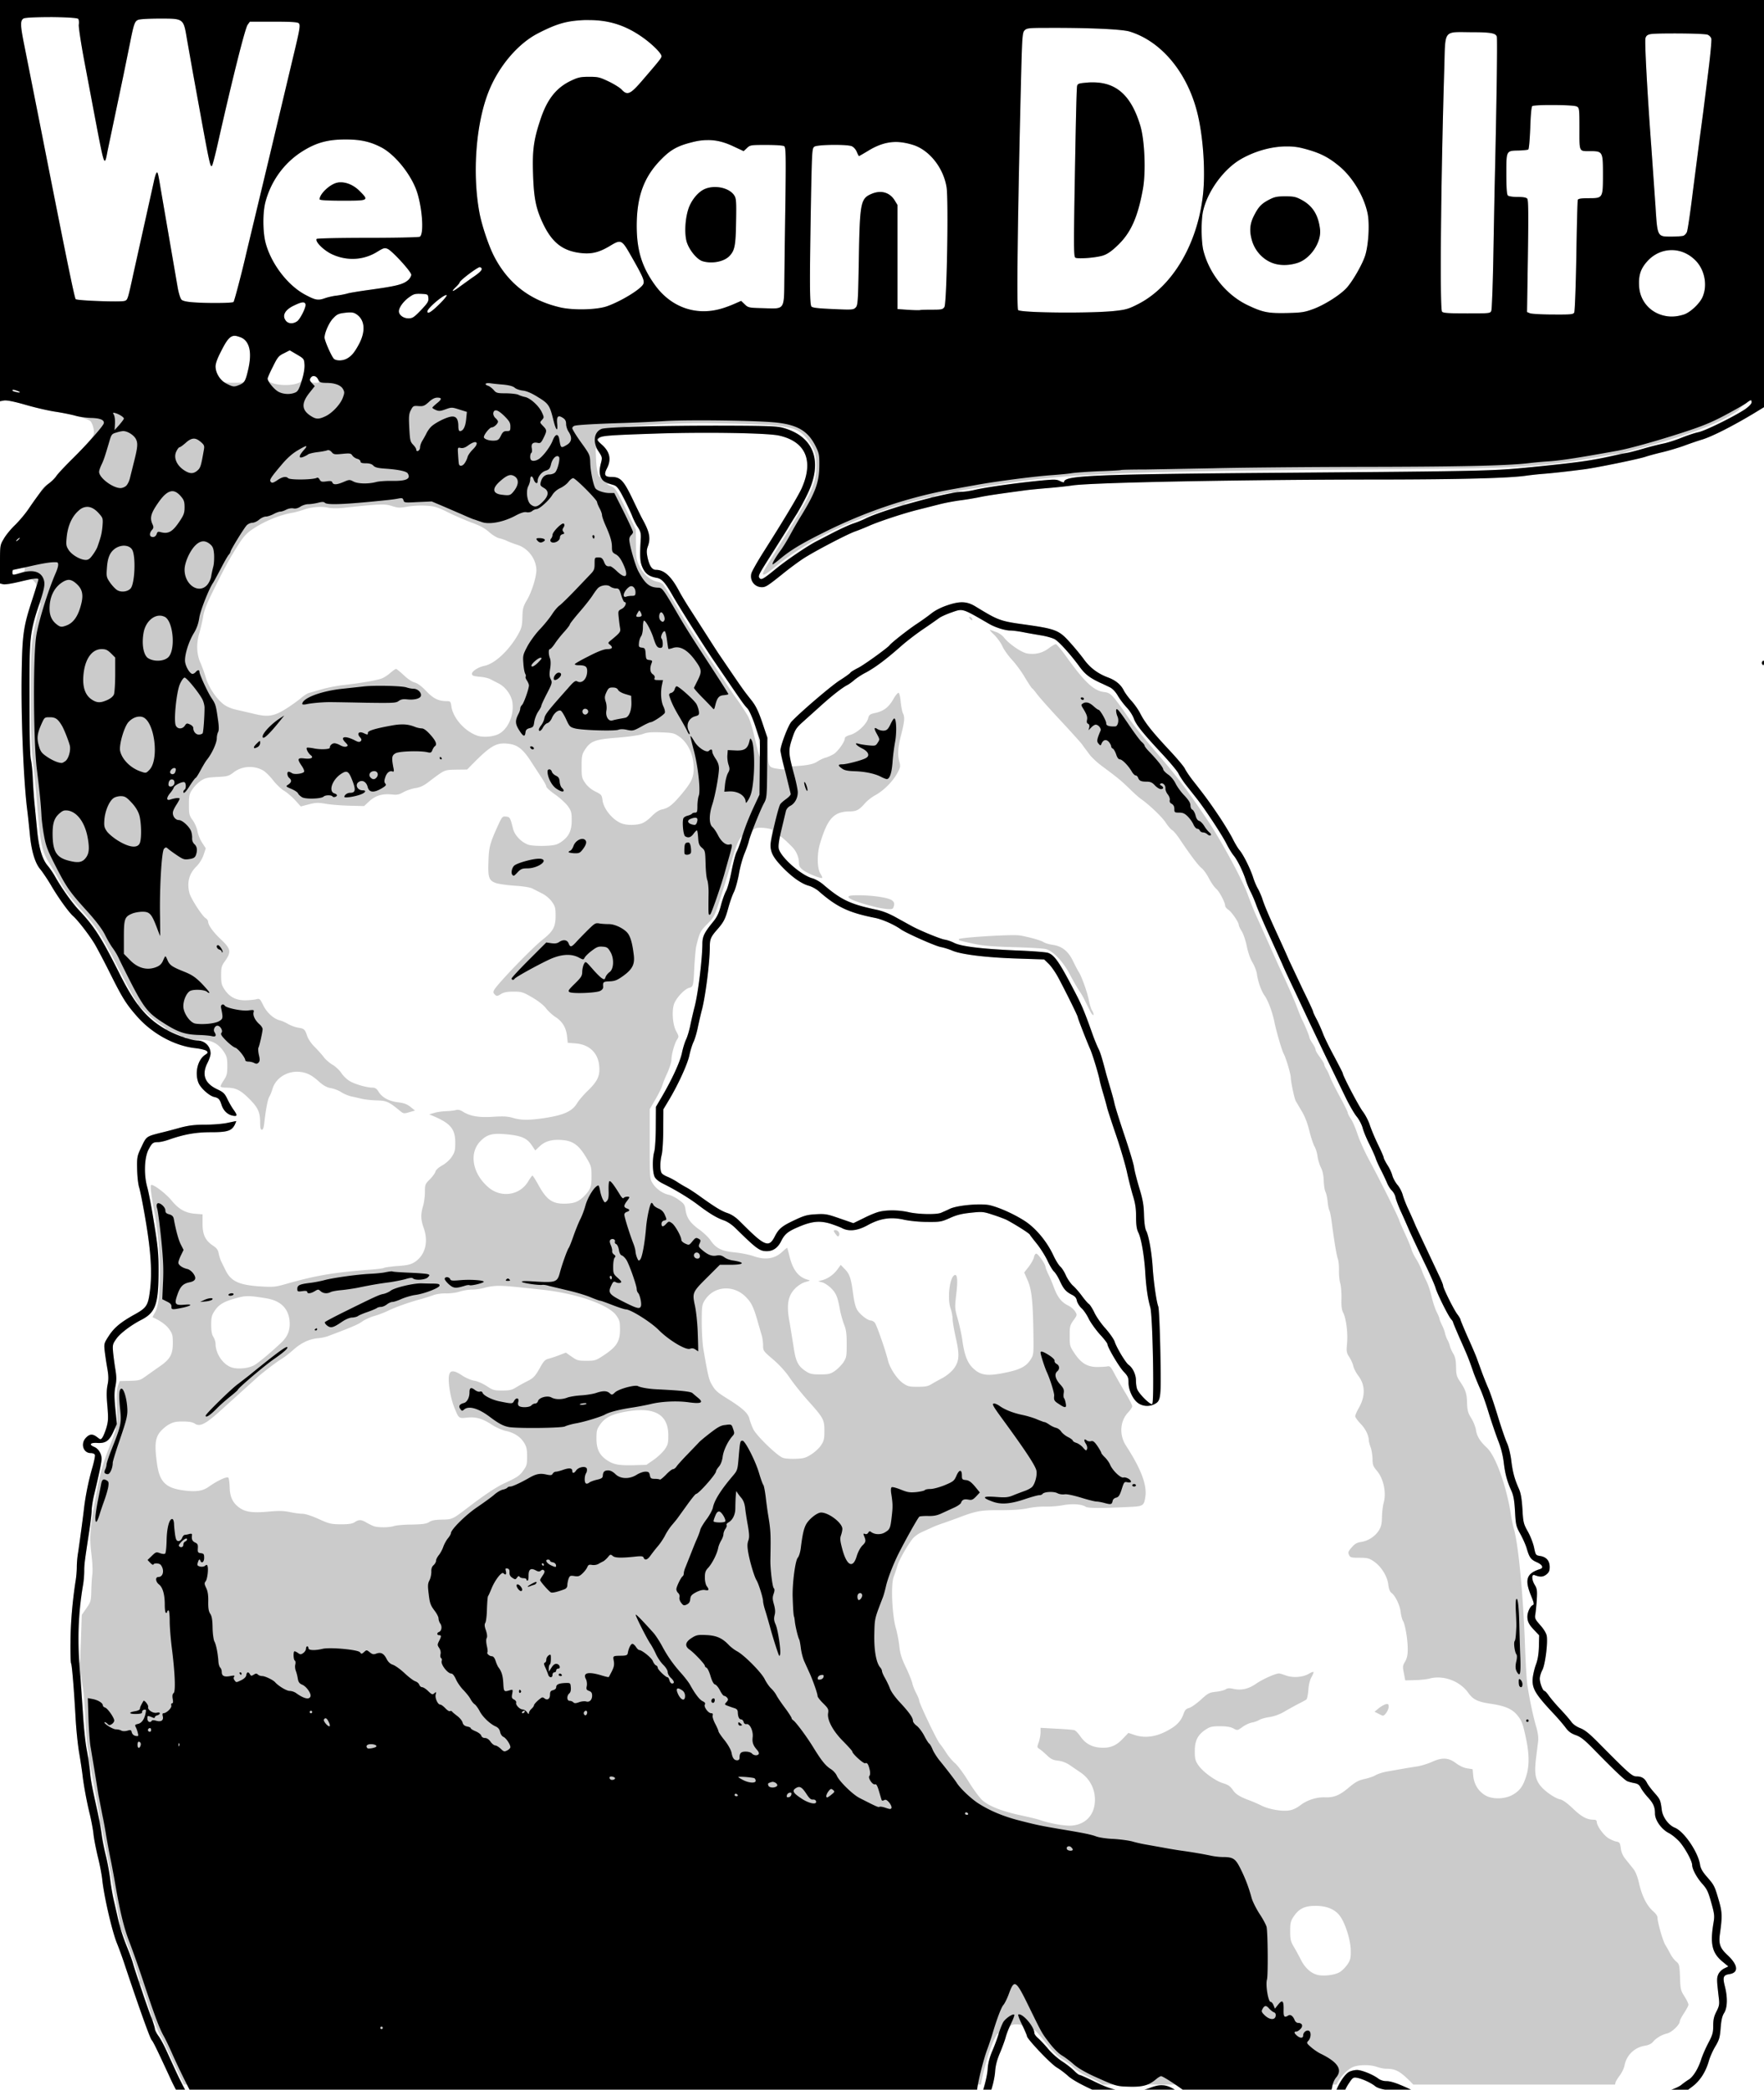 <svg xmlns="http://www.w3.org/2000/svg" width="1424" height="1687">
  <path fill="#CBCBCB" d="M0 0v323.9l3.3-.6c2.3-.3 8 .8 17.8 3.6 7.9 2.3 17.8 4.6 21.9 5.2 12.4 1.6 28.3 5.9 30.2 8.1.9 1 2 3.9 2.4 6.3.6 4.2.4 4.6-4.9 11.3-3 3.7-8.9 9.9-13.2 13.7-4.2 3.8-9.5 9.3-11.8 12.3s-5.7 6.3-7.6 7.3c-2 1.1-4.3 3.4-5.3 5.6-1 2-2.9 4.9-4.2 6.3s-4 5.2-6.2 8.5c-2.1 3.3-6.6 8.7-10.1 12.1-3.4 3.3-7.6 8.4-9.2 11.3C0 440.1 0 440.1 0 455.5V471l2.5.6c1.5.4 6.9-.4 12.8-1.9l10.2-2.5 2.2 2.3c2.1 2.4 2.1 2.5.4 8.2l-4 12.2c-4.9 14.3-6.1 23.7-6.6 53.5-.6 34.9 1.5 87.3 4.5 110.6.6 4.7 1.5 13.5 2.1 19.5 1.2 13.3 4.2 23.4 8.5 28.3 1.7 2.1 5.6 7.8 8.5 12.7 5.8 10 14.4 21.9 17.9 25 4.1 3.6 13.5 15.9 17.7 23 2.2 3.9 7.8 14.4 12.3 23.5 10 20 12.9 24.6 21.8 34.7 12.1 13.7 30 23.5 46.6 25.4 4.4.5 8.6 1.5 9.4 2.3 1.2 1.2 1.1 1.6-1.2 3.1-6.1 4-8.6 14.8-5.3 22.8 1.8 4.2 8.6 10.3 12.5 11.2 3.6.8 4.6 1.8 6.1 6.6 1.5 4.5 4.8 7.7 8.9 8.5 3.9.8 4-.2.8-4.7-1.4-1.9-3.6-5.7-5-8.6-2.2-4.6-3.2-5.6-8.3-8-10.1-4.8-12.6-11.8-7.8-21.3 2.9-5.6 3.1-8.9 1.1-12.9-1.5-2.9-4.8-4.7-10.1-5.5-1.6-.2.3-.3 4.3-.2 8.5.4 13.5 3.1 18 9.8 2.3 3.6 2.7 5.2 2.7 11.3s-.4 7.8-2.7 11.3c-1.6 2.3-2.8 4.6-2.8 5.2 0 .5 1.9 1 4.3 1 7.9 0 11.6 1.8 18.8 8.9 7.3 7.4 8.9 10.8 8.9 19.9 0 3.7.4 5.2 1.4 5.2.9 0 1.5-1.7 1.9-5.2 1.1-10.3 2.8-19.3 4-21.3.7-1.1 1.9-3.9 2.6-6.3 2.6-9.1 12.2-15 22.3-13.9 5.9.7 9.5 2.6 15.6 8.1 3.6 3.1 6.2 4.5 9.3 5 2.4.4 6.1 1.8 8.1 3.1 2.1 1.4 5.7 2.9 8 3.5 2.4.5 6.3 1.4 8.8 2s7.9 1.2 12.1 1.3c7.9.2 9.7 1 18.6 8.3 3 2.5 3.4 2.5 7.8 1.2l4.5-1.3-3.7-3c-2.8-2.2-5.3-3.1-10.2-3.7-7.3-.9-12.9-4-15.7-8.8-1.4-2.2-2.6-3-4.7-3-4.8 0-15-3-18.9-5.6-2.1-1.3-5-4.2-6.4-6.4-1.4-2.1-4.6-5.1-7-6.5s-5.6-4.2-7.1-6.2-4.9-5.8-7.4-8.3c-2.6-2.5-5.2-6.4-5.9-8.6-1.8-5.4-2.4-6.1-7.3-6.8-2.3-.4-6-1.7-8.2-3s-5.2-2.6-6.6-2.9c-4.9-1.2-10.6-6.3-13.4-12.2-2.7-5.4-2.9-5.6-5.9-4.8-1.7.4-5.8.8-9.1.8-7.3-.1-12.3-2.8-16.3-8.8-2.3-3.5-2.7-5.1-2.7-11.3 0-6.6.3-7.7 3.3-11.8 5-7.2 4.5-9.7-3.2-17-6.5-6.1-10.6-11.8-10.6-14.6 0-.8-.9-2.1-2-2.8-2.8-1.7-11.7-15.5-13-20-2.3-8.4-.5-15.7 5.3-21.5 2.7-2.7 4.8-6.1 6-9.5l1.8-5.4-3-4.6c-1.7-2.6-3.3-6.7-3.7-9.2-.4-2.4-2.1-6.4-3.8-8.8-2.9-4-3.1-5-3.1-12.6 0-7.3.3-8.7 2.8-12.4 1.5-2.3 4.5-5.4 6.8-6.9 3.5-2.3 5.4-2.7 13.2-3.1 8.4-.4 9.3-.7 13.4-3.8 6.8-5.2 16.7-5.7 24.1-1.2 1.7 1.1 5.3 4.6 7.8 7.9 2.6 3.2 6.5 7 8.8 8.3 2.2 1.3 6.2 4.7 8.8 7.5l4.6 5.1 6.5-1.7c5.5-1.4 7.3-1.5 13.3-.5 3.8.7 12.4 1.4 19.1 1.6l12.2.3 4.1-3.8c4.9-4.6 10.5-6.3 18-5.6 4.6.5 6.1.2 9.6-1.8 2.3-1.3 6.6-2.8 9.6-3.3 4.1-.6 6.8-1.9 11.2-5.3 12.7-9.6 12.1-9.4 21.8-9.6l8.9-.1 4.3-4.4c14.7-14.9 19.4-17.6 29-16.4 7.3.8 11.9 4.4 18.3 14.4l8.9 13.7c1.9 2.8 3.4 5.7 3.4 6.5.1.8 3.3 3.8 7.3 6.5 3.9 2.8 8.5 7 10.2 9.4 2.7 3.8 3 5.1 3 11.4 0 8.5-2.4 13.2-8.7 17.5-3.4 2.2-5.4 2.7-12.6 3-4.9.2-10.6-.1-13-.7-5.8-1.6-11.8-7.6-13.1-13.3-2.2-8.8-2.5-9.3-5.7-9.6-2.8-.3-3.1.1-6.1 6.5-6.8 14.9-7.7 18.2-8 29.8-.5 13 .4 15.4 6.2 17.4 2.2.7 9 1.7 15.1 2.1 6.3.4 12.3 1.3 14 2.2l7.9 4c3 1.5 6.2 4.2 8 6.7 2.7 3.8 3 5.1 3 11.4 0 8.8-1.9 12.4-10.2 19-8.8 6.9-36.6 35.8-39.3 40.7-1 1.8-.9 2.5.4 3.8 1.5 1.5 1.9 1.5 4.9-.3 2.4-1.5 5-2 10.2-2 6.5 0 7.6.3 15 4.6 5 2.9 9.2 6.2 11.3 8.9 1.8 2.4 5.3 5.5 7.6 7 5.5 3.5 8.6 8.6 9.3 15.3l.6 5.5 6.3.5c10.8.8 17.8 7.3 19 17.3 1 8.3-.9 12.8-8.5 20.3-3.8 3.6-7.8 8.3-9 10.3-4.1 6.9-10.6 9.9-26.8 12.4-12.4 1.8-18.7 1.8-25.3-.2-4.2-1.2-7.5-1.4-15.6-.9-11.5.8-18.7-.4-24.4-3.9-2.5-1.6-4.2-2-6-1.5-1.4.4-5 .8-8 .9s-7.3.7-9.5 1.4l-4 1.2 3.4 1.4c13.9 5.9 17.6 10.5 17.6 21.4 0 6.2-.4 7.8-2.8 11.4-1.6 2.5-4.8 5.3-7.7 7-3 1.6-5.1 3.6-5.5 5-.3 1.2-2.3 4-4.5 6.2-3.8 3.8-4 4.3-4 10.3 0 3.5-.7 8.6-1.5 11.3-2 6.7-1.9 10.9.6 17.9 3.9 11.1 1.1 21.7-7.2 27.2-3.1 2-5.6 2.7-13.8 3.3-5.5.4-10.4 1.1-11.1 1.5-.6.4-5.9 1.1-11.8 1.5-29.8 2.3-43.5 4.7-67.7 11.6-8.1 2.3-10.1 2.5-19.9 1.9-17.7-1.1-24.2-4.1-28.6-13.2l-3.6-7.3c-.6-1.4-1.5-4.2-1.9-6.2-.5-2.8-1.6-4.3-4.5-6.2-6.2-4.1-8.5-8.8-8.5-17.7v-7.6l-6.2-.5c-7.9-.7-13.1-3.7-18.9-10.8-4.8-5.8-15.2-13.6-16.5-12.3-.7.8.2 8.4 2.7 21.8 2.9 15.1 4.4 32 4.4 48.5 0 18.5-1.2 27.9-4.1 32.9-1.1 1.8-1.8 3.4-1.7 3.5 5.7 2.4 10.9 6.1 13.3 9.5 2.7 3.8 3 5.1 3 11.4 0 9.3-2.4 13.3-11.4 19.3l-10.9 7.7c-4 2.9-5 3.2-12.5 3.4l-8.1.2-1.4 3.8c-.9 2.7-1.2 7.6-.8 17.8l.5 14-1.5-12c-1.3-9.9-1.3-13.2-.3-18.8 1-5.4 1-8.4.1-14-.7-4-1.5-10.2-1.9-13.9-.5-6.3-.4-6.8 2.8-11.3 3.1-4.3 11.9-10.9 19.9-15 11.7-6 14-12.6 14-40.4 0-13-.6-19.2-3.6-37.6-1.9-12.1-4.4-25.3-5.6-29.4-2.7-9.9-2.3-23.5 1.1-30.1 2.8-5.3 3.6-6 7.7-6 1.7 0 5.7-.9 9-2.1 12.4-4.3 21.6-5.9 33.7-5.9 13.3 0 16.6-1.1 19.2-6 .8-1.7 1.3-3 1.1-3-.3 0-3.3.7-6.8 1.4-3.5.8-11.5 1.5-17.8 1.5-8.9 0-13.5.6-20.5 2.4-4.9 1.4-12.1 3.3-16 4.2-11.3 2.9-11.3 2.8-15.3 11.3-3.5 7.4-3.7 8.1-3.5 18 .1 5.9.8 12.2 1.7 15 .8 2.6 3.2 14.6 5.2 26.7 4.3 25.4 5.3 42.2 3.4 56.8-1.5 11.7-2.7 13.5-12.7 19-10.9 6.1-16.1 10.4-20.4 17-3.9 6-4 6.4-3.4 12.2.4 3.3 1.3 9.6 2.1 14 1.1 6.3 1.1 9.2.2 13.6-.8 3.9-.9 8.8-.1 17 .8 10 .7 12.1-.8 17.4-1 3.3-2.5 6.9-3.2 7.9-1.4 1.9-1.5 1.9-4.2-.2-3.6-2.8-6-2.8-9 .3-4.7 4.7-2.4 12.5 3.7 12.5 1.6 0 3.1.6 3.4 1.4s-.6 5.2-1.9 9.8c-3 10.1-5.6 22.8-6.8 32.8-1.2 10.4-3.8 29.3-4.9 36.6-.6 3.4-1 8.5-1 11.4s-.4 8-1 11.4c-2.5 16.1-4 33.6-4.1 48.8-.1 9.1.1 17.1.5 17.6.7 1.2 2.3 20.6 3.6 43.7.5 9.4 1.8 22.2 2.9 28.5s2.2 14 2.6 17c.9 8.4 3.5 22.5 6.1 33 1.2 5.2 2.6 12.4 2.9 16 .4 3.6 2 11.7 3.5 18 1.6 6.3 3.1 14.4 3.5 18 1.4 13.8 8.1 42.7 12.1 52.2 1.4 3.5 4.1 10.8 5.9 16.3 10.7 32.2 20.5 59.8 21.9 61.3 1.4 1.6 3.9 6.8 14.3 29.2.9 2.1 2.1 4.6 3.2 6.8h7.3c-2.4-4.7-4.9-10.1-10.6-22.7-3-6.8-6.7-13.9-8.1-15.7-2.3-3-5.9-13.3-5-14.2.1-.2 1.3 2.2 2.4 5.3 1.2 3 2.8 6.7 3.7 8 .8 1.3 5.2 10.4 9.7 20.2l9.2 19.1h643.3c2.7-15.2 9-35.1 13.2-40.8 2.1-2.8-.1 5.2-3.7 13.4-2.6 5.9-3.7 10.2-4.3 16.5-.3 3.3-1.1 7.2-2 10.9h6.4c1-3.8 1.7-7.9 1.9-10.5.4-5.3 1.6-9.6 4.1-15.5 1.9-4.6 4.2-11 5.1-14.3 1.8-7 3.6-8.7 9-8.3 3.9.3 4.1.5 6.5 6.4 3 7.4 17.4 23.6 25.1 28.4 2.7 1.7 6.9 4.8 9.2 6.9 2 1.8 6 4.3 11.2 6.9h15a114.95 114.95 0 0 1-6.9-3.3c-5-2.5-9.5-4.5-10.1-4.5s-2.4-1.4-4.1-3.1c-1.6-1.7-5.9-5.2-9.6-7.6-3.8-2.4-9.1-7.1-11.8-10.5-2.8-3.3-6.3-7.1-7.9-8.4s-3.1-3.5-3.3-4.9c-.5-2.2-.3-2.3 1-1.2.9.6 4.8 5.3 8.9 10.4 5.1 6.4 9 10.2 13 12.6 3.2 2 7.1 5 8.8 6.7 1.7 1.8 7 5.2 12 7.5s9.9 5 11 5.8c.2.2.4.4.6.5h188.8c3.5-7 9.5-13.2 14.8-14.7s13-1.3 17.8.4c2.2.8 5.6 1.5 7.5 1.5 7.5 0 11 1.9 19.2 10 .9 1 1.8 1.9 2.7 2.8h162.8c.2-.5.3-.9.3-1.2 0-.8 1.5-3.4 3.3-5.8 1.9-2.5 3.7-6.2 4.1-8.4 1.5-8.3 8.1-14.7 16.6-16 2.9-.5 5.1-1.6 6.3-3 2.3-3 7.4-6 11.5-6.9 3.6-.8 10.1-6.9 10.2-9.7 0-.9 1.6-3.9 3.5-6.8s3.5-5.9 3.5-6.7c0-.9-1.4-3.9-3.2-6.7-3-4.7-3.3-5.7-3.6-15.5-.4-9.9-.6-10.6-3.1-12.7-1.5-1.2-3.6-4-4.7-6.1-1-2.1-2.9-5.4-4.1-7.3-2-3.4-6.3-18.3-6.3-22.2 0-1.1-1.3-3-2.9-4.4-5.3-4.4-9.3-12-11.7-22-1.5-6.6-3-10.4-5-12.9l-6.1-7.6c-2.2-2.7-3.5-5.5-3.9-8.8-.6-4.4-.9-5-3.6-5.5-1.7-.3-4.6-1.6-6.5-2.8-3.8-2.3-9.3-10-9.3-13 0-1.2-.8-1.8-2.2-1.8-5.7 0-10-2.3-17-9-4.5-4.3-8.2-7-10.2-7.4-4.5-.9-13.2-7-16.6-11.7-3.8-5.2-4.4-10.2-3-21.9l1.7-13.7c.3-2.6-.3-6.9-1.5-11-2.7-9.3-5.2-21.3-7.2-33.8-.6-3.8-1.5-18.9-2-33.5-1.4-39.5-5.2-79.1-8.7-92-.9-3-1.9-7.9-2.4-11-3.5-23.6-12.4-48.6-19.6-55.3-5.5-5.1-8.1-9.2-8.9-14.7-.4-2.4-2.1-6.6-3.8-9.3-2.6-4.2-3.1-6.1-3.3-12.1-.2-7.6-1.1-10.6-5.8-17.5-2.6-3.9-3-5.4-3.1-11.7-.1-5.4-.7-8.1-2.2-10.6-1.1-1.8-2.4-4.6-2.8-6.3-.4-1.6-1.3-3.9-2-5-.6-1.1-1.5-3.4-1.9-5.2-.3-1.7-1.5-4.8-2.6-6.9-1-2.1-1.9-4.3-1.9-4.9 0-.5-1-3-2.3-5.5-1.2-2.5-3.1-8.1-4.1-12.5s-2.9-10.1-4.3-12.7c-1.3-2.5-3-6.6-3.8-8.9-.9-2.4-2.9-6.4-4.5-8.9s-3.2-5.9-3.6-7.5-2.6-7-4.9-12-4.6-10.1-5-11.5c-.9-3.1-15.6-32.6-24.2-48.5-3.6-6.6-7.8-16-9.4-20.8-1.6-4.9-4-10.5-5.4-12.5s-2.5-4.2-2.5-4.9-2.9-6.6-6.5-13.2-7.2-13.9-8-16.1-2.1-5-3-6.2c-.8-1.3-1.5-2.8-1.5-3.5s-1.6-3.3-3.5-5.9c-1.9-2.5-3.5-5.2-3.5-6s-1.1-3.2-2.5-5.2-2.5-4.2-2.5-4.8c0-1.1-4.1-11-6.1-14.6-.5-1-2.2-5.3-3.8-9.5-1.6-4.3-6-14.5-9.8-22.8-3.9-8.2-9.4-20.4-12.3-27l-8.5-19c-3.7-7.9-6.4-14.6-9.1-22-4.1-11.6-21.6-44.1-32.8-60.7-16-23.8-23.4-33.7-40.6-53.7-13.5-15.8-19.6-23.5-25-31.6-3-4.4-7.2-10.1-9.3-12.7-3.4-3.9-4.7-4.7-8.7-5.2-8.2-1.1-15.6-8.1-30.5-28.9-3.8-5.3-7.5-9.7-8.2-9.7s-3.3 1.5-5.8 3.4c-5 3.8-10.9 5.2-17.4 4.1-4.5-.8-14.5-7.6-18.5-12.7-1.3-1.7-3.9-3.6-5.7-4.3l-5.4-2c-1.1-.5.1 1.2 2.7 3.6 2.6 2.5 5.7 6.7 6.9 9.4 1.2 2.8 4.7 7.7 7.8 11.1 3.1 3.3 7.8 9.7 10.4 14.2 2.7 4.5 5.3 8.4 5.8 8.8.6.3 2.4 2.5 4 4.7 1.7 2.3 10 11.7 18.6 20.9s16.5 18 17.7 19.6c1.1 1.6 3.7 5 5.6 7.6 1.9 2.7 6.6 7.1 10.4 9.9 13.7 10.2 15.2 11.5 22.1 18.1 3.8 3.8 8.3 7.8 10 8.9 6.5 4.6 16.8 14.4 19.7 19 1.7 2.6 3.9 5.2 5 5.8s4 4 6.4 7.7c8.5 12.7 14.9 21.1 17.5 23.1 1.4 1.1 4.1 4.8 5.9 8.3s4.4 7.1 5.6 8.1c2.5 1.9 7.4 11.1 7.4 13.8 0 .9 1.2 2.4 2.6 3.3 2.7 1.8 8.4 10.1 8.4 12.3 0 .7 1.1 3 2.4 5.1 1.3 2 3.2 7.5 4.1 12.2 1.1 5.2 2.9 10.3 4.6 13 1.5 2.5 3.1 6.5 3.5 9 .9 6.6 3.6 14.1 6.3 17.8 2.9 4.1 6.5 14 8 21.8 1.4 6.9 5.8 22.1 7.3 24.9 1.9 3.4 5.8 16.7 5.8 19.4 0 3.3 2.9 17.1 4.1 19.1.5.8 2.6 4.4 4.7 8 2.6 4.2 4.7 9.8 6.2 16 1.3 5.2 3.2 10.9 4.2 12.6s2.1 5.3 2.4 8c.4 2.7 1.6 6.7 2.7 8.9 1.4 2.7 2.1 6.2 2.3 10.6.1 3.6.7 7.6 1.3 8.8.7 1.3 1.5 4.8 1.8 7.9.3 3.2 1 6.5 1.5 7.5s1.3 5 1.8 9c1.9 14.7 3.8 26.3 4.9 29.7.7 1.9 1.1 6.2 1 9.5s.3 8 1 10.4 1.1 8.1 1 12.5c-.2 6 .2 8.9 1.4 11.3 2.4 4.5 3.9 16.6 3.1 24.9-.6 6.5-.4 7.5 1.9 11 1.4 2.2 2.8 5.4 3.2 7.3.4 1.8 2.2 5.3 4 7.7 5.7 7.5 5.8 16.5.4 26-1.6 2.8-2.9 5.8-2.9 6.7 0 .8 2 3.6 4.4 6.1 4 4.1 6.5 9.3 6.6 13.6 0 .8.7 3.3 1.5 5.5s1.4 6.4 1.5 9.3c0 4.7.5 5.9 3.5 9.5 5.3 6.2 7.8 17.5 5.5 25.7-.7 2.5-1.3 7.7-1.4 11.5-.1 5.5-.6 7.8-2.4 10.8-3.1 4.9-8.5 8.5-14.2 9.4-3.5.5-5.2 1.4-7.8 4.4-2.8 3.2-3.1 4-2.2 6.1 1 2.1 1.7 2.3 8.4 2.3 6.3 0 7.9.4 11.4 2.8 6 3.9 11.1 12 11.9 18.8.4 3.5 1.3 5.8 2.5 6.7 3.1 2.2 6.8 9.8 7.5 15.4.3 2.9 1.2 6.2 1.9 7.3 1.7 2.7 3.9 15.4 3.8 23.1 0 4.3-.6 7-2.1 9.7-2 3.2-2.1 4.1-1 9.4l1.1 5.8 7.8-.2c4.2-.1 9.4-.7 11.5-1.2 11.1-3.1 24.5 1.7 31.4 11.2 4.2 5.9 7.7 7.5 19.2 9.2 11.2 1.7 17 4.4 21.1 9.8 3.2 4.2 4 6.4 6.5 18.2 2.7 12.6 2.7 22.4.1 30.4-2.5 8-5 11.5-10.8 14.9-6.4 3.7-16.8 3.9-22.5.3-5.4-3.3-8.7-8.8-9.4-15.4l-.5-5.5-4.4-.7c-2.8-.4-6.1-2-9.1-4.2-5.9-4.5-11.2-4.8-19.6-.9-3.2 1.4-8.6 3.1-12 3.6s-8.9 1.4-12.2 2l-12 2.1c-3.3.6-7.3 1.9-9 2.9-1.6 1-5.7 2.4-9 3.1-4.9 1.1-7.3 2.4-12.9 7.1-7.4 6.2-11.8 8-19.4 7.7-6.6-.2-14 2.2-19.5 6.4-3 2.3-6.3 3.8-9.2 4.2-5.8.9-16.5-1-22.3-4-2.6-1.3-6.7-3.1-9.2-4-8.3-3.1-11.4-5-13.9-8.7-2-2.9-3.8-4.1-7.8-5.3-6.3-1.9-16.6-9.4-20.1-14.8-2.3-3.4-2.7-5.1-2.7-11.1 0-8.5 2.4-13.2 8.8-17.4 3.5-2.3 5.1-2.7 11.6-2.7 5.3 0 8.6.6 10.8 1.8 3.2 1.7 3.3 1.7 7.3-1.2 2.2-1.6 5.6-3.2 7.7-3.6 2-.3 4.5-1.3 5.7-2 1.2-.8 4.9-1.9 8.4-2.4 3.9-.6 8.4-2.2 12-4.4 3.1-1.8 8.2-4.6 11.2-6.2 3-1.5 6-3.1 6.6-3.6s1.3-4 1.6-7.8c.3-4.5 1.3-8.2 2.6-10.4 1.1-2 1.8-3.8 1.5-4-.2-.3-2 .4-3.8 1.5-4.8 2.8-12.9 3.4-18.5 1.3-2.5-.9-4.9-1.6-5.5-1.6-2.9 0-13.1 4.6-18.1 8-6.3 4.5-12.3 5.9-18.9 4.4-3.1-.7-4.7-.6-6.2.5-1.2.7-4.7 1.6-7.9 1.9-5.2.6-6.2 1.1-12.1 6.5-3.6 3.2-7.8 6.2-9.5 6.6-2.3.6-3.3 1.7-4.3 4.5-2.1 6.2-5.9 10.1-13.7 14.1-9 4.8-17.7 5.8-25.8 3.2l-5.1-1.7-4.8 5c-5.6 5.8-10.8 7.6-18.9 6.8-6.5-.7-11.4-3.6-15.2-9.2-1.7-2.4-3.8-4.6-4.7-4.8-1-.3-7.5-.9-14.5-1.2l-12.8-.7v3.9c-.1 2.1-.7 5.6-1.5 7.8-1.4 3.8-1.4 4.1.8 5.5 1.2.8 3.9 3.1 6 5.1 3 2.9 4.8 3.8 8.9 4.2 3.2.4 6.6 1.7 9.1 3.4l8.8 6c8.4 5.6 12.8 15.2 11.6 25.4-1.2 10.1-8.1 16.7-18.4 17.6-5.5.5-17.8-1.7-25.8-4.5-1.6-.6-8.6-2.3-15.5-3.8-14.7-3.1-25.2-7.2-30.7-11.9-2.2-1.8-7.3-8.7-11.3-15.2s-9-13.3-11.1-15c-2.1-1.8-5.1-5.4-6.8-8-1.7-2.7-4.1-6.1-5.5-7.8-2.6-3.2-16.6-32.6-16.6-34.8 0-.8-1.1-3.4-2.4-5.9s-2.7-6-3.1-7.9-2.7-7.7-5.2-12.9c-3.5-7.3-4.7-11.2-5.3-17-.4-4.1-1.7-10.9-2.9-15-3-10.9-4-34.8-1.7-41 1-2.5 2.3-6.5 3-9 1.3-4.5 7.5-15.5 12.2-21.7 1.3-1.7 4.5-4.1 7.1-5.3l8.8-4a93.97 93.97 0 0 1 8.5-3.3c2.5-.8 7.6-2.7 11.5-4.1 15.5-5.9 18.8-6.6 34.9-6.5 10.3 0 17.3-.5 22.1-1.5 3.9-.9 10.1-1.5 14-1.4s10.3-.3 14.4-1.1c7.9-1.4 15.1-.9 18.5 1.2 2.1 1.3 11.4 1.3 35.1.2 11.3-.5 12-.9 13.1-8.3 1.4-9.5-3.5-22.5-15.7-41.3-5.5-8.5-4.8-19.6 1.6-26.5 1.9-2 3.5-4.4 3.5-5.2 0-.9-2.4-5.7-5.4-10.6-3-5-7-12-8.9-15.6-3-5.7-3.7-6.4-5.8-6-1.3.3-5.1.5-8.5.5-7.8-.1-12.8-3.2-18.1-11.2-3.6-5.4-3.8-6-3.8-13.9 0-7.6.2-8.6 3.1-12.6 3-4.2 3-4.4 1.3-7.1-.9-1.6-3.5-3.8-5.8-4.9-5.3-2.6-8.6-6.9-11.5-15-1.3-3.5-3.3-8.2-4.5-10.5-1.1-2.4-2.1-4.8-2.1-5.6 0-2.1-6-10.7-7.5-10.7-.7 0-1.5 1.3-1.8 2.8-.3 1.6-2.2 5-4.2 7.7l-3.7 4.7 2.7 6.2c3.3 7.5 4.3 16.6 4.7 41.6.3 18 .2 18.6-2.1 22.3-3.5 5.6-8.3 8.2-19.6 10.6-15.7 3.3-21.1 2.5-27.5-3.9-4.2-4.2-6.6-10.7-8.2-22.5-.5-3.8-2.1-11.1-3.5-16.2-2.6-9.1-2.6-9.4-1.4-20.2 1.4-11.2 1-16.6-1.2-15.8-4 1.3-6.2 18.7-3.3 27 .9 2.6 1.6 6.4 1.6 8.5 0 2 1.2 8.9 2.6 15.3 3.2 13.9 2.8 18.9-1.9 25.1-1.9 2.4-5.6 5.4-8.7 7.1-3 1.6-7 3.8-9 5-2.8 1.8-5 2.2-11.2 2.2-6.9 0-8-.3-12-3-4.7-3.4-10.3-11.8-11.9-18-2.3-9.3-9.3-29.1-10.7-30.7-.8-1-2.3-1.8-3.1-1.8-2.6 0-8.7-4.7-11-8.4-1.5-2.3-2.6-6.9-3.5-13.8-1.7-12.3-2.7-15.3-6.8-19.5l-3.1-3.2-2.8 3.8c-3 4.1-7.7 7.4-12.4 8.6l-3 .8 3.3.9c1.8.5 5 2.6 7.2 4.8 4 4 5.2 6.9 7.1 17.5.6 3.3 2.1 8.5 3.2 11.5 1.8 4.4 2.2 7.6 2.2 16.1 0 9.8-.2 10.8-2.7 14.7-1.6 2.3-4.7 5.4-7 7-3.6 2.4-5.1 2.7-11.8 2.7-6.6 0-8.2-.4-11.7-2.7-6.2-4.1-8.1-8-9.8-20.4l-3-18.4c-2.8-14.4-1.6-21.9 4.5-28 2.3-2.3 5.6-4.4 8.2-5.1 4.2-1.2 4.2-1.2 1.6-1.9-7.3-2.1-11.7-7.8-14.4-18.5-.9-3.8-1.8-7.1-1.9-7.2-.1-.2-1.8 1.2-3.9 3.1-6.1 5.8-13.7 7-23.4 3.6-3.1-1.1-9.9-2.5-15-3-10.8-1-15.4-3.4-19.8-10-1.5-2.2-5.5-6-9-8.5-7.2-5.2-10.1-9.4-11-15.9-.6-4.1-1.2-5-5.4-8-2.6-1.9-6.2-3.7-8.1-4.1-4.9-1-10.3-4.8-13-9.2-2.4-3.8-2.4-4.1-2.4-31.9v-28l4.7-8.1c2.6-4.5 5-9.4 5.4-11 .4-1.5 2.2-6.1 4.1-10.1 1.8-4 3.3-8.8 3.3-10.5 0-4.4 2.5-13.3 4.5-16.4 1.6-2.4 1.6-2.8-.5-6.6-2.8-4.8-3.8-15.3-2.1-21.5 1.4-5 8.4-12.7 12.5-13.8 3.2-.8 3.4-1.3 4.1-16.9.4-7.1 1.1-14.6 1.5-16.5 2.8-11.3 3.2-12.2 8.9-18 5.6-5.7 5.9-6.1 10.9-21.7 2.8-8.7 6.5-20.7 8.2-26.8 3.4-12.3 5.4-17.8 7.6-20.9 1.5-2 1.5-2 .8.9-.3 1.7-1.7 5.5-3.1 8.5-1.3 3-3.5 10.9-4.8 17.6-1.3 6.6-3.2 13.6-4.3 15.5s-3 7.1-4.2 11.7c-1.7 6.4-3.2 9.5-6.4 13.4-7 8.6-8.6 11.7-8.6 17.8-.1 12.5-3.3 38.8-6.2 50.5-.9 3.3-2.4 9.8-3.4 14.5-.9 4.7-2.6 10.2-3.6 12.2-1 2.1-2.5 6.9-3.3 10.8-1.5 7.2-8 21.3-16.3 35.5l-4.7 8-.1 16c0 8.8-.6 17.8-1.2 20-1.7 5.8-1.5 17 .3 20.6 1 1.9 3.6 3.9 7.3 5.7 9.3 4.6 20.2 11.2 27.4 16.6 9.3 7.1 15.5 10.8 21 12.7 2.9 1 6.6 3.4 9.7 6.5 16.8 16.5 19.3 18.4 25.1 18.4 5 0 8.8-2.6 11.5-7.9 3-6.1 5.6-8.1 14.9-12 10.3-4.3 16.5-4.8 24.9-2.3 3.6 1.2 8 2.8 9.6 3.7 5.5 2.8 12.4 2 20.4-2.4 10.1-5.6 18.8-6.9 29.4-4.5 4.6 1 12.3 1.8 18.8 1.8 10.4.1 11.4-.1 18.2-3.1 5.4-2.5 9.5-3.5 16.9-4.3 9.3-1 10.2-.9 17.8 1.6 4.4 1.4 9.4 3.3 11.1 4.1 6.5 3.4 18 10.6 18.8 11.9.4.8 3.1 4.2 5.9 7.7 2.7 3.4 6.5 9.4 8.3 13.2 1.8 3.9 4.2 7.9 5.3 8.9 1.2 1.1 3.3 4.4 4.7 7.5 3.1 6.7 4.9 8.7 9.6 11.2 2.7 1.3 3.8 2.6 4.2 4.9.4 1.8 2.1 4.5 3.8 6.1 1.8 1.6 4.4 5.5 5.9 8.7 1.6 3.1 5.6 8.7 8.9 12.4 3.4 3.6 6.1 7.2 6.1 7.9 0 2.4 9.4 18.4 13.2 22.3 3.3 3.5 3.8 4.6 3.8 8.8 0 6.2 3.9 14.2 8.3 16.8 3.8 2.4 8.7 2.5 12.6.5 5.3-2.7 5.5-4.5 4.8-42.1-.4-18.9-1.1-35.4-1.7-36.8-1.5-4-3.8-20.1-4.5-31.6-.8-12.1-3.1-25.2-5.2-29.4-1-1.8-1.6-6.6-1.8-13-.2-8.1-1-12.3-3.8-21.6-1.9-6.3-3.8-13.7-4.2-16.5-.3-2.7-3.8-14.2-7.6-25.5s-7.6-23.2-8.3-26.5-2.3-8.9-3.4-12.5l-3.2-11c-3.6-13.9-4.9-17.8-6.5-20.9-.9-1.9-2.8-6.4-4.1-10-6.5-18.3-8.7-23.8-14.1-34.2-13-25.1-16.9-30.8-22.2-32.7-1.4-.6-13.4-1.5-26.6-2-26.8-1.2-43.7-3.2-49.3-6.1-2.1-1.1-5.6-2.3-7.7-2.6-3.8-.7-20.4-7.5-27-11.2l-11.8-6.5c-5.8-3.3-11.3-5.4-16-6.4-21.3-4.5-28.5-7.9-42.8-20.1-2.7-2.4-6.8-4.7-9.1-5.3-9.2-2.4-25.9-17.3-27.2-24.2-.6-3.3.1-9.8 1.1-9.8.6 0 4.7 3.5 9.4 8.3 3.8 3.7 5.9 8.7 5.9 13.9 0 1.9 1 3.5 3.3 5.2 3.4 2.6 14.5 7.1 15.4 6.3.2-.3-.3-1.7-1.3-3.2-2.8-4.2-3-15.7-.6-24 6.3-21.1 11.2-26.4 24.7-26.5 4.9-.1 7.2-1.3 11.5-6.3 1.9-2.2 5.8-5.3 8.8-6.9 6.9-3.9 13.9-11 17.5-17.6 2.5-4.6 2.7-5.6 1.8-8.9-1.7-5.9-1.3-12 1.4-22.3 2.7-10.6 3-14.2 1.4-17.2-.6-1.2-1.4-5.3-1.8-9.1-.3-3.9-1.1-7.2-1.7-7.4s-2.6 2.1-4.2 5c-3.7 6.5-7.7 9.7-14.5 11.2-4.5 1-5.2 1.5-5.9 4.4-1.3 4.8-8.8 11.8-14.3 13.3-2.9.8-4.5 1.8-4.5 2.8 0 2.8-5.6 10.6-9.1 12.8-1.9 1.1-4.8 2.4-6.4 2.8s-4.6 1.8-6.6 3.1c-2.7 1.8-5.9 2.6-12 3.3l-8.5.7c0-.1-.6-2.1-1.2-4.3-1.8-6.1-1.5-10 1.4-18.6 2.3-7 3.1-8.2 9-13.5l14.8-13.3c8.8-7.9 16.4-13.8 20.6-16 1.4-.7 4-2.6 5.8-4.2 1.8-1.5 5.8-4.2 9-5.8 7.6-4.1 15.9-10.2 28.7-21.5 4.4-3.9 12.5-10.1 18-13.8s11.1-7.7 12.5-8.7c1.4-1.1 5.8-3.1 9.8-4.5 9.7-3.4 8.3-3.8 30.8 9.2 5.1 2.9 12.8 5.3 17.2 5.3 1.8 0 6.5.6 10.5 1.4 3.9.8 10.6 1.9 14.7 2.6s8.9 2.1 10.6 3.1c3.6 2.2 12.5 12.1 19.5 21.6 4.7 6.5 8.1 9.2 16.9 13.4 2.5 1.1 6 2.8 7.9 3.7 2.2 1.1 4.5 3.5 6.4 6.7 1.6 2.8 4.8 7 7.1 9.5 2.4 2.5 5 6.5 5.9 9.1 1.9 5.2 7.3 11.8 23.5 29.2 6.2 6.7 11.9 13.6 12.6 15.3.8 1.7 3.3 5.6 5.7 8.7l9 11.4c6.9 8.8 20.2 29 23.9 36.3 1.8 3.6 4.4 7.8 5.7 9.4 3.1 3.7 7.5 12.6 9.8 19.6.9 3 2.8 7.5 4.1 10s3.2 7 4.3 10c1 3 5.5 13.6 10 23.5l11.3 25c1.6 3.9 6.3 13.8 10.2 22l11.5 24.5 13.6 28.5 15.3 31.5c3.3 6.9 7.6 14.3 9.5 16.5 1.8 2.2 3.9 6.2 4.7 9 .7 2.8 3.2 8.8 5.6 13.5 2.3 4.7 4.5 9.6 4.9 11s2.2 5.4 4 9c1.9 3.6 4.1 8.4 5.1 10.7.9 2.3 2.7 5.2 4 6.4 1.2 1.2 2.6 3.6 2.9 5.3s2.1 6.5 3.9 10.6a671.73 671.73 0 0 1 7.1 16c2.1 4.7 7.5 16.2 12 25.6 4.6 9.4 8.8 18.9 9.4 21.2 1.3 4.6 10.2 22.6 12.6 25.2.8.9 1.5 2 1.5 2.4s2.6 6.6 5.8 13.9c6 13.5 6.8 15.4 10.7 26.7 1.3 3.6 3.7 9.4 5.3 13 1.7 3.6 4.9 12.6 7.1 20 2.3 7.4 5.7 17.3 7.5 22 2.2 5.4 3.8 11.8 4.5 17.5 1.2 9.8 2.7 15.2 6.2 23 1.7 3.8 2.4 7.8 2.9 16.6.6 10.9.9 12.1 4.3 18.2 2 3.6 4.3 8.8 5.1 11.5 2.2 7.6 3.4 9.2 8.2 11.3 4.5 2 5.7 4.5 2.7 5.5-11 3.5-12.7 8.4-7.4 21.4 2.4 5.9 2.7 7.2 1.5 7.7-2.1.8-4.4 5.7-4.4 9.3 0 4 1.3 6.6 5.9 11.3l3.6 3.8-.2 8.9c-.2 6.2-.9 10.6-2.4 14.7-1.2 3.2-2.3 8.1-2.6 10.9-.7 8.3 1.8 12.7 16.9 28.8 3.7 3.9 8 9 9.7 11.3 2.3 3.1 4.3 4.6 8.2 6 4.2 1.5 7.1 3.8 16.3 13.3 14.7 15 22.6 22.5 25.1 23.8 1.1.5 3.7 1.2 5.8 1.6 2.8.5 4.1 1.4 5.3 3.9.9 1.7 3.4 5.1 5.6 7.5 4.5 4.9 5.8 7.9 5.8 13.2 0 5.4 5.3 12.8 11.3 15.8 2.5 1.3 6.6 4.7 9 7.5 4.5 5.5 9.7 15.1 9.7 18.3.1 3.3 3.6 9.9 8.1 15 3.8 4.2 4.9 6.5 7.3 15.2 2.7 9.6 2.8 10.8 1.7 17.2-2.7 16.5-.9 23.7 7.5 30.6l4.6 3.8-3.5 1.7c-4.5 2.3-6.1 6.4-5.4 13.2 2 17.2 2.1 16-.7 21.5-2 3.9-2.6 6.6-2.6 11.5 0 5.5-.5 7.4-4 14-2.2 4.2-4.8 10.2-5.8 13.4-2.3 7.2-6.3 13.7-9.9 16-1.5.9-3.9 2.7-5.8 4.1h10.5c5.3-4.6 9.2-11 11.5-19.1.9-3.3 3.3-8.6 5.3-11.9 3.1-5.2 3.6-7.2 4.2-14.7.5-6.3 1.2-9.6 2.8-12.1 2.7-4.3 2.9-12.4.7-21.2-2-7.7-1.5-9.4 3.6-10.2 7.7-1.2 7-7.4-1.6-15.4-6-5.6-7.2-9-6.1-17 2-14.2 1.9-17.5-.9-27.2-3.4-11.6-3.6-12.1-9.7-19.1-3.5-4-5-6.8-5.4-9.5-1.5-10.2-12.9-27-20.4-30-5-2-9.8-8.5-10.5-14.3-1-8-1.4-8.7-5.8-13.7-2.4-2.7-5.2-6.3-6.1-8.1-1.9-3.8-4.3-5.3-8.6-5.3-3.4 0-6.2-2.5-28.6-25.1-8.9-9.1-12.6-12.2-16.6-13.8-3.3-1.3-6.1-3.3-7.5-5.4-1.3-1.8-5.2-6.3-8.9-10.2-3.6-3.8-7.7-8.7-9.1-10.7-1.4-2.1-3-3.8-3.5-3.8-1.3 0-3.8-6.4-3.8-9.9 0-1.7.9-4.8 2.1-7 2.3-4.5 4.5-21.9 3.5-27.6-.4-2.2-2.5-5.6-5.3-8.7-4.2-4.8-4.5-5.4-3.8-9.2.3-2.3.9-7.6 1.1-11.9.4-6.7.1-8.4-1.6-11.2-2.6-4.2-2.8-9-.2-8 4.5 1.7 6.8 1.6 9.5-.5 2.1-1.7 2.7-3 2.7-6 0-5-2.6-8.1-7.5-8.9-3.8-.6-3.8-.7-5.1-6.8-.7-3.4-2.9-9.2-5-12.9-3.5-6.3-3.8-7.4-4.4-18.3-.6-8.7-1.3-12.9-3-16.6-3.4-7.7-4.9-13.3-6-22.5-.6-4.8-2-10.9-3.4-14-1.4-3-4.8-13-7.6-22.2s-6.2-19.3-7.7-22.5c-1.4-3.2-3.8-9.2-5.3-13.3l-4-11c-.7-1.9-3.9-9.5-7.2-16.7-3.2-7.3-5.8-13.6-5.8-14 0-.5-1.1-2.5-2.5-4.3-3.1-4.1-11.5-21.2-11.5-23.1 0-.8-1.5-4.5-3.4-8.4L1143 990c-1.7-4.1-4.5-10.4-6.2-14s-3.7-8.7-4.4-11.3-2.6-6.3-4.3-8.2c-1.6-1.9-3.5-5.3-4.1-7.5-.6-2.3-2.4-6.2-4.1-8.7-1.6-2.6-2.9-5.2-2.9-5.8 0-.7-2.1-5.4-4.6-10.6-2.5-5.1-5.4-12.1-6.5-15.4-1-3.3-3.6-8.4-5.8-11.3-3.4-4.5-16.1-28.8-16.1-30.7 0-.4-3.1-6.4-6.8-13.4-3.8-7-7.9-15.3-9.1-18.5a129.95 129.95 0 0 0-5.1-11.5c-1.7-3.1-3-6-3-6.5s-3.5-8.1-7.9-17l-11.6-24.6c-2-4.7-6.1-13.7-9-20-7-15.2-11-24.6-12.5-29.5-.7-2.2-2.3-5.8-3.5-8-1.3-2.2-3.1-6.5-4-9.5-2.3-7-7.7-17.9-10.8-21.6-1.4-1.6-4-6-5.9-9.9-2-3.8-7-12.1-11.2-18.3-7.5-11.1-10.4-15.1-20.7-28.2-2.8-3.6-5.6-7.8-6.4-9.5-.7-1.6-6.4-8.4-12.7-15.1-13.7-14.7-19.4-21.8-23.3-29.4-1.6-3.2-4.9-7.8-7.2-10.3s-5.1-6.3-6.2-8.5c-2.4-4.7-6.7-8.2-13.1-10.5-7.8-3-13.8-7.5-18.6-13.9-2.5-3.5-7.5-9.6-11.2-13.7-9.4-10.6-11.6-11.4-38.7-15.2-12.9-1.7-20.7-3.8-25.5-6.8-15.1-9.2-17.5-10.4-22.1-10.9-6.7-.6-19.4 3.8-26.2 9.1-2.9 2.3-8.5 6.3-12.5 8.9-6.1 4.1-19.6 14.6-21.2 16.8-1.8 2.2-20.4 15.7-25.2 18.1-3.1 1.6-6 3.3-6.3 3.9s-4.3 3.5-8.9 6.4c-7.6 5-32.6 26.5-38.7 33.2-1.5 1.6-4.1 7.2-5.9 12.4-3.4 9.9-3.4 12.6-.3 23.9.6 2.4.5 2.4-4.1 1.8-8.2-1.2-8.3-1.2-8.8-13.9-.8-15.4-6.1-32.5-13.1-41.4-7.1-9-5.9-7.3-25.7-36.4-1-1.4-5.2-7.9-9.4-14.5l-14.1-22c-3.6-5.5-7.6-12.2-9.1-15-6.4-12.2-12.2-17.5-18.8-17.5-3.2 0-5.2-2.9-6.8-9.7-.9-4.4-.9-6.2.1-9 2.5-6.8 1.5-11.8-4.3-22.3-.8-1.4-4.4-8.7-8-16.3-7.4-15.3-9.8-17.7-17.3-17.7-5.1 0-6-1.8-3.3-7 3.6-7 2.3-13.5-3.8-18.7-3.1-2.7-3.5-3.5-2.6-5 1.6-2.5 6.1-3 45.4-4.3 40.6-1.3 90.4-.5 99.8 1.6 21.7 4.8 28.3 20.4 18.3 42.7-2.9 6.3-14.2 25.2-30.9 51.5-5 7.9-9.4 15.7-9.7 17.3-1.3 5.8 2.8 10.9 8.6 10.9 3 0 4.8-1.2 16.2-10.3 5.6-4.6 13.5-10.4 17.5-13 9.2-5.9 34.8-19.3 41.5-21.7 2.9-1 7.8-3 11-4.4 7.8-3.5 28-10.2 39.7-13.1l17-4.3c4.1-1.1 11.5-2.5 16.5-3.2 5-.6 11.9-1.8 15.5-2.5 5.9-1.3 14.7-2.6 35.5-5.4 3.9-.6 13.1-1.5 20.5-2.1s16.2-1.6 19.5-2.1c14.9-2.4 138.4-4.8 251-4.8 62.5-.1 101.8-1.1 115.5-3.1 3.6-.5 9.9-1.2 14-1.5 7.4-.6 16.9-1.6 32.5-3.6 9.7-1.2 44.9-8.4 50.2-10.3 2.1-.7 7.9-2.3 13-3.5s12.7-3.5 17-5c4.3-1.6 11.4-4.1 15.8-5.4 8.1-2.6 23.5-10.4 40.3-20.4l9.2-5.6V0H0zm41.9 13.8c10.5.1 20.8.6 21.3 1.5.5.7.7 2.8.4 4.7-.2 1.9 1.8 15.2 4.5 29.5L76.5 94c7.9 41.5 7.8 41.2 10.4 27.5l12.6-60 5.4-26.5c3.1-15.7 3.9-18 6.7-19 1.4-.6 9.2-1 17.4-1 19.4 0 19.1-.2 21.9 16.5l4.6 26 5.1 28c8.7 47.8 9.3 50.4 10.7 48 .5-1 2.7-9.3 4.7-18.4 12-53.2 21.9-92.4 23.9-95.1l1.8-2.5h19.1c14 0 19.4.3 20.4 1.3 1.4 1.4.8 4.9-4.2 25.7l-19.5 82-18.7 78c-3 13.3-9.6 38.7-10.3 39.3-.9.9-20.5 1.1-31.7.3-6-.4-9.2-1.1-10.3-2.2-.9-.9-2.3-5.4-3.1-10l-13.5-78.4c-2.4-14.5-2.7-15.6-3.8-13.5-.5.8-1.4 4-2 7l-2.1 9.5-14 63c-4.9 22.5-4.9 22.5-7.3 23.4-3.1 1.1-38.4-.2-39.6-1.4-1-1-8.5-37.9-28.6-140L19.9 38c-3.6-17.7-3.7-21.5-.8-23.1 1.6-.8 12.3-1.1 22.8-1.1zm433.6 2.4c16.2 0 29.4 4.3 42.6 13.5C526.2 35.3 534 43 534 45.4c0 1.4-1.6 3.4-15.8 19.9-9.4 10.9-11.8 11.9-16.3 7.1-1.3-1.5-6-4.4-10.3-6.5-7.3-3.5-8.7-3.9-16-3.9-6.9 0-9 .5-14.3 3-12.4 5.8-19.8 15.3-25.3 32.3-5.2 15.8-6.3 24.2-5.7 42.7.6 20 2.3 28.4 8.2 40.8 7.5 15.6 16.4 22.2 31.7 23.6 8 .7 13.9-.9 22.2-5.9 9-5.4 9.5-5.2 17 8 9.6 16.8 11.1 20.2 9.9 22.8-1.9 4.1-17.7 13.8-29.2 17.9-8.2 2.9-26.9 3.4-37.6 1-25-5.7-42.9-19.8-54.2-42.4-4.2-8.6-9.4-24.2-11.2-33.8-6.1-32.4-2.8-73.7 7.9-99.4 8.3-20 23.6-37.7 39.5-45.8 14.2-7.3 22-9.6 33.8-10.4 2.5-.2 4.8-.3 7.2-.2zm371.3 6.3c33.2-.1 59.2 1.1 65.2 3 25.3 7.8 46 32.5 54.3 64.6 5 19.2 7.1 49.4 4.6 68.9-4.8 39-24.7 72.2-51.6 86.2-7.7 4-10.3 4.8-18.4 5.7-18.4 2.2-76.7 1.7-79-.6-1.3-1.3-.4-73.4 2.2-180.3 1-41 1.2-43.6 3-45.5 1.8-1.8 3.3-2 19.7-2zm333 3.4l7.2.1c16.3 0 20.3.7 21.3 3.5.6 1.4-.2 57.1-1.8 124.5l-1.1 58.5c-.4 19.8-1.1 37-1.5 38.3-.9 2.2-1.1 2.2-19.7 2.2-15.1 0-19.2-.3-20.1-1.4-1.9-2.3-1-103.5 1.8-196.5.8-27.8-.6-29.2 13.9-29.2zm168.4 1.1c12.8-.1 28.5.3 30.2 1 1.4.5 2.8 2 3.1 3.3.3 1.2-.8 13.3-2.5 26.7l-4 32-3 22.5-5.6 43.5c-1.9 15.7-4 29.7-4.6 31.2-.5 1.4-2 2.9-3.1 3.2-1.2.3-5.4.6-9.3.6-11.6 0-11.4.5-13-24.6L1333 118c-3.3-44.3-5.4-84.3-4.7-87.1.5-1.9 1.5-2.8 3.8-3.3 1.9-.4 8.5-.6 16.1-.6zM881.5 66.5c-1.3 0-2.6 0-4 .2-6.6.5-7.6.9-8 2.7-.5 2.4-1.2 35.8-2.2 95.9-.5 35.2-.4 42 .8 42.7 1.9 1.2 16.5.1 22.2-1.7 3.5-1.1 6.9-3.4 11.7-8 10.7-10.1 16.4-22.5 20.6-45.6 2.5-13.7 1.5-39.1-2-51-7.3-24.5-19.4-35.5-39.1-35.2zm372.9 18.3c8.5 0 17.2.4 18.5 1.2 2 1 2.1 2 2.1 17.9 0 19.2-.5 18.1 8.8 18.1 9.9 0 10.2.5 10.2 18.3 0 19.7 0 19.7-11.4 19.7-6.1 0-8.5.4-8.9 1.3-.3.8-.8 21.1-1.2 45.3-.4 24.1-1.2 44.7-1.7 45.7-.8 1.5-2.6 1.7-17.1 1.6-8.9 0-17.3-.5-18.6-1l-2.4-1 .7-45c.5-33.9.4-45.4-.5-46.5-.8-1-3.3-1.4-7.8-1.4-3.9 0-7.2-.5-7.9-1.2-.8-.8-1.2-6.1-1.2-17.4 0-19-.2-18.7 9.9-18.9 3.8-.1 7.2-.5 7.8-.8.6-.4 1.2-7.8 1.6-17.3.3-9.7.9-17.1 1.6-17.7.7-.7 9-1 17.5-.9zM278 112.6c12.3-.1 20.2 1.5 29.1 6 10.8 5.3 23.5 20.5 28.8 34.3 4.8 12.7 6.7 35.9 3 38.2-.8.5-19.7.9-42.1.9s-40.9.4-41.2.9c-1.4 2.1 5.5 9 12.1 12.2 12 5.7 25.5 5.1 36.6-1.7 5.2-3.2 6.1-3.5 8.6-2.5 3.6 1.5 19.1 18.4 19.1 20.9 0 1-1 2.8-2.2 4-4.1 3.8-9.3 5.1-31.7 8.2-8 1.1-15.9 2.4-17.5 2.9-1.7.5-5.6 1.3-8.6 1.7-3 .3-7.2 1.3-9.3 2-5.8 2.1-7.8 1.8-15.6-2.3-14.5-7.4-28.2-25.2-32.7-42.3-2.3-8.8-2.4-24.5-.1-33 4.4-16.6 14.6-30.8 28.5-40 11.5-7.5 20.9-10.3 35.2-10.4zm293.2.5c6.8-.1 13.3 1.5 20.5 4.9l8.6 4 2.7-2.5c2.5-2.4 3.1-2.5 15.6-2.5 7.1 0 13.6.4 14.4 1 1.3.8 1.5 5.9 1.1 38.7l-.6 41.8-.3 25.3c-.3 27 .7 25.5-16.7 25-12-.3-12.5-.4-15.3-3.1l-2.9-2.8-5.5 2.4c-3.1 1.4-8 3.2-11 4-20.2 5.7-39.9-1.3-52.7-18.7-10.9-14.9-15.1-28.4-15.1-48.5.1-24.1 6-39.9 20.6-54.3 6.9-6.9 12.6-10.1 23.4-12.8 4.7-1.3 9-1.9 13.2-1.9zm151.8 1.5c4.3 0 8.9.8 13.8 2.3 13.2 4 24.7 18.3 27.3 34.1 1.7 10.2.2 93.8-1.7 96.8-1.3 2-2.2 2.2-9.8 2.2-4.7 0-9 .1-9.8.3-.7.2-5.1.1-9.8-.2l-8.5-.6v-84l-2.3-3.8c-4-6.4-10.9-8.4-18.4-5.3-9.1 3.8-9.7 6.8-10.5 52.4-.6 35.3-.8 37.7-2.6 39.5s-2.9 1.9-18 1.2c-11.7-.5-16.6-1-17.6-2-1.6-1.5-1.6-20.5-.3-93.3.7-32.5.8-34.5 2.6-35.8 2.4-1.7 25.9-2 30.1-.4 1.5.6 3.2 2.4 4.1 4.5.8 1.9 1.6 3.5 1.8 3.5s3.7-2 7.8-4.5c7.6-4.6 14.5-6.8 21.8-6.9zm316.6 3.6c4.1 0 8 .5 11.6 1.4 13.9 3.5 21 7 30.6 15.1 10.6 9.1 19.6 24.4 22.3 38.1 1.6 8.5.6 24.9-2 33.3-2.3 7.4-10.6 21.7-15.4 26.7-5.3 5.6-17.4 13.2-26.1 16.5-7.3 2.7-9.4 3.1-21.6 3.4-15.1.3-19.5-.5-31.3-6.1-17.4-8.1-31.3-25.2-36.2-44.1-1.8-7-2-24-.4-31.7 3.5-16.2 16.7-34.4 30.9-42.5 11.8-6.7 25.5-10.3 37.6-10.1zm-765.3 29a8.33 8.33 0 0 0-2.2.3c-5.9 1.3-14.1 9.1-14.1 13.4 0 .7 6.2 1.1 18.5 1.1 21.4 0 21.5-.1 13.7-7.9-4.6-4.6-10.6-7.2-15.9-6.9zm303.5 3.8c-3.6-.1-7.3.6-10.3 2.3-5.1 2.9-10 9.4-12 16-2.5 8.2-3 19.3-1.2 25.8 2 6.7 8.4 14.5 13 15.8 7.8 2.3 17.7.2 21.9-4.6 4-4.4 4.7-8.5 5-27.5.3-16.2.1-18.7-1.5-21.1-2.7-4.1-8.8-6.6-14.9-6.7zm459.7 7.5c-6.7 0-8.8.5-13 2.7-6 3.1-8.5 5.7-11.8 12.1-3.7 6.9-4.3 12.6-2.2 20.3 2.1 7.9 7.8 14.7 15 18 6 2.8 13.7 3.1 21.4.8 10.8-3.1 20-16.8 18.7-27.4-1.4-11.5-5.9-18.7-14.6-23.5-4.8-2.6-6.5-3-13.5-3zm312.4 43.4c7.2.1 14.3 3.3 19.8 9.4 6.9 7.9 8.7 20.1 4.4 29.1-2.7 5.4-10.2 12.2-15.1 13.6-6.3 1.9-11.4 2-16.9.5-10.8-3-18.2-12.1-18.9-23.2-.6-9 1.2-14.5 6.8-20.6 5.5-6 12.7-8.9 19.9-8.8zm-962.5 13.7s.1 0 .1.1c3 1.1 1.2 3.5-6.5 8.6l-10 7.2c-5.7 4.3-7.4 4.5-3.2.4 1.8-1.7 3.2-3.4 3.2-3.8 0-1.6 14.2-12.3 16.4-12.5zm-50.5 21.6c.9-.1 1.9 0 3.1 0 5.4.3 5.5.4 5.8 3.4.3 2.7-.6 4.1-6 9.8-5.6 5.8-6.8 6.6-10.1 6.6-4 0-7.7-2.7-7.7-5.7s3.7-8.1 8.2-11.3c2.8-2 4.1-2.7 6.7-2.8zm23.3 1c.2 0 .3 0 .4.1.4.3-2 3.3-5.2 6.5-6.9 6.9-10.4 9.2-10.4 6.6 0-2.5 12.5-13.1 15.2-13.2zm-115.6 5.9c1.1 0 1.7.5 2 1.4.8 2-4.1 12-6.8 13.9-3.5 2.4-7.5 2-9.4-1-2.7-4-.1-8.5 7-11.8 3.5-1.7 5.7-2.5 7.2-2.5zm38 8.1c1.8 0 3.1.3 4.2.9 7.5 4.2 8.7 13.4 3.4 23.9-3.8 7.3-6.4 10.5-10.4 12.6-3.3 1.7-7.9 1.8-10.1.2-1.8-1.4-7.7-14.7-7.7-17.3 0-3.9 3.6-12.1 6.9-15.5 3.1-3.3 4.4-3.9 9.6-4.5 1.6-.2 2.9-.3 4.1-.3zm-92.8 18.9c1.3.1 2.8.6 4.7 1.3 4.3 1.8 7.5 7.8 7.5 14 0 4.6-2.3 16.4-4 20.4-.9 2-1.6 2.2-9.3 2.2-9.1 0-9.9-.4-13.1-6.7-2.6-5.1-2-9.4 2.6-18.2 4.9-9.8 7.5-13.2 11.6-13zm44.1 11.7l5.8 3.4c5.6 3.3 5.8 3.6 6.1 8.1.2 2.5-.3 6.7-1.1 9.4-1.3 4.3-1.8 4.9-5.3 6-8 2.4-21.8.7-23-2.9-.3-1.2 1-5.1 3.8-10.6 3.8-7.8 4.8-9 9-11l4.7-2.4zm19.4 20.4c1.5-.1 2.9 1.2 3.8 3.6.8 2 .5 2.2-2.7 2.2-4.1 0-5.5-2.3-3-4.8.6-.6 1.3-.9 1.9-1zM10.5 314.7c.5-.1 1.5.1 2.5.5 1.6.5 3 1.2 3 1.4s-.3.3-.7.3c-4.3-.8-5.3-1.2-5.3-1.9 0-.2.2-.3.5-.3zm1403 8.3c.3 0 .5.8.5 1.8 0 1.1-2.1 3.3-5.2 5.5-8.5 5.7-32 17.4-37.8 18.6-3 .6-9.2 2.7-13.9 4.6-4.8 1.9-11.1 3.9-14.1 4.5s-10 2.3-15.5 4c-5.5 1.6-12 3.2-14.5 3.4-2.5.3-3.6.3-2.5 0l15-4c28.2-7.6 53.4-16.4 66.2-23.2 6.8-3.6 12.3-7 12.3-7.7 0-1 8.3-7.5 9.5-7.5zm-851.6 18.6c9.2-.1 18.8.1 31.1.4 46.6 1.2 52 2.6 60.7 15.4 4.2 6.1 5.3 10.3 5.3 19.6-.1 11.8-3.5 20.1-18.6 45l-18.7 30.4c-8.9 13.9-7.8 14.9 5 4.5 18-14.5 39.5-26.7 65.1-37 13.5-5.4 34.9-12.9 36.6-12.8.6 0-5 2.2-12.4 4.8s-15.3 5.7-17.5 6.8-6.4 2.8-9.4 3.8c-2.9.9-10.1 4.2-16 7.2l-14.3 7.4c-7.1 3.7-23.4 14.7-32 21.7-10.5 8.6-12.2 9.6-13.6 7.9s-1.1-2.4 9.6-19.2l12.9-20.5c2.1-3.6 5.6-9.2 7.7-12.5 2-3.3 5.7-10 8.1-15 13.1-26.5 6-46.9-18.9-54-5.1-1.5-11.8-1.8-49-1.9l-65.1.6c-15.3.4-18.2.3-9.5-.2 23.4-1.6 37.5-2.3 52.9-2.4zm-81.1 19.9l2.7 3.5c2.2 2.9 2.5 4.1 1.9 7-.4 1.9-.8 5.6-.8 8.3-.1 2.6-.2 4.7-.3 4.7-1.4 0-2.8-6.3-3.1-14l-.4-9.5zm826.5 4.8c.2-.1.3 0 .3 0 .6.6-24.4 5.5-34.1 6.7l-13 1.6c-5.4.7-32.6 3.4-45.5 4.5-10.8.9-52.7 1.5-175 2.5-158.2 1.2-181 2.2-181 7.5 0 .5-1.4.2-3.2-.7-2.8-1.5-4.5-1.5-15.2-.5-20.4 2-44.1 5.3-54.4 7.7-3.5.8-8 1.3-10 1.3-6.2-.1-4.4-.5 22.8-4.8 61.1-9.8 101.1-11.6 299.5-13.1 113.5-.9 124.7-1.2 159-5.1 9.7-1.1 13.2-1.6 37.9-5.9 5.7-1 10.6-1.7 11.9-1.7zm-816.9 24.3c.5-.1 1.6.1 3.3.5 4.6 1 5.3 1.8 11.8 15.4l10.6 21.5c1.6 2.8 1.9 4.4 1.3 8-1.4 8.8-.9 17.3 1.3 22.2 2.3 5 5.3 7.2 11.6 8.3 4.1.8 6.7 3.8 12.6 14.1 5.7 10.1 27.4 44.2 33.8 53.4l10.1 14.8c12.5 18.3 13.9 20.3 16.5 23 3.2 3.5 9.5 22.8 10.3 32.1.4 3.9.4 7.1.1 7.1-.7 0-1.4-2.5-5.2-18.5-1.4-6-3.6-12.6-4.8-14.6-2.9-4.8-7.5-11.8-9.9-14.9-1.9-2.5-26.9-40.3-36.3-54.7l-8.1-13.3c-4.8-8.6-12.6-21.3-14.1-23.2-.8-.9-2.9-1.9-4.7-2.2-5.5-1.1-11.1-5.9-14.3-12.3-2.6-5.4-2.8-6.7-2.9-17.8l-.1-12-8.1-16.7c-7.4-15.2-8.5-16.9-11.7-18.2-2.9-1.2-3.9-1.9-3.1-2zm278.9 6.9c1 0-.7.4-5.3 1.5-4.7 1-9.2 1.9-10 1.8-2.8 0 8.1-2.6 13.3-3.2 1-.1 1.6-.1 2-.1zm-17.9 3.8c.2 0 .3 0 .3.1.3.2-1.5 1-3.9 1.6l-9.9 2.5c-5.4 1.5-8.6 1.9-7.8 1.1.7-.7 18.7-5.1 21.3-5.3zm-443.8 6c4.1-.1 6.2.4 8.8 1.2 5.1 1.6 6.4 1.6 12.5.5 3.8-.7 10.4-1.1 14.8-.8 7 .4 9.1 1 18.4 5.6 5.7 2.8 14.4 6.5 19.2 8.3 6.2 2.2 10.3 4.5 13.5 7.4 2.6 2.3 6.3 4.6 8.2 5s4.8 1.4 6.4 2.2 5.1 2.1 7.8 3c9 2.6 15.8 11.6 15.8 20.8-.1 5.5-3.7 17.1-7.4 23.5-3.3 5.7-3.7 7.1-3.9 14.4-.2 7.1-.7 8.8-3.6 14-7.4 12.9-18.8 23.5-27.1 25.1-4.8 1-10 4.3-10 6.4 0 1.5 1.1 1.9 5.9 2.4 3.3.2 7.2 1.1 8.8 1.9a361.67 361.67 0 0 0 6.8 3.5c5.5 2.8 10.2 9.2 11.1 15.1 1.5 9.8-2.9 20.7-10.1 25.2-4.5 2.8-13.6 3.6-18.7 1.7-10-3.8-19-14.1-20.4-23.3-.6-4.1-.8-4.4-3.8-4.4-6.6 0-10.8-2.1-16.5-8.1-3.8-4-6.9-6.3-9.5-7-2.2-.6-5.8-3.1-8.8-6-2.9-2.7-5.6-4.9-6.1-4.9s-2.5 1.4-4.5 3.1c-1.9 1.7-5 3.8-6.8 4.5-3.6 1.5-17.9 4-31.9 5.5-4.9.6-12.6 2.1-17 3.4l-10.4 3c-1.3.4-4 2.2-6 3.9-2 1.8-7.3 5.6-11.8 8.5-10.3 6.5-14.9 7.2-27.3 4.1l-14.2-3.3c-3.1-.7-7.2-2.5-9.1-4-6-4.5-12.2-13.8-14.6-21.8-1.2-4.1-3.2-9.4-4.3-11.9-3.1-6.8-3.4-15.4-1-23.6 1.1-3.8 2.6-10 3.2-13.7.8-5.3 3.1-10.9 9.7-24 9.1-18.3 12.9-25 20.1-36.1 3.6-5.4 6.1-7.9 11.6-11.4 9-5.8 20.6-10.5 29.8-12.1 2.9-.5 7.3-1.7 9.8-2.6 5.8-2.2 14.4-2.9 19.8-1.7 2.5.6 7.3.7 12 .2 17-1.8 25.5-2.7 30.8-2.7zM15.9 434.2c.1 0 .1 0 .1.1 0 .2-.7 1-1.5 1.7s-1.5 1-1.5.8c0-.3.7-1.1 1.5-1.8.6-.5 1.1-.8 1.4-.8zm2.8 24.1c.9-.2 1.3.3 1.3 1.5 0 1.5-1.1 2.2-4.4 3.1-5.7 1.4-5.6 1.4-5.6-.8 0-1.4.9-2.1 3.3-2.6l5-1.2h.4zm14 28.4c.5-.3-.1 2.4-1.7 7.5-1.1 3.4-2.9 11.2-4 17.2-1.8 9.8-2 15.4-2 51-.1 29.6.3 42.8 1.4 50.6.8 5.8 2.2 19.3 3 30 3.3 40.5 4.1 44.1 11.9 56.3 2 3.1 4.8 8 6.3 10.9 3.6 7.2 8.4 13.7 17.4 23.8 13.9 15.6 15.1 17.4 31.2 48.8 5.4 10.7 11.2 21.4 12.9 23.8 1.6 2.4 2.8 4.4 2.5 4.4-1.5 0-7.6-10.1-15.1-25-14.7-29.2-20.3-38.1-32.5-51-5.9-6.3-13.8-17.3-19.6-27.5-1.5-2.7-4.2-6.7-6-8.8-4.4-5.2-7.2-14.8-8.5-29.2l-2-20.5c-.5-4.7-1.1-13.5-1.4-19.5-.2-6.1-.9-13.3-1.5-16-.8-3.4-1.2-19.5-1.2-50 0-44.2.1-45.2 2.5-56.5 1.4-6.3 3.4-13.7 4.5-16.5 1-2.4 1.7-3.6 1.9-3.8zM782.8 498c-.7 0-.6.6.2 1.5.7.9 1.5 1.3 1.8 1.1.6-.7-.8-2.6-2-2.6zm640.8 35.3c-.2 0-.4.1-.7.4-.6.6-.8 1.6-.5 2.2 1.1 1.7 1.6 1.3 1.6-1.1 0-1-.1-1.5-.4-1.5zm-895.1 57.8c1.5 0 3.2 0 5.1.1 9 .3 10.6.6 14.2 3.1 7.4 4.8 12.2 15 12.2 25.7 0 7.6-1.7 11.3-9.4 20.6-7.8 9.3-10.8 11.7-16.5 12.9-2.2.5-5.2 2.5-8.1 5.5-3 3-6.1 5.2-8.6 5.9-4.5 1.3-10.7 1.3-14.7.1-7.3-2.2-15.3-11.5-16.3-18.9-.6-4.4-.9-4.7-5.7-7.1-3.3-1.6-6.2-4-8.2-6.8-2.8-4.1-3-4.9-3-13.5 0-7.9.3-9.7 2.4-13 4.6-7.4 8-8.8 26.3-10.2 9.8-.8 18.1-2 20.8-3 2.6-1 5.1-1.4 9.5-1.4zm85.2 77.1c.8 0 1.6 0 2.6.1 3.2.3 6.3.9 6.8 1.4s.5 2.4-.1 4.3c-1.4 5-1.2 11.5.5 15.6 1.8 4.5 12.8 15.9 19.8 20.7 2.8 1.9 7.1 4 9.5 4.7 2.4.6 6 2.6 8 4.3 14.7 12.9 24.1 17.4 45.7 21.7 5.9 1.2 15.4 5.4 20.7 9.2 4.4 3.1 28 13.6 32.3 14.3 2.2.4 6.5 1.7 9.5 3 7.6 3.1 27.4 5.5 52.7 6.3l21.2.7 3.6 3.5c2 1.9 5.5 6.9 7.7 11 5.7 10.6 15.8 31 15.8 32 0 .9 6.9 18.7 10.1 26 2 4.6 6.8 20.5 7.6 25 .2 1.4 1.5 6.1 2.8 10.5s2.8 9.8 3.3 12c.6 2.2 3.8 12.1 7.2 22s7.2 23 8.6 29c1.3 6.1 3.5 14.8 4.9 19.5 2 6.4 2.6 10.6 2.6 17.4 0 6.5.5 9.8 1.8 12.5 2.4 4.7 4.8 19 5.6 32.1.7 11.9 2 21.2 4.1 28.4 1 3.5 1.6 14.9 2.1 41.1.5 28.3.4 36.3-.6 36.9-1.5.9-10.7-8.2-12.1-12-.6-1.4-1-4.6-1-7.1 0-4.7-2.6-10.2-5.9-12.5-2.4-1.7-9.6-13.7-11.2-18.5-.6-2.1-4-6.9-7.4-10.8-3.5-3.8-7.5-9.6-9-12.8s-3.5-6.3-4.4-7c-1-.6-3.6-3.7-5.8-6.7s-5.5-6.8-7.3-8.3c-1.7-1.6-4.2-5.2-5.5-8-1.2-2.9-3.3-6.1-4.5-7.2-1.3-1.1-3.8-5.1-5.6-9-5.2-11.2-14.2-22.1-23.2-27.9-8.4-5.4-19.8-10.6-27.8-12.6-7.1-1.8-26.5-.1-32.6 2.8-2.4 1.2-5.7 2.6-7.3 3.3-4.1 1.5-18.2 1.2-26.1-.6-7.5-1.7-16.9-1.9-23.3-.4-2.5.5-8.3 2.9-12.8 5.2l-8.4 4.1-11-3.8c-10-3.5-11.6-3.8-19.1-3.4-7.1.4-9.5 1-17.3 4.7-10.4 4.9-12.8 6.9-16.1 13.3-1.3 2.6-3.2 4.9-4.2 5.2-3.1 1-7.3-1.2-12.4-6.2-12.9-13.1-16.9-16.4-21.5-17.9-5-1.7-9.8-4.6-22.3-13.6-4.1-3-9.1-6.2-11-7.2s-5.3-3-7.5-4.5c-2.2-1.4-5.6-3.2-7.5-4-1.9-.7-4.1-2-4.7-2.8-1.6-1.9-1.6-9.2-.1-15.2.6-2.5 1.2-11.7 1.2-20.5l.1-16 4.2-7c7.6-12.6 15.3-29.4 16.8-36.6.8-3.8 2.3-8.6 3.3-10.7 1-2 2.7-7.5 3.6-12.2 1-4.7 2.5-11.2 3.4-14.5 2.9-11.7 6.2-38.1 6.2-50.3 0-6.1.8-8 6.3-14.2 5-5.8 6.2-8.1 8.8-17.7 1.2-4.3 3.1-9.8 4.4-12.3 1.2-2.5 3-9 4-14.5.9-5.5 3-12.9 4.5-16.5s3.3-8.9 4-11.9c1.6-6.9 3.4-9 8.7-8.9zm79.8 54.5c-1.6 0-3.2 0-4.7.1-9.5.5-.9 4.8 19.2 9.7 3 .7 7.2 1.3 9.2 1.4 3.3.1 3.8-.2 4.4-2.6.5-2 .2-3.1-1.4-4.4-2.9-2.3-15.4-4.1-26.7-4.2zm123.3 32.2c-14 .2-42.8 2.1-42.8 3.3 0 1-.1 1 12.2 3.7 7.4 1.6 14.7 2.2 32 2.7 12.2.3 24.1 1 26.2 1.6 5.7 1.4 14.1 10.4 19.5 20.9 2.4 4.6 5.7 10.3 7.3 12.7 1.6 2.3 3.7 5.9 4.6 8l4.1 8.2c1.3 2.5 2.6 4 2.8 3.3.2-.6-.2-2.2-1.1-3.5-.8-1.3-1.9-4.8-2.5-7.8-1.1-6.1-5.7-19.3-8.1-23.1-.9-1.3-3-5.4-4.8-9.1-3.9-8.1-9.1-12.1-16.6-13.1-2.8-.4-6-1.4-7.2-2.2-2.2-1.4-11.4-4-18.8-5.3-1.1-.2-3.6-.3-6.8-.3zm-705.1 56.6l6.9 6.6c3.8 3.6 8.8 7.8 11.2 9.2 2.3 1.5 4.2 2.9 4.2 3.2 0 .8 0 .8-9.1-5.2-1.9-1.3-5.7-4.9-8.4-8l-4.8-5.8zm23.4 20.1c1.2.1 10.8 4.2 11.8 5.1.2.1 0 .3-.5.3-1.3 0-11.4-4.8-11.4-5.4h.1zm14 5.5c.3 0 .7.1 1.1.2.8.3.6.6-.6.6-1.1 0-1.7-.2-1.3-.5.1-.2.4-.3.8-.3zm253.2 78.2c2.3 0 4.9.2 8 .5 11.1 1.2 15.4 3.2 19.3 9.2l2.5 3.7 3.5-3.3c4.4-4.2 10.1-5.8 18.3-5.1 8.6.7 13.2 4 19.1 13.7 4.3 7.2 4.5 7.8 4.5 15.6 0 7.1-.3 8.5-2.7 12.2-1.6 2.3-4.6 5.4-6.8 6.8-2.9 2-5.5 2.7-10.2 3-11.3.6-16.1-2.4-22.8-14.4-2.5-4.5-4.8-8.2-5.2-8.2-.3 0-1.8 2-3.3 4.5-6.7 11.5-21.9 13.8-32.2 5-13.1-11.2-15.9-27.9-6.3-37.5 4.1-4.1 7.6-5.7 14.3-5.7zM674.4 993c-1.8 0-1.8.6.4 3.5 1.4 1.9 1.9 2 2.5.8 1-1.6-.8-4.3-2.9-4.3zm-272.2 45c5.6 0 9.5.3 35.2 3.1 27.7 2.9 53.8 12 60.1 20.8 2.7 3.8 3 5.1 3 11.5 0 9.4-2.7 13.7-12.7 20.4-6.8 4.5-7.4 4.7-14.4 4.7-6.6 0-7.6-.3-11.9-3.3l-4.7-3.3-5.2 2c-2.8 1.1-6.7 2.4-8.6 2.9-2.9.7-4.1 1.9-6.8 6.8-4.3 7.6-5.5 8.9-11.2 11.7a132.59 132.59 0 0 0-8.6 4.8c-3.2 2-5.2 2.4-11 2.4-6.5 0-7.6-.3-12.5-3.6-3.1-2-7.4-3.9-9.9-4.3s-6.9-2.2-9.7-4.1c-6.9-4.6-10-4.6-10.8-.2-1 5 1.1 18 4.1 25.5 3.7 9.3 3.7 9.3 10.2 8.6 7.3-.8 12.4.6 20.1 5.6 3.5 2.3 8.5 4.5 11.4 5.1 6.6 1.4 11.8 4.7 14.8 9.6 1.9 3.1 2.4 5.2 2.4 11 0 6.3-.3 7.6-3 11.3-3 4.3-5 5.6-16 10.7-5.9 2.8-14.9 8.7-27.5 18.3-13.9 10.6-13.6 10.5-22.1 10.7-5.6.1-8.4.6-10.5 2-2.3 1.4-5 1.8-13.9 2-6 0-12.6.6-14.5 1.2-3.9 1.3-12.2 1.3-16 .2-1.4-.5-4.1-1.8-6-2.9-4.3-2.6-6.3-2.7-9.7-.4-2.1 1.3-4.8 1.7-11.3 1.7-7.8-.1-9.2-.4-17.8-4.3-5.5-2.5-10.8-4.2-13-4.2-2 0-6.7-.6-10.3-1.4-5-1-8.9-1.1-16.5-.4-12.6 1.2-18.7.5-23.4-2.6-5.9-3.9-8.4-8.9-8.6-16.9-.1-3.8-.6-7.3-1.1-7.9-1.2-1.1-9 2.6-15.5 7.2-5 3.7-10.6 4.5-20.9 3.1-14.1-1.9-19.1-6.9-21.1-21.2-2-14.1-1.6-20 1.5-24.7 1.5-2.3 4.8-5.3 7.4-6.9 4-2.3 5.9-2.8 11.8-2.8 5 0 7.9.5 9.7 1.7 4.5 3 9.2.3 24.7-14l27.6-24.9c7.7-6.2 14-11 18.4-13.7 2.2-1.4 6.3-4.6 9.2-7.2 6.1-5.4 12.4-8.4 19.4-9.1 2.8-.2 6.6-1 8.5-1.8 19.5-7.3 24-9.3 27.4-11.7 2.2-1.6 6.5-3.5 9.5-4.4 3.1-.8 8.3-2.8 11.6-4.4 5.9-2.9 17.3-6.9 27-9.5 2.8-.8 7-2.1 9.4-3 2.5-.9 6.8-1.5 10-1.4 3.1.1 8.1-.5 11-1.4 3-1 7.7-1.7 10.5-1.7s7.3-.7 10-1.5 7.6-1.5 10.8-1.5zm183.3 2.1c5.7-.2 11.7 2 16.4 6.7 4.8 4.8 6.5 8.4 10.1 21.2l2.9 10c.6 1.9 1.1 5.5 1.1 8 0 4.4.2 4.7 8.2 11.5 5.2 4.5 10.1 9.9 13.5 15 3 4.4 9.5 12.5 14.4 18 12.7 14.2 13.4 15.4 13.4 24.6 0 6.5-.4 8.1-2.7 11.6-1.4 2.2-5 5.5-7.8 7.3-4.4 2.8-6.2 3.4-12.3 3.6-4 .2-8.7-.1-10.5-.7-4.4-1.3-21.3-17.6-24.1-23.2-1.1-2.3-2.6-6.1-3.1-8.4-1.2-4.6-5.5-8.6-18.4-16.6-7.8-4.9-9.3-6.3-12.1-11.2-2.2-3.7-3-7.1-6.7-28.5-.7-4.1-1.3-13.8-1.3-21.5 0-13 .2-14.3 2.4-17.8 3.8-6.1 10-9.4 16.6-9.6zm-385.3 6.2c3.1 0 7.1.5 14.3 1.7 11.6 1.8 18 7.7 19.2 17.7.8 7.2-1.1 12.7-6.1 17.6-6.4 6.2-17.1 15.4-21.6 18.3-4.4 2.9-13.3 4-18.8 2.3-7-2.1-13.2-11.1-13.2-19.2 0-1.5-.8-4-1.7-5.4-1.3-2-1.8-4.7-1.8-9.8 0-6.1.4-7.7 2.7-11.2 3.4-5.2 7.4-7.6 17.2-10.3 4.1-1.1 6.6-1.7 9.8-1.7zm317.2 92c14.8 0 22.1 6.7 22.1 20.4 0 6.3-.3 7.6-3 11.5-1.7 2.3-5.7 6.1-8.9 8.3l-5.8 4-11.1.3c-11.9.2-15.8-.6-21.5-4.6-5.5-4-7.7-8.8-7.7-16.9 0-6.3.3-7.6 3-11.4 4-5.7 9.8-8.5 21.5-10.5 4.2-.7 8-1.1 11.4-1.1zm-424 14.5c.6-.3-.9 4.6-4.1 12.7-6.7 16.9-8.3 22.6-12.2 44-4.6 25.1-5 31.2-3.2 46 .7 5.5 1 12.3.7 15-.4 2.8-.8 8.9-.9 13.6-.2 8.2-.4 9-3.9 14.1l-3.8 5.4-.7 21.5c-.6 15.4-1 20-1.5 16.5-1.8-11.8-.5-36.9 3.2-61.9.6-3.7 1-9 1-11.7 0-5 .3-7.5 4-31.7 1.1-7.2 2-14.8 2-17 0-2.1.8-7.6 1.9-12.3 4.5-18.8 6.1-26.7 6.1-29.3 0-4.2-2.5-8.3-6-9.7-4.3-1.8-3.3-3.5 1.9-3.2 6.9.5 9.9-1.3 13.3-8.2 1.2-2.5 1.9-3.7 2.2-3.8zm-27.9 197.5s0 .4.1 1.2c.2 2.8.8 7.9 1.4 11.5s1.5 14.8 2 25 1.4 20.8 2 23.7 1 6 .8 7-1.2-2.8-2.1-8.3c-1.7-9.3-3.4-32.2-4.1-54.9-.1-3.1-.2-5-.1-5.2zm1054.4 25.3c-.3 0-.7 0-1.1.1-1.3.3-3.8 1.7-5.7 3.2l-3.5 2.9 3 1.5c1.6.9 3.3 1.6 3.7 1.7 1.7 0 4.6-4.5 4.7-7.1 0-1.7-.2-2.3-1.1-2.3zM72.1 1420.5l2 11 4.5 24.4c1.4 7.3 2.3 13.5 2.1 13.7-.3.4-1.4-4.4-6.2-26.6-.7-3.6-1.6-10.1-1.9-14.5l-.5-8zm9.2 51.5c.1-.2.3 1 .8 3.5l3 15 3.5 18 5 26.3c1.9 10.1 3.4 18.6 3.1 18.8-.2.3-1-2.4-1.7-5.8-.7-3.5-1.8-8.5-2.5-11.3-1.3-5.1-2.7-12.6-4.3-24.5-.5-3.6-2.1-11.4-3.5-17.5-1.4-6-2.7-13.9-3-17.5l-.4-5zm980.7 66.5c8.9 0 15.6 2.7 19.6 8.1 4.3 5.6 8.8 19.8 8.8 28 .1 6-.3 7.6-2.6 11.1-1.5 2.2-4.3 5.1-6.3 6.3-4 2.5-14 3.6-18.8 2-5-1.6-9.4-5.8-12.4-11.7-1.6-3.2-4.2-8-5.9-10.8-2.5-4.3-2.9-6-2.9-12.6 0-6.5.4-8.1 2.7-11.6 4.3-6.5 8.9-8.8 17.8-8.8zM97.4 1557c.3-.9 9.1 21.6 12.5 32.3 1.8 5.5 3.1 10 2.9 10.2-.5.5-4.5-10.1-5.4-14-.4-1.6-2.6-7.9-5-14-2.3-6-4.5-12.3-4.9-14-.1-.3-.1-.4-.1-.5zm15.8 44.1l.6.9c.6.8 2.8 7.1 5.1 14 2.2 6.8 3.9 12.6 3.7 12.8-.4.4-4.9-11.7-7-19l-2.2-7.5c-.2-.7-.3-1.1-.2-1.2zm982.2 69.9c-1.9 0-4.8.7-6.3 1.5-2.4 1.2-5.8 5.6-8.3 10.3h7.4c.3-.5.7-1.1 1-1.5 2.7-4.1 3.4-4.5 6.2-4 3.4.6 9.2 3.1 13 5.5h21.5c-4.9-1.9-8.3-2.8-10.6-2.8-2.5 0-5-.8-6.6-2-4.1-3.2-13.4-7-17.3-7z"/>
  <path d="M0 0v323.9l3.3-.6c2.3-.3 8 .8 17.7 3.6 7.9 2.3 18.9 4.8 24.6 5.6 5.6.9 12.6 2.3 15.6 3.2 2.9.8 8.5 1.6 12.5 1.7 7.2.2 10.6 1.6 10.1 4.3-.5 2.3-13.6 17.1-25.5 28.8-6.1 6.1-11.9 12.3-12.9 13.9s-3.6 4.1-5.7 5.7c-3.9 2.8-7.6 7.5-16.4 20.4-2.6 3.9-7.5 9.7-10.9 13.1-3.5 3.3-7.7 8.4-9.3 11.3C0 440.1 0 440.1 0 455.5V471l2.5.6c1.5.4 7.1-.5 13.4-2 11.2-2.7 15.1-3.2 15.1-1.8 0 .5-2 7.1-4.5 14.8-7.6 23.2-8.5 28.8-9 60.8-.6 34.9 1.5 87.3 4.5 110.6.6 4.7 1.5 13.5 2.1 19.5 1.2 13.3 4.2 23.4 8.5 28.3 1.7 2.1 5.6 7.8 8.5 12.7 5.8 10 14.4 21.9 17.9 25 4.1 3.6 13.5 15.9 17.7 23 2.2 3.9 7.8 14.4 12.3 23.5 10 20 12.9 24.6 21.8 34.7 12.1 13.7 30 23.5 46.6 25.4 4.4.5 8.6 1.5 9.4 2.3 1.2 1.2 1.1 1.6-1.2 3.1-6.1 4-8.6 14.8-5.3 22.8 1.8 4.2 8.6 10.3 12.5 11.2 3.6.8 4.6 1.8 6.1 6.6 1.5 4.5 4.8 7.7 8.9 8.5 3.9.8 4-.2.8-4.7-1.4-1.9-3.6-5.7-5-8.6-2.2-4.6-3.2-5.6-8.3-8-10.1-4.8-12.6-11.8-7.8-21.3 1.4-2.7 2.5-6.1 2.5-7.5 0-5.8-4.7-10.5-10.4-10.5-5.1 0-18.6-4.8-26.6-9.5-15-8.8-24.3-20.1-36.5-44.5-14.6-29.1-20.3-38-32.5-51-5.9-6.3-13.8-17.3-19.6-27.5-1.5-2.7-4.2-6.7-6-8.8-4.4-5.2-7.2-14.8-8.5-29.2l-2-20.5c-.5-4.7-1.1-13.5-1.4-19.5-.2-6.1-.9-13.3-1.5-16-.8-3.4-1.2-19.6-1.2-49.5-.1-50.3.2-53.5 8.2-77.3 4.3-12.9 4.7-16.3 2.6-20.5-2.7-5.2-9-6.4-18-3.7-6.3 1.9-6.6 1.9-6.6-.5 0-1.1.2-2 .5-2s6.5-1.3 13.8-2.9c11.8-2.7 17.7-3.5 21.5-3.2 1.8.2 1.5 3.3-.9 8.8-6.1 14.1-13.6 38.1-15.6 50.3-2.7 16.2-2.4 86 .5 108.5C32 639 33 649 33.5 658.9c.2 3.5 1.1 10.7 2.1 16 1.5 8.2 2.8 11.6 9.2 24.1 9 17.5 11.5 21.1 25.5 36.5 7.2 8 12 14.3 14.4 19 1.9 3.9 4.5 8.3 5.7 10 2.7 3.7 4.2 6.3 5.7 9.5.6 1.4 3.3 6.8 5.9 12 13.2 26.3 16.5 30.8 27.7 38.3 13.4 8.8 19 10.8 30.8 11.2 3.9.1 8.5.5 10.3.9 3.4.9 4.2-.3 2.3-3.3-1.2-1.8.4-5.1 2.4-5.1 2.3 0 4.7 4.1 3.3 5.7-.9 1.1-.1 2.5 3.8 6.4 2.7 2.7 5.9 5.2 7.2 5.6 2.2.5 8.2 8 8.2 10.2 0 .6 1.2 1.1 2.6 1.1s3.5.5 4.6 1.1c1.6.8 2.4.8 3.5-.3 1.1-1.2 1.2-2.4.3-6.2-.6-2.6-.7-5.2-.4-5.8.8-1.3 3.3-12.5 3.4-15 0-1-1.2-2.8-2.6-4-3.4-3-5.4-7-4.7-9.6.5-2 .3-2.1-4.5-1.5-5 .6-17.7-2-18.8-3.9-1.2-1.8-3.4-.8-3 1.5 1.8 8.7 1.7 9.1-1.6 11.1-3.3 1.9-13.2 2.9-19.1 1.9-4.3-.7-9.7-8.5-9.7-14 0-4.6 2.2-9.9 4.9-12 2.4-1.9 12.1-1.6 14.3.4 1 .9 1.8 1.1 1.8.6 0-.6-2.9-3.9-6.3-7.5-5.1-5.1-7.9-6.9-13.8-9.3-9.8-3.9-11.9-5.3-13.6-9.2-.7-1.8-1.5-3.3-1.8-3.3s-1.1 1.6-1.9 3.5c-1 2.4-2.6 4-5 5-7.6 3.2-15.3 1.2-21.8-5.6L100 770v-13.3c0-14.9.6-16.7 6.7-19.2 1.9-.8 5.7-1.5 8.4-1.5 5.7 0 7.3 1.8 11.4 12.5 1.4 3.8 2.7 7 2.8 7.1s0-6.9-.1-15.6c-.5-22.6 1.3-52.9 3.2-54.8 1.4-1.4 1.7-1.4 3.3 0 1 .9 4.3 3.3 7.3 5.3 4.9 3.3 5.9 3.6 9.8 3 3.4-.5 4.5-1.2 5.3-3.1 1.4-3.9 1.1-6.9-1.1-8.9-1.3-1.2-2-3-1.9-4.9.1-1.7-.3-4.3-.9-5.8-1.6-3.8-7.1-8.8-9.8-8.8-3 0-5.5-3.6-4.7-6.9.3-1.3 1.7-4 3-5.9 1.2-1.9 2.3-3.9 2.3-4.4 0-1-3.3-.7-7.7.7-3.1 1-3-1.5 0-5.2 1.3-1.5 2.7-3.6 3-4.6.7-2 7.2-5.1 8.7-4.2 1.3.8 1.3 5.2 0 6-.5.3-1 1-1 1.6 0 2.2 1.9.5 5.4-5.1 2.1-3.3 4.2-6 4.5-6 .4 0 2.2-2.8 4-6.2 1.9-3.5 4.1-7.2 5-8.3 4.1-5 8.1-13.7 8.1-17.5 0-1.7.5-4 1.1-5.1.7-1.4.7-4.3-.1-9.7-1.7-12-1.9-12.7-5.3-17.8-3.3-5-9.7-19-9.7-21.1 0-1.8-1.5-1.6-3 .2-.7.8-1.8 1.5-2.6 1.5-1.9 0-5.1-5-5.9-9.2-.9-4.9 2.5-16.4 7.1-23.9 2.4-4 3.6-7.7 4.3-12.3.8-5.7 8-23.8 11.1-28.1.4-.5 3.1-5.5 6-11 2.8-5.5 5.8-10.7 6.6-11.6s1.4-1.9 1.4-2.3c0-1.5 11.3-19.8 13.3-21.7 1.2-1.1 3.2-1.9 4.5-1.9s3.8-1.1 5.4-2.5 4.1-2.5 5.4-2.5 4.1-.9 6.2-2c2-1.1 4.5-2 5.5-2s3.2-.7 4.8-1.6c1.8-.9 4.2-1.3 5.7-1 1.8.4 3.7-.1 5.7-1.4 1.7-1.1 4.5-2 6.3-2s5.3-.5 7.8-1.1c3.4-.9 4.8-.9 5.7 0 2 2 17.9 1.2 51.2-2.3 2.8-.3 6.5-.8 8.3-1.2 2.8-.5 3.4-.3 3.9 1.4.5 2 1 2.1 11.6 1.5l11.2-.5 9.5 4 15.5 6.7c3.3 1.5 7.1 3.1 8.5 3.6 1.4.4 4.4 1.5 6.8 2.3 6 2.2 17.1.2 26.7-4.8 4.8-2.6 7.7-3.5 9.5-3.1 1.5.3 3.4 0 4.5-.9s2.7-1.6 3.6-1.6c2.2 0 9.7-6.6 12.6-11.2 1.5-2.5 4-4.6 6.6-5.8 2.4-1.1 5.3-3.3 6.5-4.9 1.3-1.7 3-3.1 3.9-3.1 1.9 0 19.3 17.5 19.3 19.3 0 .7.9 2.9 2 5 1.1 2 2 4.5 2 5.6 0 1 1.2 4.5 2.6 7.7 4.1 9.2 5.4 13.6 5.4 18.1 0 3.7.4 4.4 3.1 5.8 2.2 1.2 4 3.5 6.1 8.1 4.6 10 2.1 12.5-5.3 5.4-2.3-2.2-4.7-3.9-5.3-3.9-2.7.3-3.7-.3-5-3.6-1.3-2.9-2-3.5-4.5-3.5-3 0-3.1.1-3.1 5 0 4.5-.4 5.5-3.6 8.8L463.8 477c-5 5.2-10.4 10.5-12 11.7-1.6 1.1-4.4 4.4-6.1 7.1-1.8 2.8-6.1 8.2-9.7 12-3.6 3.7-8.2 10.1-10.3 14-3.5 6.7-3.7 7.5-3.2 13.7.2 3.6.9 7.4 1.5 8.4.5 1 .7 2.1.3 2.4-.3.4.2 1.8 1.1 3.1.9 1.4 1.6 3.1 1.6 3.9 0 2.7-4.2 14.6-5.6 15.8-.7.6-1.4 1.9-1.4 2.8s-.6 2.8-1.4 4.3c-2.8 5.4-2.8 8 .4 13.1 3.4 5.4 4.7 5.9 5.2 2 .2-2 1-2.9 3.4-3.5 2.8-.7 3.2-1.3 3.7-5.2.4-2.4 1.8-6.1 3.2-8.2 1.4-2 2.5-4.1 2.5-4.7s2-5 4.5-9.8c4.2-8.2 4.4-8.9 3.1-11.6-1.1-2.1-1.2-4.2-.5-8.5.6-3.6.5-6.6-.1-8.3-1.3-3.3-1.3-7.5-.1-7.5.6 0 2.5-2.1 4.2-4.7 1.8-2.7 5.2-6.9 7.6-9.5 2.3-2.6 4.3-5.2 4.3-5.7 0-.6 3.4-4.9 7.5-9.7 4.2-4.8 9.1-11 10.9-13.8s3.9-5.6 4.7-6.2c2.6-2.1 7.3-2.6 9.4-1 1.1.9 3.2 1.6 4.7 1.6 2.4 0 2.9.6 4.3 5.5.9 3 2.1 5.5 2.6 5.5 2.2 0 .7 4.1-2.2 5.5-3 1.6-3 1.7-2.4 7.3.3 3.1.8 6.9 1.1 8.4.5 2.8-.1 3.6-7.1 9.4-2.8 2.2-2.9 2.5-1.2 3.8 2.8 2.2 2 3.6-2 3.6-2.6 0-7.3 1.7-15 5.7-6.2 3.1-11.3 6-11.3 6.5 0 .4 1.2.8 2.8.8 5.7 0 7.2 1 7.2 4.7 0 6.2-4 10.4-7.9 8.4-1.6-.9-2.8-.1-7.8 5.7-15.6 17.5-18.2 20.8-18.8 23.8-.3 1.8-1.4 4.3-2.5 5.7s-2 3-2 3.6c0 2.1 2 1.1 3.4-1.8.9-1.6 2.4-3.1 3.6-3.4 1.1-.3 2.7-2.1 3.5-4 1.7-4 5-6.8 7.2-6 .7.3 2.7 3.4 4.3 6.9 2.6 5.8 3.2 6.4 7.1 7.4 5.4 1.5 31.9 2.3 35.1 1.1 1.6-.6 4.2-.6 7.1.1 4.4.9 5.1.8 11.3-2.6 3.5-2 7-3.6 7.7-3.6 1.9-.1 10.7-5.9 11.4-7.6.3-.9-.2-3.2-1.2-5.2-1.9-4-2.4-11.4-1.1-17.4l.8-3.8h-3.7c-3 0-3.6-.3-3.1-1.6.4-1.1-.1-2.2-1.4-3.1-2.2-1.5-2.6-4.7-1.1-8.7.9-2.2.7-2.5-1.7-2.8-2.5-.3-2.7-.7-3-5-.3-4.2-.6-4.7-3-5s-2.7-.7-2.4-3.6c.1-1.9.9-4.4 1.7-5.5.9-1.3 1.5-4.4 1.5-7.4 0-2.9.4-5.3.9-5.3 1.4 0 5.6 7.8 7.6 14 2.1 6.5 3.1 8 5.6 8 1.5 0 1.9-.8 1.9-3.3 0-1.8-.4-3.7-1-4.3-1.1-1.1 1-5.9 2.5-5.9.6 0 1.4 3.2 1.9 7 .5 3.9 1 7.2 1.2 7.3.1.2 1.9-.1 3.8-.8 5.4-1.7 11.2 1.4 17.1 9.2 6 8.1 6.3 9.6 2.9 16.6l-3.2 6.4c-.2.4 2.7 3.7 6.4 7.5 3.7 3.7 7.4 7.6 8.3 8.6 1.5 1.7 1.6 1.7 2.4-1.5 1.6-6.6 3-8.3 7-8.6 2-.2 3.7-.6 3.7-.8 0-.5-5.5-9.1-21.2-33.2-9.9-15.2-14.3-22.3-19.5-31.2-12.1-20.8-12.7-21.5-16-21.6-7-.2-10.5-3.1-15.9-13.1-2.6-4.7-7.4-21.7-7.4-25.9 0-1.2.7-2.7 1.5-3.4s1.5-1.8 1.5-2.5-3.4-8.1-7.5-16.4l-7.6-15.1h-4c-4.2 0-10.2-2-11.3-3.9-1.7-2.7-3.8-13.2-4.1-19.7-.2-7.1-.2-7.2-7.3-17.1-4-5.5-7.2-10.8-7.2-11.6 0-.9 1-1.9 2.3-2.1 3.3-.7 18-1.5 37.7-2.1 9.6-.3 25.4-1 35-1.6 19.8-1.2 76.4-.4 90.5 1.3 16.9 2 25.1 7.1 31.1 19.4 2.6 5.3 2.9 6.9 2.8 15.4-.1 13.4-3.2 21.8-15.1 41.1-2.3 3.7-6 10.2-8.3 14.4-2.3 4.3-5.8 10.1-7.9 12.9-4.7 6.4-7.8 12.1-5.9 11 .7-.4 3.5-2.5 6.1-4.7 8.1-6.7 16.7-11.9 34.8-20.9 33.1-16.6 68.3-28.5 103.4-34.8l19.5-3.5c17-3.1 48.3-7.1 62-8 5.2-.4 12-1 15-1.5s13.2-1.2 22.5-1.6c9.3-.3 17.3-.8 17.6-1s9.3-.4 20-.4l54.4-1c19.3-.5 71-1 115-1.1 81.9-.1 120.4-.9 138.7-2.9 5.6-.7 12.8-1.3 15.8-1.5 10.3-.6 25.6-3 56.5-8.6 10-1.8 30.8-7.6 52.5-14.6 16.3-5.3 23.4-8.2 34.5-14.1 7.7-4.1 15.4-8.5 17.2-9.8 3.8-2.9 4.3-2.9 4.3-.6 0 1.1-2.1 3.3-5.2 5.5-8.5 5.7-32 17.4-37.8 18.6-3 .6-9.2 2.7-13.9 4.6-4.8 1.9-11.1 3.9-14.1 4.5s-10 2.3-15.5 3.9-11.8 3.3-14 3.7c-2.2.3-8.9 1.7-15 3.1-14.9 3.2-25 4.6-57.5 7.9-35.9 3.6-35.8 3.7-201 5-158.2 1.2-181 2.2-181 7.5 0 .5-1.4.2-3.2-.7-2.8-1.5-4.5-1.5-15.2-.5-20.4 2-44.1 5.3-54.4 7.7-3.5.8-7.8 1.4-9.5 1.4-11.6.1-64 14.6-77.6 21.4-2.5 1.3-7 3.1-10 4.1-2.9.9-10.1 4.2-16 7.2l-14.3 7.4c-7.1 3.7-23.4 14.7-32 21.7-10.5 8.6-12.2 9.6-13.6 7.9s-1.1-2.4 9.6-19.2l12.9-20.5c2.1-3.6 5.6-9.2 7.7-12.5 2-3.3 5.7-10 8.1-15 13.1-26.5 6-46.9-18.9-54-5.1-1.5-11.8-1.8-49-1.9-49.5-.1-93.8 1.1-97.9 2.6-6.3 2.4-7.4 10.8-2.5 18.2 3 4.6 3.1 5 2 9.2-1.6 5.8-1.5 8.9.2 12.3 1.4 2.7 3.1 3.6 10.1 5.7 2.4.8 3.9 2.6 7.7 9.9 2.6 4.9 5.7 11.5 6.9 14.5 1.1 3 3.2 7.3 4.7 9.4 2.1 3.1 2.6 4.9 2.5 8.5-.9 16.3-.7 19.6 1.4 24.3 2.3 5 5.3 7.2 11.6 8.3 4.1.8 6.7 3.8 12.6 14.1 5.7 10.1 27.4 44.2 33.8 53.4l10.1 14.8c12.5 18.3 13.9 20.3 16.5 23 1.5 1.6 4.1 7.4 6.4 14.2l3.8 11.5-.4 44-3.5 7.5c-5.1 10.8-8.5 19.5-11 28-1.2 4.1-3 9-4 10.8-1 1.9-2.8 8.9-4.1 15.6s-3.2 13.8-4.3 15.7-3 7.1-4.2 11.7c-1.7 6.4-3.2 9.5-6.4 13.4-7 8.6-8.6 11.7-8.6 17.8-.1 12.5-3.3 38.8-6.2 50.5-.9 3.3-2.4 9.8-3.4 14.5-.9 4.7-2.6 10.2-3.6 12.2-1 2.1-2.5 6.9-3.3 10.8-1.5 7.2-8 21.3-16.3 35.5l-4.7 8-.1 16c0 8.8-.6 17.8-1.2 20-1.7 5.8-1.5 17 .3 20.6 1 1.9 3.6 3.9 7.3 5.7 9.3 4.6 20.2 11.2 27.4 16.6 9.3 7.1 15.5 10.8 21 12.7 2.9 1 6.6 3.4 9.7 6.5 16.8 16.5 19.3 18.4 25.1 18.4 5 0 8.8-2.6 11.5-7.9 3-6.1 5.6-8.1 14.9-12 10.3-4.3 16.5-4.8 24.9-2.3 3.6 1.2 8 2.8 9.6 3.7 5.5 2.8 12.4 2 20.4-2.4 10.1-5.6 18.8-6.9 29.4-4.5 4.6 1 12.3 1.8 18.8 1.8 10.4.1 11.4-.1 18.2-3.1 5.4-2.5 9.5-3.5 16.9-4.3 9.3-1 10.2-.9 17.8 1.6 4.4 1.4 9.4 3.3 11.1 4.1 6.5 3.4 18 10.6 18.8 11.9.4.8 3.1 4.2 5.9 7.7 2.7 3.4 6.5 9.4 8.3 13.2 1.8 3.9 4.2 7.9 5.3 8.9 1.2 1.1 3.3 4.4 4.7 7.5 3.1 6.7 4.9 8.7 9.6 11.2 2.7 1.3 3.8 2.6 4.2 4.9.4 1.8 2.1 4.5 3.8 6.1 1.8 1.6 4.4 5.5 5.9 8.7 1.6 3.1 5.6 8.7 8.9 12.4 3.4 3.6 6.1 7.2 6.1 7.9 0 2.4 9.4 18.4 13.2 22.3 3.3 3.5 3.8 4.6 3.8 8.8 0 6.2 3.9 14.2 8.3 16.8 3.8 2.4 8.7 2.5 12.6.5 5.3-2.7 5.5-4.5 4.8-42.1-.4-18.9-1.1-35.4-1.7-36.8-1.5-4-3.8-20.1-4.5-31.6-.8-12.1-3.1-25.2-5.2-29.4-1-1.8-1.6-6.6-1.8-13-.2-8.1-1-12.3-3.8-21.6-1.9-6.3-3.8-13.7-4.2-16.5-.3-2.7-3.8-14.2-7.6-25.5s-7.6-23.2-8.3-26.5-2.3-8.9-3.4-12.5l-3.2-11c-3.6-13.9-4.9-17.8-6.5-20.9-.9-1.9-2.8-6.4-4.1-10-6.5-18.3-8.7-23.8-14.1-34.2-13-25.1-16.9-30.8-22.2-32.7-1.4-.6-13.4-1.5-26.6-2-26.8-1.2-43.7-3.2-49.3-6.1-2.1-1.1-5.6-2.3-7.7-2.6-3.8-.7-20.4-7.5-27-11.2l-11.8-6.5c-5.8-3.3-11.3-5.4-16-6.4-21.3-4.5-28.5-7.9-42.8-20.1-2.7-2.4-6.8-4.7-9.1-5.3-9.1-2.4-25.8-17.2-27.2-24.1-.4-2.3.3-7.2 2.3-15.4l3.5-14.7c.4-1.7 1.8-3.4 3.6-4.3 3.6-1.9 6-6.2 6-11 0-1.9-1.4-8.8-3.2-15.2-4.4-16.4-4.5-18.7-1.3-28.2 2.4-7.3 3.2-8.5 9.1-13.8l14.8-13.3c8.8-7.9 16.4-13.8 20.6-16 1.4-.7 4-2.6 5.8-4.2 1.8-1.5 5.8-4.2 9-5.8 7.6-4.1 15.9-10.2 28.7-21.5 4.4-3.9 12.5-10.1 18-13.8s11.1-7.7 12.5-8.7c1.4-1.1 5.8-3.1 9.8-4.5 9.7-3.4 8.3-3.8 30.8 9.2 5.1 2.9 12.8 5.3 17.2 5.3 1.8 0 6.5.6 10.5 1.4 3.9.8 10.6 1.9 14.7 2.6s8.9 2.1 10.6 3.1c3.6 2.2 12.5 12.1 19.5 21.6 4.7 6.5 8.1 9.2 16.9 13.4 2.5 1.1 6 2.8 7.9 3.7 2.2 1.1 4.5 3.5 6.4 6.7 1.6 2.8 4.8 7 7.1 9.5 2.4 2.5 5 6.5 5.9 9.1 1.9 5.2 7.3 11.8 23.5 29.2 6.2 6.7 11.9 13.6 12.6 15.3.8 1.7 3.3 5.6 5.7 8.7l9 11.4c6.9 8.8 20.2 29 23.9 36.3 1.8 3.6 4.4 7.8 5.7 9.4 3.1 3.7 7.5 12.6 9.8 19.6.9 3 2.8 7.5 4.1 10s3.2 7 4.3 10c1 3 5.5 13.6 10 23.5l11.3 25c1.6 3.9 6.3 13.8 10.2 22l11.5 24.5 13.6 28.5 15.3 31.5c3.3 6.9 7.6 14.3 9.5 16.5 1.8 2.2 3.9 6.2 4.7 9 .7 2.8 3.2 8.8 5.6 13.5 2.3 4.7 4.5 9.6 4.9 11s2.2 5.4 4 9c1.9 3.6 4.1 8.4 5.1 10.7.9 2.3 2.7 5.2 4 6.4 1.2 1.2 2.6 3.6 2.9 5.3s2.1 6.5 3.9 10.6a671.73 671.73 0 0 1 7.1 16c2.1 4.7 7.5 16.2 12 25.6 4.6 9.4 8.8 18.9 9.4 21.2 1.3 4.6 10.2 22.6 12.6 25.2.8.9 1.5 2 1.5 2.4s2.6 6.6 5.8 13.9c6 13.5 6.8 15.4 10.7 26.7 1.3 3.6 3.7 9.4 5.3 13 1.7 3.6 4.9 12.6 7.1 20 2.3 7.4 5.7 17.3 7.5 22 2.2 5.4 3.8 11.8 4.5 17.5 1.2 9.8 2.7 15.2 6.2 23 1.7 3.8 2.4 7.8 2.9 16.6.6 10.9.9 12.1 4.3 18.2 2 3.6 4.3 8.8 5.1 11.5 2.2 7.6 3.4 9.2 8.2 11.3 4.5 2 5.7 4.5 2.7 5.5-11 3.5-12.7 8.4-7.4 21.4 2.4 5.9 2.7 7.2 1.5 7.7-2.1.8-4.4 5.7-4.4 9.3 0 4 1.3 6.6 5.9 11.3l3.6 3.8-.2 8.9c-.2 6.2-.9 10.6-2.4 14.7-1.2 3.2-2.3 8.1-2.6 10.9-.7 8.3 1.8 12.7 16.9 28.8 3.7 3.9 8 9 9.7 11.3 2.3 3.1 4.3 4.6 8.2 6 4.2 1.5 7.1 3.8 16.3 13.3 14.7 15 22.6 22.5 25.1 23.8 1.1.5 3.7 1.2 5.8 1.6 2.8.5 4.1 1.4 5.3 3.9.9 1.7 3.4 5.1 5.6 7.5 4.5 4.9 5.8 7.9 5.8 13.2 0 5.4 5.3 12.8 11.3 15.8 2.5 1.3 6.6 4.7 9 7.5 4.5 5.5 9.7 15.1 9.7 18.3.1 3.3 3.6 9.9 8.1 15 3.8 4.2 4.9 6.5 7.3 15.2 2.7 9.6 2.8 10.8 1.7 17.2-2.7 16.5-.9 23.7 7.5 30.6l4.6 3.8-3.5 1.7c-1.9 1-4 3.1-4.7 4.9-1.2 2.9-1.2 4.1.6 19.6.5 4.2.2 5.9-2 10.2-2 3.9-2.6 6.6-2.6 11.5 0 5.5-.5 7.4-4 14-2.2 4.2-4.8 10.2-5.8 13.4-2.3 7.2-6.3 13.7-9.9 16-1.6.9-4.4 3-6.3 4.5-1.6 1.2-4.9 2.7-7.8 3.7h13.6l3.5-2.6c6.2-4.8 10.6-11.7 13.2-20.6.9-3.3 3.3-8.6 5.3-11.9 3.1-5.2 3.6-7.2 4.2-14.7.5-6.3 1.2-9.6 2.8-12.1 2.7-4.3 2.9-12.4.7-21.2-2-7.7-1.5-9.4 3.6-10.2 7.7-1.2 7-7.4-1.6-15.4-6-5.6-7.2-9-6.1-17 2-14.2 1.9-17.5-.9-27.2-3.4-11.6-3.6-12.1-9.7-19.1-3.5-4-5-6.8-5.4-9.5-1.5-10.2-12.9-27-20.4-30-5-2-9.8-8.5-10.5-14.3-1-8-1.4-8.7-5.8-13.7-2.4-2.7-5.2-6.3-6.1-8.1-1.9-3.8-4.3-5.3-8.6-5.3-3.4 0-6.2-2.5-28.6-25.1-8.9-9.1-12.6-12.2-16.6-13.8-3.3-1.3-6.1-3.3-7.5-5.4-1.3-1.8-5.2-6.3-8.9-10.2-3.6-3.8-7.7-8.7-9.1-10.7-1.4-2.1-3-3.8-3.5-3.8-1.3 0-3.8-6.4-3.8-9.9 0-1.7.9-4.8 2.1-7 2.3-4.5 4.5-21.9 3.5-27.6-.4-2.2-2.5-5.6-5.3-8.7-4.2-4.8-4.5-5.4-3.8-9.2.3-2.3.9-7.6 1.1-11.9.4-6.7.1-8.4-1.6-11.2-2.6-4.2-2.8-9-.2-8 4.5 1.7 6.8 1.6 9.5-.5 2.1-1.7 2.7-3 2.7-6 0-5-2.6-8.1-7.5-8.9-3.8-.6-3.8-.7-5.1-6.8-.7-3.4-2.9-9.2-5-12.9-3.5-6.3-3.8-7.4-4.4-18.3-.6-8.7-1.3-12.9-3-16.6-3.4-7.7-4.9-13.3-6-22.5-.6-4.8-2-10.9-3.4-14-1.4-3-4.8-13-7.6-22.2s-6.2-19.3-7.7-22.5c-1.4-3.2-3.8-9.2-5.3-13.3l-4-11c-.7-1.9-3.9-9.5-7.2-16.7-3.2-7.3-5.8-13.6-5.8-14 0-.5-1.1-2.5-2.5-4.3-3.1-4.1-11.5-21.2-11.5-23.1 0-.8-1.5-4.5-3.4-8.4L1143 990c-1.7-4.1-4.5-10.4-6.2-14s-3.7-8.7-4.4-11.3-2.6-6.3-4.3-8.2c-1.6-1.9-3.5-5.3-4.1-7.5-.6-2.3-2.4-6.2-4.1-8.7-1.6-2.6-2.9-5.2-2.9-5.8 0-.7-2.1-5.4-4.6-10.6-2.5-5.1-5.4-12.1-6.5-15.4-1-3.3-3.6-8.4-5.8-11.3-3.4-4.5-16.1-28.8-16.1-30.7 0-.4-3.1-6.4-6.8-13.4-3.8-7-7.9-15.3-9.1-18.5a129.95 129.95 0 0 0-5.1-11.5c-1.7-3.1-3-6-3-6.5s-3.5-8.1-7.9-17l-11.6-24.6c-2-4.7-6.1-13.7-9-20-7-15.2-11-24.6-12.5-29.5-.7-2.2-2.3-5.8-3.5-8-1.3-2.2-3.1-6.5-4-9.5-2.3-7-7.7-17.9-10.8-21.6-1.4-1.6-4-6-5.9-9.9-2-3.8-7-12.1-11.2-18.3-7.5-11.1-10.4-15.1-20.7-28.2-2.8-3.6-5.6-7.8-6.4-9.5-.7-1.6-6.4-8.4-12.7-15.1-13.7-14.7-19.4-21.8-23.3-29.4-1.6-3.2-4.9-7.8-7.2-10.3s-5.1-6.3-6.2-8.5c-2.4-4.7-6.7-8.2-13.1-10.5-7.8-3-13.8-7.5-18.6-13.9-2.5-3.5-7.5-9.6-11.2-13.7-9.4-10.6-11.6-11.4-38.7-15.2-17.7-2.4-20.2-3.4-37.8-14.2-6.9-4.3-12.5-4.6-22.6-1.2-5.2 1.7-10 4.1-13.4 6.8-2.9 2.3-8.5 6.3-12.5 8.9-6.1 4.1-19.6 14.6-21.2 16.8-1.8 2.2-20.4 15.7-25.2 18.1-3.1 1.6-6 3.3-6.3 3.9s-4.3 3.5-8.9 6.4c-7.6 5-32.6 26.5-38.7 33.2-2.6 2.9-8.9 19.3-8.9 23.2 0 1.1 1.8 9.1 4.1 17.8l4.2 17.3c.1.8-1.6 2.6-3.7 4.1s-4.3 3.4-4.8 4.3c-1.7 3-7.8 28.9-7.8 32.9 0 5.9 2.4 10.3 9.5 17.7 7.8 8.1 15.5 13.5 21.3 15.1 2.4.6 6 2.6 8 4.3 14.7 12.9 24.1 17.4 45.7 21.7 5.9 1.2 15.4 5.4 20.7 9.2 4.4 3.1 28 13.6 32.3 14.3 2.2.4 6.5 1.7 9.5 3 7.6 3.1 27.4 5.5 52.7 6.3l21.2.7 3.6 3.5c2 1.9 5.5 6.9 7.7 11 5.7 10.6 15.8 31 15.8 32 0 .9 6.9 18.7 10.1 26 2 4.6 6.8 20.5 7.6 25 .2 1.4 1.5 6.1 2.8 10.5s2.8 9.8 3.3 12c.6 2.2 3.8 12.1 7.2 22s7.2 23 8.6 29c1.3 6.1 3.5 14.8 4.9 19.5 2 6.4 2.6 10.6 2.6 17.4 0 6.5.5 9.8 1.8 12.5 2.4 4.7 4.8 19 5.6 32.1.7 11.9 2 21.2 4.1 28.4 1.9 6.9 3.3 76.9 1.5 78-1.5.9-10.7-8.2-12.1-12-.6-1.4-1-4.6-1-7.1 0-4.7-2.6-10.2-5.9-12.5-2.4-1.7-9.6-13.7-11.2-18.5-.6-2.1-4-6.9-7.4-10.8-3.5-3.8-7.5-9.6-9-12.8s-3.5-6.3-4.4-7c-1-.6-3.6-3.7-5.8-6.7s-5.5-6.8-7.3-8.3c-1.7-1.6-4.2-5.2-5.5-8-1.2-2.9-3.3-6.1-4.5-7.2-1.3-1.1-3.8-5.1-5.6-9-5.2-11.2-14.2-22.1-23.2-27.9-8.4-5.4-19.8-10.6-27.8-12.6-7.1-1.8-26.5-.1-32.6 2.8-2.4 1.2-5.7 2.6-7.3 3.3-4.1 1.5-18.2 1.2-26.1-.6-7.5-1.7-16.9-1.9-23.3-.4-2.5.5-8.3 2.9-12.8 5.2l-8.4 4.1-11-3.8c-10-3.5-11.6-3.8-19.1-3.4-7.1.4-9.5 1-17.3 4.7-10.4 4.9-12.8 6.9-16.1 13.3-4.8 9.4-8 8-28.3-12.4-3-3.1-6.5-5.4-9.7-6.5-5.1-1.7-9.8-4.6-22.4-13.6-4.1-3-9.1-6.2-11-7.2s-5.3-3-7.5-4.5c-2.2-1.4-5.6-3.2-7.5-4-1.9-.7-4.1-2-4.7-2.8-1.6-1.9-1.6-9.2-.1-15.2.6-2.5 1.2-11.7 1.2-20.5l.1-16 4.2-7c7.6-12.6 15.3-29.4 16.8-36.6.8-3.8 2.3-8.6 3.3-10.7 1-2 2.7-7.5 3.6-12.2 1-4.7 2.5-11.2 3.4-14.5 2.9-11.7 6.2-38.1 6.2-50.3 0-6.1.8-8 6.3-14.2 5-5.8 6.2-8.1 8.8-17.7 1.2-4.3 3.1-9.8 4.4-12.3 1.2-2.5 3-9 4-14.5.9-5.5 3-12.9 4.5-16.5s3.1-8.1 3.5-10c1-4.4 8.8-24.1 12-30.2 2.5-4.5 2.6-5.1 2.8-29l.2-24.3-4.1-12.1c-3.2-9.3-5.1-13.4-8.7-18-7.1-9-5.9-7.3-25.7-36.4-1-1.4-5.2-7.9-9.4-14.5l-14.1-22c-3.6-5.5-7.6-12.2-9.1-15-6.4-12.2-12.2-17.5-18.8-17.5-3.2 0-5.2-2.9-6.8-9.7-.9-4.4-.9-6.2.1-9 2.5-6.8 1.5-11.8-4.3-22.3-.8-1.4-4.4-8.7-8-16.3-7.4-15.3-9.8-17.7-17.3-17.7-5.1 0-6-1.8-3.3-7 3.7-7.2 2.3-13.4-4.3-19.2-4-3.6-4.1-3.9-2.4-5.2 2.4-1.9 7.6-2.3 46.7-3.6 38.7-1.3 89.5-.5 98.8 1.6 21.7 4.8 28.3 20.4 18.3 42.7-2.9 6.3-14.2 25.2-30.9 51.5-5 7.9-9.4 15.7-9.7 17.3-1.3 5.8 2.8 10.9 8.6 10.9 3 0 4.8-1.2 16.2-10.3 5.6-4.6 13.5-10.4 17.5-13 9.2-5.9 34.8-19.3 41.5-21.7 2.9-1 7.8-3 11-4.4 7.8-3.5 28-10.2 39.7-13.1l17-4.3c4.1-1.1 11.5-2.5 16.5-3.2 5-.6 11.9-1.8 15.5-2.5 5.9-1.3 14.7-2.6 35.5-5.4 3.9-.6 13.1-1.5 20.5-2.1s16.2-1.6 19.5-2.1c14.9-2.4 138.4-4.8 251-4.8 62.5-.1 101.8-1.1 115.5-3.1 3.6-.5 9.9-1.2 14-1.5 7.4-.6 16.9-1.6 32.5-3.6 9.7-1.2 44.9-8.4 50.2-10.3 2.1-.7 7.9-2.3 13-3.5s12.7-3.5 17-5c4.3-1.6 11.4-4.1 15.8-5.4 8.1-2.6 23.5-10.4 40.3-20.4l9.2-5.6V0H0zm41.9 13.8c10.5.1 20.8.6 21.3 1.5.5.7.7 2.8.4 4.7-.2 1.9 1.8 15.2 4.5 29.5L76.5 94c7.9 41.5 7.8 41.2 10.4 27.5l12.6-60 5.4-26.5c3.1-15.7 3.9-18 6.7-19 1.4-.6 9.2-1 17.4-1 19.4 0 19.1-.2 21.9 16.5l4.6 26 5.1 28c8.7 47.8 9.3 50.4 10.7 48 .5-1 2.7-9.3 4.7-18.4 12-53.2 21.9-92.4 23.9-95.1l1.8-2.5h19.1c14 0 19.4.3 20.4 1.3 1.4 1.4.8 4.9-4.2 25.7l-19.5 82-18.7 78c-3 13.3-9.6 38.7-10.3 39.3-.9.9-20.5 1.1-31.7.3-6-.4-9.2-1.1-10.3-2.2-.9-.9-2.3-5.4-3.1-10l-13.5-78.4c-2.4-14.5-2.7-15.6-3.8-13.5-.5.8-1.4 4-2 7l-2.1 9.5-14 63c-4.9 22.5-4.9 22.5-7.3 23.4-3.1 1.1-38.4-.2-39.6-1.4-1-1-8.5-37.9-28.6-140L19.9 38c-3.6-17.7-3.7-21.5-.8-23.1 1.6-.8 12.3-1.1 22.8-1.1zm433.6 2.4c16.2 0 29.4 4.3 42.6 13.5C526.2 35.3 534 43 534 45.4c0 1.4-1.6 3.4-15.8 19.9-9.4 10.9-11.8 11.9-16.3 7.1-1.3-1.5-6-4.4-10.3-6.5-7.3-3.5-8.7-3.9-16-3.9-6.9 0-9 .5-14.3 3-12.4 5.8-19.8 15.3-25.3 32.3-5.2 15.8-6.3 24.2-5.7 42.7.6 20 2.3 28.4 8.2 40.8 7.5 15.6 16.4 22.2 31.7 23.6 8 .7 13.9-.9 22.2-5.9 9-5.4 9.5-5.2 17 8 9.6 16.8 11.1 20.2 9.9 22.8-1.9 4.1-17.7 13.8-29.2 17.9-8.2 2.9-26.9 3.4-37.6 1-25-5.7-42.9-19.8-54.2-42.4-4.2-8.6-9.4-24.2-11.2-33.8-6.1-32.4-2.8-73.7 7.9-99.4 8.3-20 23.6-37.7 39.5-45.8 14.2-7.3 22-9.6 33.8-10.4 2.5-.2 4.8-.3 7.2-.2zm371.3 6.3c33.2-.1 59.2 1.1 65.2 3 25.3 7.8 46 32.5 54.3 64.6 5 19.2 7.1 49.4 4.6 68.9-4.8 39-24.7 72.2-51.6 86.2-7.7 4-10.3 4.8-18.4 5.7-18.4 2.2-76.7 1.7-79-.6-1.3-1.3-.4-73.4 2.2-180.3 1-41 1.2-43.6 3-45.5 1.8-1.8 3.3-2 19.7-2zm333 3.4l7.2.1c16.3 0 20.3.7 21.3 3.5.6 1.4-.2 57.1-1.8 124.5l-1.1 58.5c-.4 19.8-1.1 37-1.5 38.3-.9 2.2-1.1 2.2-19.7 2.2-15.1 0-19.2-.3-20.1-1.4-1.9-2.3-1-103.5 1.8-196.5.8-27.8-.6-29.2 13.9-29.2zm168.4 1.1c12.8-.1 28.5.3 30.2 1 1.4.5 2.8 2 3.1 3.3.3 1.2-.8 13.3-2.5 26.7l-4 32-3 22.5-5.6 43.5c-1.9 15.7-4 29.7-4.6 31.2-.5 1.4-2 2.9-3.1 3.2-1.2.3-5.4.6-9.3.6-11.6 0-11.4.5-13-24.6L1333 118c-3.3-44.3-5.4-84.3-4.7-87.1.5-1.9 1.5-2.8 3.8-3.3 1.9-.4 8.5-.6 16.1-.6zM881.5 66.5c-1.3 0-2.6 0-4 .2-6.6.5-7.6.9-8 2.7-.5 2.4-1.2 35.8-2.2 95.9-.5 35.2-.4 42 .8 42.7 1.9 1.2 16.5.1 22.2-1.7 3.5-1.1 6.9-3.4 11.7-8 10.7-10.1 16.4-22.5 20.6-45.6 2.5-13.7 1.5-39.1-2-51-7.3-24.5-19.4-35.5-39.1-35.2zm372.9 18.3c8.5 0 17.2.4 18.5 1.2 2 1 2.1 2 2.1 17.9 0 19.2-.5 18.1 8.8 18.1 9.9 0 10.2.5 10.2 18.3 0 19.7 0 19.7-11.4 19.7-6.1 0-8.5.4-8.9 1.3-.3.8-.8 21.1-1.2 45.3-.4 24.1-1.2 44.7-1.7 45.7-.8 1.5-2.6 1.7-17.1 1.6-8.9 0-17.3-.5-18.6-1l-2.4-1 .7-45c.5-33.9.4-45.4-.5-46.5-.8-1-3.3-1.4-7.8-1.4-3.9 0-7.2-.5-7.9-1.2-.8-.8-1.2-6.1-1.2-17.4 0-19-.2-18.7 9.9-18.9 3.8-.1 7.2-.5 7.8-.8.6-.4 1.2-7.8 1.6-17.3.3-9.7.9-17.1 1.6-17.7.7-.7 9-1 17.5-.9zM278 112.6c12.3-.1 20.2 1.5 29.1 6 10.8 5.3 23.5 20.5 28.8 34.3 4.8 12.7 6.7 35.9 3 38.2-.8.5-19.7.9-42.1.9s-40.9.4-41.2.9c-1.4 2.1 5.5 9 12.1 12.2 12 5.7 25.5 5.1 36.6-1.7 5.2-3.2 6.1-3.5 8.6-2.5 3.6 1.5 19.1 18.4 19.1 20.9 0 1-1 2.8-2.2 4-4.1 3.8-9.3 5.1-31.7 8.2-8 1.1-15.9 2.4-17.5 2.9-1.7.5-5.6 1.3-8.6 1.7-3 .3-7.2 1.3-9.3 2-5.8 2.1-7.8 1.8-15.6-2.3-14.5-7.4-28.2-25.2-32.7-42.3-2.3-8.8-2.4-24.5-.1-33 4.4-16.6 14.6-30.8 28.5-40 11.5-7.5 20.9-10.3 35.2-10.4zm293.2.5c6.8-.1 13.3 1.5 20.5 4.9l8.6 4 2.7-2.5c2.5-2.4 3.1-2.5 15.6-2.5 7.1 0 13.6.4 14.4 1 1.3.8 1.5 5.9 1.1 38.7l-.6 41.8-.3 25.3c-.3 27 .7 25.5-16.7 25-12-.3-12.5-.4-15.3-3.1l-2.9-2.8-5.5 2.4c-3.1 1.4-8 3.2-11 4-20.2 5.7-39.9-1.3-52.7-18.7-10.9-14.9-15.1-28.4-15.1-48.5.1-24.1 6-39.9 20.6-54.3 6.9-6.9 12.6-10.1 23.4-12.8 4.7-1.3 9-1.9 13.2-1.9zm151.8 1.5c4.3 0 8.9.8 13.8 2.3 13.2 4 24.7 18.3 27.3 34.1 1.7 10.2.2 93.8-1.7 96.8-1.3 2-2.2 2.2-9.8 2.2-4.7 0-9 .1-9.8.3-.7.2-5.1.1-9.8-.2l-8.5-.6v-84l-2.3-3.8c-4-6.4-10.9-8.4-18.4-5.3-9.1 3.8-9.7 6.8-10.5 52.4-.6 35.3-.8 37.7-2.6 39.5s-2.9 1.9-18 1.2c-11.7-.5-16.6-1-17.6-2-1.6-1.5-1.6-20.5-.3-93.3.7-32.5.8-34.5 2.6-35.8 2.4-1.7 25.9-2 30.1-.4 1.5.6 3.2 2.4 4.1 4.5.8 1.9 1.6 3.5 1.8 3.5s3.7-2 7.8-4.5c7.6-4.6 14.5-6.8 21.8-6.9zm316.6 3.6c4.1 0 8 .5 11.6 1.4 13.9 3.5 21 7 30.6 15.1 10.6 9.1 19.6 24.4 22.3 38.1 1.6 8.5.6 24.9-2 33.3-2.3 7.4-10.6 21.7-15.4 26.7-5.3 5.6-17.4 13.2-26.1 16.5-7.3 2.7-9.4 3.1-21.6 3.4-15.1.3-19.5-.5-31.3-6.1-17.4-8.1-31.3-25.2-36.2-44.1-1.8-7-2-24-.4-31.7 3.5-16.2 16.7-34.4 30.9-42.5 11.8-6.7 25.5-10.3 37.6-10.1zm-765.3 29a8.33 8.33 0 0 0-2.2.3c-5.9 1.3-14.1 9.1-14.1 13.4 0 .7 6.2 1.1 18.5 1.1 21.4 0 21.5-.1 13.7-7.9-4.6-4.6-10.6-7.2-15.9-6.9zm303.5 3.8c-3.6-.1-7.3.6-10.3 2.3-5.1 2.9-10 9.4-12 16-2.5 8.2-3 19.3-1.2 25.8 2 6.7 8.4 14.5 13 15.8 7.8 2.3 17.7.2 21.9-4.6 4-4.4 4.7-8.5 5-27.5.3-16.2.1-18.7-1.5-21.1-2.7-4.1-8.8-6.6-14.9-6.7zm459.7 7.5c-6.7 0-8.8.5-13 2.7-6 3.1-8.5 5.7-11.8 12.1-3.7 6.9-4.3 12.6-2.2 20.3 2.1 7.9 7.8 14.7 15 18 6 2.8 13.7 3.1 21.4.8 10.8-3.1 20-16.8 18.7-27.4-1.4-11.5-5.9-18.7-14.6-23.5-4.8-2.6-6.5-3-13.5-3zm312.4 43.4c7.2.1 14.3 3.3 19.8 9.4 6.9 7.9 8.7 20.1 4.4 29.1-2.7 5.4-10.2 12.2-15.1 13.6-6.3 1.9-11.4 2-16.9.5-10.8-3-18.2-12.1-18.9-23.2-.6-9 1.2-14.5 6.8-20.6 5.5-6 12.7-8.9 19.9-8.8zm-962.5 13.7s.1 0 .1.1c3 1.1 1.2 3.5-6.5 8.6l-10 7.2c-5.7 4.3-7.4 4.5-3.2.4 1.8-1.7 3.2-3.4 3.2-3.8 0-1.6 14.2-12.3 16.4-12.5zm-50.5 21.6c.9-.1 1.9 0 3.1 0 5.4.3 5.5.4 5.8 3.4.3 2.7-.6 4.1-6 9.8-5.6 5.8-6.8 6.6-10.1 6.6-4 0-7.7-2.7-7.7-5.7s3.7-8.1 8.2-11.3c2.8-2 4.1-2.7 6.7-2.8zm23.3 1c.2 0 .3 0 .4.1.4.3-2 3.3-5.2 6.5-6.9 6.9-10.4 9.2-10.4 6.6 0-2.5 12.5-13.1 15.2-13.2zm-115.6 5.9c1.1 0 1.7.5 2 1.4.8 2-4.1 12-6.8 13.9-3.5 2.4-7.5 2-9.4-1-2.7-4-.1-8.5 7-11.8 3.5-1.7 5.7-2.5 7.2-2.5zm38 8.1c1.8 0 3.1.3 4.2.9 7.5 4.2 8.7 13.4 3.4 23.9-3.8 7.3-6.4 10.5-10.4 12.6-3.3 1.7-7.9 1.8-10.1.2-1.8-1.4-7.7-14.7-7.7-17.3 0-3.9 3.6-12.1 6.9-15.5 3.1-3.3 4.4-3.9 9.6-4.5 1.6-.2 2.9-.3 4.1-.3zm-92.8 18.9c1.3.1 2.8.6 4.7 1.3 6.9 2.9 9 11.8 6 25.3-2.2 9.6-3 11.2-7 12.9-4.5 1.9-5.3 1.8-10.5-.8-5.3-2.7-8.9-8.5-9-14 0-2.4 1.5-6.5 4.2-11.7 4.9-9.8 7.5-13.2 11.6-13zm44.1 11.7l5.8 3.4c5.6 3.3 5.8 3.5 6.1 8.1.2 3-.6 7.8-2.2 13-2.1 6.7-3.1 8.6-5.1 9.5-4.3 2-10.8 1.5-14.6-1.1-3.4-2.3-7.9-8-7.9-10.1 0-.6 1.9-5 4.3-9.6 3.7-7.6 4.7-8.8 8.9-10.8l4.7-2.4zm19.4 20.8c1.3 0 2.6.9 3.5 2.7 1.2 2.4 1.9 2.7 6.5 2.8 7 0 11.8 1.8 13.6 5 1.3 2.4 1.3 3.1-.2 7.1-2.1 5.5-8.7 12.4-14.1 14.9-5.2 2.4-7.3 2.4-11.2 0-7.8-4.8-8.4-10.2-1.9-18.6l4.6-5.8-2.3-2.4c-1.7-1.9-2-2.7-1.1-4.1.7-1.1 1.6-1.7 2.6-1.6zm141.1 5.7c.4 0 .8 0 1.4.1 2 .3 6.8.8 10.7 1.1 4.6.5 7.7 1.3 9 2.5 1.1 1 4 2 6.5 2.3 3 .3 7.1 2 12.3 5.3 8.6 5.2 9.5 6.7 12.4 18.4 2.1 8.5 3.7 10.2 3.1 3.2-.6-6.2.7-7.4 4.7-4.8 1.8 1.2 2.5 2.5 2.5 4.9 0 1.8.9 4.6 2 6.2 3 4.6 2.6 8.1-1.2 10.5-5 3-5.1 3-6.3-4.3-.8-5-3.2-4.6-5.3.8-1.7 4.5-6.3 10.9-10.1 14.2-2.5 2.2-6.1 3-7.4 1.6-1.1-1-.8-5.1.3-5.8.5-.3.6-1.9.3-3.6-.7-3.6.9-5.2 4.7-4.4 2.2.5 2.8 0 4.8-4 2.8-5.8 2.8-6.3-.5-9.7-2.6-2.7-2.6-2.8-.8-4.8 1.7-1.9 1.8-2.1 0-6-2.3-5.2-9.3-11.6-13.6-12.5-1.9-.4-4.3-1.2-5.4-1.8s-5.5-1.1-9.8-1.2c-7.2 0-8.1-.2-10.1-2.6-1.3-1.5-3.3-3-4.4-3.4-3.2-1-2.7-2.3.2-2.2zm-383.9 5.4c.5-.1 1.5.1 2.5.5 1.6.5 3 1.2 3 1.4s-.3.3-.7.3c-4.3-.8-5.3-1.2-5.3-1.9 0-.2.2-.3.5-.3zM353 321c3.9 0 3.8 1.3-.5 4.7-1.9 1.6-3.5 3.1-3.5 3.4 0 .4 1.3 1.2 2.9 1.9 2.4 1 3.8.9 7.8-.6 4.8-1.7 5.2-1.7 11.1.2l6.1 1.9-.6 6c-.6 6-2.4 9.5-5 9.5-.9 0-1.3-1.4-1.3-4.2-.1-6-2-8.2-6.3-7.4-4.2.8-12.3 4.9-15.5 7.9-1.3 1.2-3 3.6-3.8 5.2-.8 1.7-2.3 4.4-3.3 6-1.1 1.7-2 4.2-2 5.8-.1 2.6-3.1 4.1-3.1 1.5 0-.6-1.1-2.4-2.5-3.8-2.3-2.4-2.6-3.6-3.1-13.6-.5-9.3-.3-11.4 1.3-14.4 1.7-3.3 2.1-3.5 6.1-3.2 3.8.3 4.8-.1 8.3-3.2 2.6-2.5 4.9-3.6 6.9-3.6zm46.9 10.3c1.5-.3 3.9 1.3 7.2 4.5 4.1 4.1 4.9 5.5 4.9 8.5 0 3.4-.2 3.7-2.9 3.7-2.4 0-3.3.7-4.8 3.8s-2.3 3.7-5.3 3.9c-3.6.2-7.4-.9-8.3-2.4-.9-1.4 4.4-8.3 6.3-8.3 1.8 0 5-3 5-4.7 0-.5-.9-1.8-2-2.8-1.2-1-1.9-2.8-1.8-3.9.2-1.4.8-2.2 1.7-2.3zm-308.3 1.9c.2-.1.7.1 1.6.3 3.1.9 6.8 3.3 6.8 4.4 0 .5-1.7 2.7-3.7 5.1l-3.8 4.2.3-5c.2-2.8-.2-6-.8-7.2-.7-1.3-.9-1.8-.4-1.8zm7.9 14.8c3.5 0 8.7 3.3 10.3 6.6 1.7 3.6 1.3 6.8-2.3 20.9l-2.7 10.8c-.5 2.1-1.8 4.7-2.9 5.8-1 1-3.1 1.9-4.6 1.9-6.3 0-17.3-8.3-17.3-13.1 0-1.1.9-3.6 1.9-5.7 1.7-3.5 2.7-6.3 6.5-19.3 1.5-5.1 1.9-5.7 5.5-6.7 2.1-.7 4.6-1.2 5.6-1.2zm57.3 6.1c1.7.1 3.3 1 5.2 2.6 2.6 2.2 3.1 3.1 2.7 5.7-2.4 13.8-2.8 15.2-5.3 17.4-3.1 2.7-5.9 2.8-10 .3-6.8-4.1-9.7-10.8-6.9-16 .8-1.7 2-3.1 2.5-3.1.6 0 2.7-1.6 4.9-3.5 2.6-2.4 4.8-3.5 6.9-3.4zm226.8 2.8c2 .1 1.7 2.4-2 6-1.9 1.9-3.7 4.5-4.1 5.8-.3 1.4-1.3 3.6-2.2 4.9-1.6 2.6-4.1 3.2-4.8 1.2-.2-.7-.5-4.1-.7-7.5-.4-6.2-.4-6.2 2.1-5.7 1.8.4 3.7-.3 6-2 2.6-1.9 4.6-2.7 5.7-2.7zM247 360.2c.8 0 .1 1.1-1.9 3.3-4 4.6-4.2 6.8-.4 5.4 1.5-.6 3.3-1.5 4-2.1.7-.5 4.1-1.4 7.5-1.8 3.5-.4 7.1-1.1 8-1.5 1.1-.4 2.3.1 3.5 1.4 1.6 2 2.5 2.1 8.6 1.5s7-.5 8.2 1.4c.8 1.1 2.6 2.3 4 2.6 1.4.4 2.5 1.3 2.5 2.1 0 1.1 1.2 1.5 4.3 1.5 3 0 4.9.6 6.1 1.9 1.3 1.4 3.6 2 9.4 2.4 10.5.7 17.2 2.1 18.3 3.8 2.8 4.4-1 6.3-12.5 6.1-4.9-.1-10.7.3-12.9.9-6.4 1.7-14.8 1.5-18.4-.4-3-1.6-3.4-1.6-7.8.3-5.6 2.4-8.4 2.5-9.2.5-.4-1.2-1.5-1.4-4.8-.9-3.7.5-4.5.3-5.5-1.5-.6-1.2-1.6-1.8-2.2-1.4-2.7 1.6-21.6 1.9-23.2.3-1.7-1.7-4.8-1.1-8.8 1.7-3 2-4.2 2.4-5.1 1.4-1.5-1.5-.4-3.3 8.5-13.8 4.4-5.3 8.7-9.1 12.9-11.6 3.9-2.3 6.1-3.5 6.9-3.5zm203 8c.4 0 .8.2 1.2.6 1.2 1.2-.9 10.1-3 12.5-.8.9-2.9 1.7-4.7 1.7-3.6 0-6 2.2-7 6.3-.6 2.3-.3 2.9 2.4 4.5 4.5 2.5 4.2 6.3-.8 11.3-4.2 4.3-6.5 4.7-9.7 2.1-2.9-2.3-4-10.8-1.9-14.8.8-1.6 1.5-3.9 1.5-5.1 0-3.4 1.7-3.6 2.8-.3 1.1 3.2 3.2 4.1 3.2 1.4 0-3.3 3-7.3 6.4-8.4 2.9-.9 3.6-1.7 4.5-5.5.9-3.7 3.3-6.4 5.1-6.3zm-37.7 15.3c1.1 0 2.1.4 3.1 1 4 2.6 3.3 7.7-1.7 13.3-2 2.2-3.2 2.3-9.2 1.5-6.8-1-7.3-4.9-1.3-10.4 4.1-3.7 6.8-5.4 9.1-5.4zm-273.2 13c2.4 0 4.7 1.5 7.2 4.5 2.2 2.6 2.7 4.2 2.7 8.5 0 4.5-.6 6.2-4 11.3-5.7 8.5-9 10.4-15.2 8.8-2.1-.6-2.7-.4-3.2 1.2-.7 2.2-2.4 3.2-4.3 2.5-1.8-.6-1.6-3.3.4-5.5 1.3-1.5 1.4-2.3.5-4.4-2.4-5.1-1.5-8.8 4-16.8 4.6-6.8 8.3-10 11.9-10.1zm-69.3 12.7c3.5-.3 7.1 1.7 10.7 6 2.6 3 2.7 3.7 2.2 9.8-.6 5.9-1.1 8-4 16.3-.5 1.5-2.3 4.6-3.9 6.7-2.1 3-3.5 4-5.5 4-4.4 0-11.2-4-13.8-7.9-2.1-3.3-2.3-4.2-1.6-11.1 1-8.9 4.3-16.2 9.6-20.8 2-1.9 4.1-2.8 6.3-3zm385 13.4c-1.9-.2-8.8 6.9-8.8 9.2 0 1-.5 2.3-1.1 2.9s-.8 1.6-.5 2.2c1.6 2.6 7.6.2 7.6-3 0-1.2.8-2.3 2-2.6 1.7-.4 1.8-.8.8-2-.9-1.2-.9-1.9.1-3.5.9-1.3.9-2.4.3-3-.1-.1-.2-.2-.4-.2zm24.3 9.4c-.2-.1-.5.1-.7.3-.3.3-.2 1.1.2 1.8.6 1 .8 1 1.2 0 .3-1.1-.1-2.1-.7-2.1zm-463.2 2.2c.1 0 .1 0 .1.1 0 .2-.7 1-1.5 1.7s-1.5 1-1.5.8c0-.3.7-1.1 1.5-1.8.6-.5 1.1-.8 1.4-.8zm419 .2c-2.2 0-2.4.7-.7 2.4 1.4 1.4 2.8 1.5 4.8.2 1.9-1.2.5-2.4-3.1-2.6h-1zM164.2 437c1.8 0 3.6.8 5.4 2.3 2.2 1.9 2.8 3.4 3.2 8 .2 3.2 0 7.7-.6 10s-1.4 5.9-1.7 7.9c-.3 2.1-1.7 5.1-3.1 6.8-6.7 7.9-18.4.2-18.4-12.1 0-5.4 3.8-14.3 8.1-19 2.4-2.6 4.7-3.9 7.1-3.9zm-64.3 3.5c2.8 0 5.4 1 6.7 3.1 3.2 4.9 2.3 28-1.3 31.6-2.5 2.5-7.3 3.1-10.5 1.3-1.5-.8-4.1-3.6-5.9-6.1-3-4.4-3.1-5-2.6-11.9.5-7.5 2.1-11.8 5.4-14.7 2.3-2.1 5.4-3.2 8.2-3.3zm-44.2 27.6c1.7.1 3.4.9 5.4 2.6 4.9 4.1 6.2 8.3 4.9 15-2.3 10.7-6.2 16.9-12.3 19.2-4 1.5-5.1 1.4-8.1-1-3.8-3-5.6-7.1-5.6-12.6 0-9.2 3.5-16.7 9.9-21 2.2-1.5 4-2.2 5.8-2.2zm453.8 5.1c1.8-.1 3.5 2 3.5 4.9 0 2.5-.4 2.9-2.9 2.9-1.6 0-3.6.3-4.4.6-4.1 1.5-2-5.1 2.5-8 .4-.2.9-.4 1.3-.4zm6.4 19.7c.6-.2 2.1 2.5 2.1 3.9 0 .6-1.1 1.2-2.5 1.2-2.5 0-2.5-.6.3-5 0 0 .1 0 .1-.1zm17.9 1.4c1.4.1 3.3 4.4 2.6 6.2-.8 1.9-1.8 1.9-3.4.1-1.4-1.7-1-5.8.6-6.3h.2zM129.2 497c1.3 0 2.6.4 3.9 1 6.9 3.7 8.8 27.1 2.6 32.7-3.5 3.2-11.2 3.6-16 .7-4-2.4-5.6-12-3.6-21.6 1.7-7.7 7.5-13 13.1-12.8zm-47.1 27c3.3 0 4.7.7 7.5 3.4l3.4 3.4v13.5c0 7.5-.5 14.7-1 16.2-.6 1.6-2.6 3.3-5.2 4.5-5.7 2.6-8.6 2.5-12.9-.4-5.1-3.5-7.3-9.8-6.6-19 1-13.3 6.7-21.6 14.8-21.6zm354.2 7c1.5 0 1.2.6-1.6 3.5-3.1 3.2-5.7 4.5-5.7 2.8 0-1.5 5.5-6.3 7.3-6.3zm987.3 2.3c-.2 0-.4.1-.7.4-.6.6-.8 1.6-.5 2.2 1.1 1.7 1.6 1.3 1.6-1.1 0-1-.1-1.5-.4-1.5zM451 543c-1.8 0-4 2.7-4 4.9 0 1.6 2.1 1.3 4.2-.6 2.4-2.1 2.3-4.3-.2-4.3zm-302 4c1.7 0 11.3 11.8 14.3 17.4 1 1.9 1.8 5 1.8 6.8 0 7.5-.9 19.6-1.5 20.7-.4.6-1.8 1.1-3.1 1.1-2.5 0-4.5-2.5-4.5-5.5 0-.8-1.2-2.1-2.7-2.7-2.3-1.1-2.8-1-4.1 1-2 3-5.9 2.9-7.3-.1-1.8-3.9.5-26.9 3.3-33.4 1.3-3 3-5.3 3.8-5.3zm157.9 6.6c-5.5 0-10.8.2-13.9.6l-16.5 1.8c-17.3 1.8-32.5 7.6-32.5 12.3 0 .5 1.4.6 3.3.2 4-.9 13.7-1.8 19.7-1.7 2.5 0 15.3.2 28.5.5 21.9.3 24.2.2 26.3-1.4 1.8-1.3 3.5-1.7 7-1.3 5.8.6 10.6-.7 11-3 .5-2.6-2.7-5.6-5.9-5.6-1.5 0-4-.5-5.5-1-2.2-.9-12.2-1.4-21.5-1.4zm239.3.4c-.5 0-1.2 1.1-1.6 2.4-.3 1.3-1.5 2.6-2.7 2.9-1.5.4-2 1.1-1.6 2.4 1.5 4.9 3.6 9.4 8 16.8 2.6 4.4 5.4 9.5 6.3 11.3.8 1.9 1.7 3.2 2 2.9s.1-1.4-.5-2.5c-2.6-4.9-.2-10.6 5.2-12 2.8-.8 3.2-1.2 2.9-3.8-.2-1.6-1-4.2-1.9-5.9-1.5-3-14.2-14.5-16.1-14.5zm-51.6 1c2.3 0 3.7.6 4.4 2 .6 1.1 3.1 2.5 5.8 3.3l4.7 1.4.2 5.2c.2 6.5-1.9 11.9-4.9 12.5-1.3.3-3.7.7-5.3 1s-4 .8-5.2 1.2c-3.1.9-5.6-3.3-4.8-7.9.4-2 .2-5.2-.5-7.2-1-3.1-1-4.3.5-7.6 1.6-3.4 2.2-3.9 5.1-3.9zm378.8 8c-.8 0-1.2.5-.9 1 .3.6 1 1 1.6 1 .5 0 .9-.4.9-1 0-.5-.7-1-1.6-1zm3.6 4.1c-1-.1-2 .2-3 .9-1.3.8-1.3 1.2-.1 3.2 3.3 5.3 4.1 7.4 3.6 9.9-.4 1.8-.1 2.8.9 3.2.9.4 1.2 1.4.9 2.9l-.6 2.3 2.2-2.2c1.2-1.3 2.8-2.3 3.6-2.3 2.2 0 4.7 3.1 3.9 4.9-3 7.1-3.2 8.6-1.6 10.4s1.7 1.8 2.5-.2c1.4-3.1 3.9-3.5 6-1 .9 1.2 1.7 2.7 1.7 3.4s.6 1.5 1.3 1.8 1.9 2.3 2.7 4.6c.8 2.6 1.9 4.1 3 4.1 1.9 0 6.9 5.1 9.6 9.8 1 1.7 2.4 3.2 3.2 3.2.7 0 1.6.8 1.9 1.8 1 2.5 2.3 3.2 6.8 3.2 3.1 0 4.6.6 6.8 3 1.6 1.7 3.7 3 4.8 3 2.3 0 2.5-1.6.3-2.8-1.2-.7-1.3-1.1-.5-1.6 1.7-1.1 4.2 1.4 3.9 3.9-.1 1.1.7 3.3 1.9 4.8s1.9 3.6 1.6 4.6c-.3 1.3.2 2.3 1.6 3 1.4.8 2.1 2.1 2.1 4.1 0 2.8.2 3 3.9 3 3 0 4.6.7 7.1 3.3 1.7 1.7 3.8 4.7 4.5 6.5.8 1.7 2.1 3.2 3 3.2.8 0 1.8.7 2.1 1.5s1.5 1.5 2.6 1.5 2.6.7 3.5 1.5c.8.8 2 1.2 2.6.8s.3-1.2-.9-2.2c-1.1-.9-3-3.2-4.2-5.2s-3.1-3.9-4.1-4.2c-1.3-.3-2.4-1.9-3-4.5-.6-2.2-1.8-4.3-2.6-4.6s-1.5-1.8-1.5-3.4c0-2-1.4-4.2-4.7-7.8-2.7-2.7-5.9-7.1-7.2-9.7-1.4-2.9-3.9-6-6.2-7.5-2.1-1.5-3.8-3.3-3.9-4.1 0-1.5-4.4-7.1-10.7-13.7-2.4-2.4-4.3-4.8-4.3-5.4s-1.1-2-2.5-3.2c-1.3-1.1-5.8-7.2-10-13.4-8.6-12.7-10.5-14.8-10.5-11.6 0 1.2.5 3.2 1.1 4.6 1.3 2.8.5 7.1-1.3 7.9-.7.2-2.8.2-4.5 0-2.5-.4-3.3-1-3.3-2.5 0-2.2-5-10.8-6.2-10.8-.4 0-2.3-1.3-4.1-3-2.2-1.9-4-2.9-5.7-2.9zm-404.9 5.1c1.5-.2 3 1 2.7 2.6-.2.9-1.1 1.8-2 2-2.1.4-3.5-2.5-2-4 .4-.4.8-.6 1.3-.6zm-242.6 5.4l-3 1.9c-7.1 4.5-14.5 12.2-14.5 15.1 0 3.1 4.9-1.3 14.5-13.3l3-3.7zm-117 .9c1-.1 1.9.1 2.8.4 9.6 3.7 13.4 34.5 5.2 42.7-2.7 2.7-2.7 2.7-7.7.9-7.8-2.9-14.3-9.6-15.8-16.2-1.1-4.7 3.2-19.7 6.8-23.5 2.5-2.7 5.8-4.3 8.7-4.3zm-73.7.5h1.5c4.5 0 6.5 1.4 9.8 7 1.8 3.1 5.5 12.6 6.3 16 .8 3.8-1 10.3-3.5 12.3-1.2.9-2.6 1.7-3.3 1.6-3-.2-7.4-2.1-11.8-5.1-4.1-2.8-5.1-4.1-6.4-8.6-1.8-6.2-1.4-10 2.1-17.8 2.1-4.7 2.4-5.3 5.3-5.4zm683.1 1c-.5 0-1.9 2.1-3.1 4.8-1.8 3.7-2.9 4.8-5.1 5-1.6.2-3.9-.4-5.3-1.2-3-2-3.1-.6-.2 4.5 2 3.7 2 3.9.3 6.5-1.6 2.5-2 2.6-7.3 2.1-3.1-.3-6.8-.9-8.1-1.3-3.9-1.2-2.1 1.3 2.9 3.8 5.2 2.6 6.4 6 2.9 7.8-3.2 1.8-15.5 5-18.9 5-3.7 0-3.8.9-.3 3.4 2 1.5 4.6 2 10.7 2.2 8.4.3 16.2 2 21.2 4.7 1.6.8 3.4 1.5 4.1 1.6 2.4.2 4.1-4.5 4.8-13.4.3-4.9 1.3-12.5 2.1-16.8 1.4-7.8 1-18.7-.7-18.7zm-397.6 4.8c-2.4 0-5 .3-8.2.9-13.3 2.4-19.1 4.2-19.1 5.8 0 1.8-.2 1.8-3.5.3-3.7-1.7-5.6.3-3 3.2 1.4 1.6 1.6 2.3.7 3.3-1 .9-2 .8-4.5-.5-7.8-4.1-12.6-3.3-8.1 1.3 2.5 2.6 2.6 2.9.9 3.6-1.1.4-3-.1-4.7-1-1.7-1-3.8-1.7-4.8-1.7-1.9 0-3.9 1.9-3.7 3.5.3 1.4-7.6 1.8-13.1.6-2.6-.5-5-.7-5.4-.5-1 .6 1 4.5 3 6 2.7 2 .4 3.3-4.8 2.7-5.9-.7-6.3.3-2.4 6 1.4 2 2.2 4.1 1.9 4.7-1 1.6-7.7 2.4-9.7 1.2-1-.7-2.2-1.2-2.8-1.2-1.6 0-1.2 3.6.5 5 2.1 1.8 1.9 3.5-.7 5.3-2.3 1.5-2.3 1.5 2.5 3.6 2.6 1.1 5 2.7 5.3 3.6.4.9 1.8 2.2 3.3 3.1 2.9 1.7 15.6 1.3 17.4-.6 1.4-1.3 6.4-1.3 7.2 0 .6 1 3.5.2 3.5-1 0-.5-.9-1.2-2-1.5-4.9-1.5-2.1-10.5 4.8-15.4 5.2-3.6 6.6-2.9 9.6 4.9 3 7.7 2.6 10-1.8 10-2.2 0-4.6 1.7-4.6 3.3 0 1 7.6 0 12.7-1.8 4.3-1.5 5.5-3.5 2.1-3.5-4.6 0-6.6-5-2.8-7 2.8-1.5 5.8.3 6.8 4.3 1.2 4.7 5.2 4.9 12 .7 2.7-1.7 3.2-2.3 2.2-3.5-.9-1.1-.9-2.3 0-5 1.2-3.7 3.5-5.6 5.9-4.7 1.1.4 1.3-.3.6-3.4-1.5-8-1.2-9.7 2-11.4 3.2-1.6 19.3-2.1 25.3-.8 2.9.7 3.4.4 4.2-1.6.5-1.3 1.4-2.7 1.9-3.1 2.2-1.3 1-4.4-3.5-9.4-3-3.4-5.4-5.1-6.9-5.1-1.3 0-3.6-.5-5.2-1.1-3.7-1.5-7-2.2-11-2.1zm233.1 9.4c-.2.2 1 5.1 2.5 10.9 3.5 12.5 5.8 33 4.2 37.2-.6 1.6-1.1 5.3-1.1 8.3 0 4.7-.3 5.4-1.9 5.4-1.1 0-2.2.4-2.5.9-.4.5-2 1.2-3.6 1.6s-3.2 1.4-3.4 2.3c-1 3.3 0 13.3 1.5 14.3 2.6 1.6 4.7.9 6.9-2.2 1.2-1.6 2.4-2.8 2.7-2.5s.7 3 .9 6.1c.3 4.6.9 6.1 3.1 7.9 2.5 2.2 2.6 2.8 2.9 12.7.1 5.7.7 11.8 1.4 13.4.6 1.7 1.1 6.6 1 11s-.1 10.2-.1 12.9c.1 4.1.3 4.6 1.5 3.7 1.1-1 9.5-25.4 11.9-34.6l3.1-11c3.1-10.9 3.1-11.4.6-10.8-3 .8-6.7-2.2-9.4-7.5-1.3-2.6-3.3-5.6-4.5-6.6-2.8-2.5-2.8-9.9-.1-18.1 2.3-7 5.3-23.3 5.4-29 0-2.8-.8-5.2-2.7-8-1.5-2.2-2.7-4.7-2.7-5.7 0-2-1.1-2.3-2.7-.7-1.9 1.9-8.8-2.5-11.8-7.6-1.5-2.6-2.8-4.5-3.1-4.3zm48.4 2c-.3 0-.5.8-1 2.8-1.4 5.6-4.2 7.2-11.3 6.8l-6-.3-.3 4c-.2 2.2.2 5.7.9 7.8 1.1 3.3 1 4.2-.4 6.7-.9 1.5-2 5.6-2.4 9l-.6 6.1 3.4-.2c7.7-.5 13.8 3.4 13.9 8.8.1 1 1.2-.3 2.7-3.1 1.9-3.7 2.7-7.5 3.5-15.5 1.2-12.3.5-27.9-1.3-31.3-.5-1-.9-1.6-1.1-1.6zm-396.1 2c-.3 0-1 .6-2.2 1.8-1.4 1.3-2.5 2.7-2.5 3.2 0 1.1.7 1 3.1-.2 1-.6 1.9-2 1.9-3.2 0-1.1 0-1.6-.3-1.6zm218.9 4.3c-.8.1-.9.9.1 1.8.9 1 2.3.8 2.3-.2 0-.5-.7-1.2-1.5-1.5-.4-.1-.7-.1-.9-.1zm-73.2 8.5c-.2 0-.4.5-.4 1 0 .6.5 1 1.1 1 .5 0 .7-.4.4-1-.3-.5-.8-1-1.1-1zm-214.8 9c1.5 0 1.7.9.8 3.4-.7 1.8-3 2.1-3.9.6-.8-1.3 1.3-4 3.1-4zm302.6 1.1c-.7.1-1.2.6-1.2 1.7 0 4.6 3.2 11 6.8 13.6 3.7 2.6 6.2 3.3 6.2 1.7 0-.5-.6-1.4-1.4-2.1-.8-.6-1.6-2.8-1.8-4.8-.2-2.9-.9-4-3-5-1.5-.7-3-2.1-3.3-3.2-.4-1.4-1.5-2.1-2.3-1.9zm-141.1 1.4c2.7 0 3.8 2.8 1.9 5.1-1.6 1.9-3.4 1.8-5.1-.2-1.7-2.1 0-4.9 3.2-4.9zm-163.3 6.7c.2 0 .4.1.7.1 1 .4 1.5 1.6 1.3 3-.4 2.8-4.8 3.8-4.8 1 0-2.5 1.2-4.2 2.8-4.1zm510.6 2.1c-.1 0-.1.1-.1.1-.3.3.1 2.2.8 4.3s1.4 3.2 1.7 2.5c.4-1.4-1.5-6.8-2.4-6.9zM97.1 642.7h.8c3 .1 4.4 1 8.3 5.2 3.2 3.4 5.3 6.9 6.3 10.3 1.5 5.2 1.9 17.3.6 21.7-1.4 5.1-8.2 4.6-17.7-1.2-3.8-2.3-7.9-5.8-9.2-7.7-2.1-3.1-2.3-4.3-1.9-9.7.7-7.2 4-14.8 7.5-17.1 1.1-.8 3.4-1.4 5.3-1.5zm-44.2 11.5c.5 0 1.1 0 1.9.1 7.9 1.3 14.2 10.4 16.2 23.2 1.4 8.5.7 12.4-2.5 15.9-2.7 2.9-6.1 3.3-13.7 1.2-8.9-2.4-11.9-7.1-12.3-19-.3-10.4 1-14.9 5.3-18.8 2.2-1.9 3.4-2.6 5.1-2.6zm508.3 5.9c2 0 2.3 1.4 1.2 4.3-.3.9-1.1 1.5-1.7 1.5-5.2-.5-7-3.4-3.1-4.9 1.5-.6 2.7-.9 3.6-.9zm-90.9 17.1c-2.7-.1-6.1 2.3-7.3 5.6-.6 1.8-1.8 3.6-2.6 3.9s-1.4.8-1.4 1.2c0 .3 2 .7 4.5.9 3.9.1 4.7-.2 6.9-3.1 3.1-4 3.6-6.7 1.5-8-.5-.3-1-.5-1.6-.5zm85.1 2.9c-.2 0-.4.1-.6.1-1.6.2-2.1 1.1-2.3 4.3-.1 2.2-.1 4.3.2 4.8.8 1.3 4.4.7 5-.8.3-.8.2-3.1-.1-5.1-.5-2.5-1-3.3-2.2-3.3zM435 693.2c-5.3 0-18.5 3.7-20.2 5.9-1.8 2.1-2.4 6-1.1 7.2 1 1.1 1.3.9 4.3-2.3 2.4-2.5 3.6-3 7.6-3 8.9 0 18.1-6.9 10.4-7.8h-1zm46.9 52.1c-1.8.1-3.2 1.4-7.4 5.5-3.3 3.3-7.5 7.6-9.3 9.6-3.9 4.3-4.9 4.5-6.2 1.1-1.1-2.9-4.4-3.3-7.7-1-1.6 1.1-3.4 1.3-6.3.9l-4-.6-14 14c-7.7 7.7-14 14.5-14 15.1 0 1.3 1.7 1.5 2.4.2 1-1.5 22.4-13.2 30-16.4 8.6-3.5 15.9-3.8 21.7-.8 3.8 2 3.9 2 4.9.1.6-1.1 3.1-3.6 5.7-5.5 3.9-3 5.4-3.6 8.7-3.3 3.5.2 4.4.8 6.4 4.3 3.1 5.3 2.7 13.8-.7 16.2-1.2.8-2.7 2.6-3.2 3.9-.8 2.3-1 2.4-3.3.9-1.3-.9-4.7-4.3-7.6-7.7-5.3-6-5.3-6-6.6-3.6-.7 1.3-1.3 4-1.4 6.1 0 3.4-.7 4.6-6 9.8-5.2 5.1-5.7 5.9-4.2 6.8 2.5 1.4 21.1.7 24.5-.9 1.9-.9 2.7-2.1 2.6-3.4-.3-3.9.1-4.2 5.2-4.4 4.3-.2 6.1-.9 11-4.4 7.3-5.3 9.3-9.2 8.6-16.2-1-8.7-2.3-14-4.3-17.3-2.4-4.1-10.7-8.4-16-8.3-2.1 0-5.5-.2-7.4-.5-.8-.2-1.5-.2-2.1-.2zM176 763c-1.9 0-1 2.9 1 3.5 1.1.3 2 1.1 2 1.7s.3.8.6.5c.8-.8-2.3-5.7-3.6-5.7zm14.6 142c-.3 0-3.3.7-6.8 1.4-3.5.8-11.5 1.5-17.8 1.5-8.9 0-13.5.6-20.5 2.4-4.9 1.4-12.1 3.3-16 4.2-11.3 2.9-11.3 2.8-15.3 11.3-3.5 7.4-3.7 8.1-3.5 18 .1 5.9.8 12.2 1.7 15 .8 2.6 3.2 14.6 5.2 26.7 4.3 25.4 5.3 42.2 3.4 56.8-1.5 11.7-2.7 13.5-12.7 19-10.9 6.1-16.1 10.4-20.4 17-3.9 6-4 6.4-3.4 12.2.4 3.3 1.3 9.6 2.1 14 1.1 6.3 1.1 9.2.2 13.6-.8 3.9-.9 8.8-.1 17 .8 10 .7 12.1-.8 17.4-1 3.3-2.5 6.9-3.2 7.9-1.4 1.9-1.5 1.9-4.2-.2-3.6-2.8-6-2.8-9 .3-4.7 4.7-2.4 12.5 3.7 12.5 1.6 0 3.1.6 3.4 1.4s-.6 5.2-1.9 9.8c-3 10.1-5.6 22.8-6.8 32.8-1.2 10.4-3.8 29.3-4.9 36.6-.6 3.4-1 8.5-1 11.4s-.4 8-1 11.4c-2.5 16.1-4 33.6-4.1 48.8-.1 9.1.1 17.1.5 17.6.7 1.2 2.3 20.6 3.6 43.7.5 9.4 1.8 22.2 2.9 28.5s2.2 14 2.6 17c.9 8.4 3.5 22.5 6.1 33 1.2 5.2 2.6 12.4 2.9 16 .4 3.6 2 11.7 3.5 18 1.6 6.3 3.1 14.4 3.5 18 1.4 13.8 8.1 42.7 12.1 52.2 1.4 3.5 4.1 10.8 5.9 16.3 10.7 32.2 20.5 59.8 21.9 61.3 1.4 1.6 3.9 6.8 14.3 29.2a188.04 188.04 0 0 0 5.3 10.9h7.4c-2.7-5.1-5.5-10.7-7.3-14.6l-8.4-18.3c-1.9-4.1-4.6-9-6.1-10.9-1.4-1.9-2.6-4.3-2.6-5.3s-1.3-5.3-3-9.6c-3.6-9.4-12.5-35.7-14.6-43.1-.8-3-3.1-9.1-4.9-13.5-3.6-8.9-5.7-15.7-7.9-25.6l-3.1-13.5c-.8-3.8-2-10.7-2.5-15.2s-2-12.9-3.4-18.7c-1.5-5.8-3.1-14-3.6-18.3-.6-4.3-2.2-13-3.6-19.3-4.4-19.8-5.2-24.3-5.8-31.5-.4-3.8-1.6-11.8-2.7-17.7s-2.4-19.1-3-29.5l-2-28.3c-2.6-28.9-1.9-51.4 2.2-74.9.5-3 .9-7.8.9-10.8 0-5.3.3-7.7 4-32 1.1-7.2 2-14.8 2-17 0-2.1.8-7.6 1.9-12.3 4.5-18.8 6.1-26.7 6.1-29.3 0-4.2-2.5-8.3-6-9.7-4.4-1.8-3.2-3.5 2.3-3.2 6.9.5 9.9-1.6 13.2-9l2.8-6.2-1.2-12.3c-.9-9.7-.9-13.5.1-18.3.9-4.7.9-7.5 0-13.2-.7-4-1.5-10.3-1.9-14-.5-6.3-.4-6.8 2.8-11.3 3.1-4.3 11.9-10.9 19.9-15 11.7-6 14-12.6 14-40.4 0-13-.6-19.2-3.6-37.6-1.9-12.1-4.4-25.3-5.6-29.4-2.7-9.9-2.3-23.5 1.1-30.1 2.8-5.3 3.6-6 7.7-6 1.7 0 5.7-.9 9-2.1 12.4-4.3 21.6-5.9 33.7-5.9 13.3 0 16.6-1.1 19.2-6 .8-1.7 1.3-3 1.1-3zm301.6 48.5h-.2c-.6.3-.8 3.7-.7 7.5.2 5.3-.2 7.3-1.5 8.6-1.5 1.5-1.7 1.4-3.2-1.4-.8-1.6-1.8-4.8-2.2-7.1s-1-4.1-1.3-4.1c-2.8 0-8.7 9.3-10.6 16.5-.8 3-2.6 7.9-4.1 10.8-1.4 2.8-3.9 9-5.5 13.6s-3.3 8.9-3.8 9.5c-1.1 1.4-5.3 13-7.1 19.8-2.1 8-3.3 8.4-21.9 7.2-6.3-.4-9.2-.3-8.8.4.7 1 13.7 2.9 16.7 2.4.8-.1 3.1.2 5 .8 1.9.5 8.7 2.1 15 3.6 6.3 1.4 14.6 3.9 18.5 5.5 3.8 1.6 7.4 2.9 8 2.9s5 1.6 9.9 3.5 9.8 3.5 10.8 3.5c3.9 0 20.3 10.3 26.7 16.8 8.1 8.1 21.7 16.3 25.1 15 1.6-.6 3-.4 4.4.6l2.2 1.5c.1.1 0-6.1-.3-13.7-.2-7.9-1.2-17.6-2.2-22.7-2.4-11.2-2.3-11.3 10.5-24l9.5-9.5h8.4c11.4 0 12.6-1.9 2-3.5-2.2-.3-5.3-1.4-6.8-2.6-2-1.4-3.6-1.8-6-1.4-3.9.8-7.1-.4-11.7-4.3-3.2-2.7-3.3-3.1-2.2-5.5 1-2.4.9-2.8-1-3.8s-2.5-.7-4.8 2.1c-2.6 3.2-2.8 3.3-5.8 1.9-1.8-.8-3.2-2.1-3.2-3 0-2.8-5.2-12-7.7-13.6-2.2-1.5-2.5-1.5-4.4.5-2.5 2.8-3.9 2.8-3.9.1 0-1.2.8-2.3 2-2.6 2.4-.6 2.4-.5.6-4.8-1-2.3-2.6-3.9-5-4.9-2-.8-3.9-2.2-4.2-3.1-.4-.8-1-1.5-1.4-1.5-1.2 0-3.8 11.7-4.5 20.5-1 11.9-3.1 23.3-4.6 25.1-1.2 1.5-1.5 1.4-2.6-1.2-.7-1.6-1.2-3.9-1.3-5 0-1.2-.8-4.3-1.9-7-3-7.8-7.1-21-7.1-22.9 0-.9.9-1.9 2-2.2s2-.9 2-1.4c0-.4-.9-1.1-2-1.4s-2-1.2-2-1.9c0-.8.9-2.5 2-3.9s2-2.8 2-3.1c0-1.1-3.9-.6-4.6.5-.4.7-1.5-.3-2.8-2.4-4.6-7.6-7.4-11.3-8.4-11.2zm-364.5 17.8c-.3 0-.5.1-.7.3-.7.7-.7 2.1-.1 4 .5 1.6 2 12.6 3.2 24.4 1.7 16.6 2 24.6 1.5 35.2l-.6 13.6 3.8 1.9c2.7 1.3 3.7 2.4 3.6 4.1-.1 2.5.6 2.6 8.8.9 7.5-1.6 8.7-3.1 2.1-2.5-8 .7-8.8-.3-6.1-8 2.3-6.7 4.5-9 10-10.1 4.7-1 5.6-3.2 2.9-7-1.2-1.7-3.4-3.4-4.9-3.7-4-.9-7.2-3.2-7.2-5.1 0-.9.9-3.6 2.1-6l2.1-4.3-2.1-4.1c-1.9-3.5-4.2-12-5.8-21-.4-1.9-1.3-2.9-3.6-3.6-2.4-.6-3.2-1.4-3.2-3.2 0-2.5-3.8-6-5.8-5.8zm366.4 28.9c1.3-.2 2.8.8 2.3 2.1-.3.8.2 1.7 1 2 .9.4 1.8 2.4 2.2 4.6.4 2.7 1.3 4.3 2.5 4.6 1 .4 2.7 2.1 3.7 3.8 2.3 3.8 8.2 20.6 8.2 23.4 0 1 .5 2.4 1.1 3 1.4 1.4 3 8.4 2.3 10.6-.8 2.6-3 2.1-12.8-2.8-13.3-6.7-14-7.7-11-14.1 1.4-2.9 1.9-3.2 3.6-2.3 1.1.6 2.7.8 3.6.4 1.3-.5.9-1.2-2.1-3.9-3.5-3.1-3.7-3.6-3.7-9.2 0-3.3.5-6.5 1.2-7.2.9-.9.8-1.5-.6-2.5-1-.7-1.6-2-1.4-2.8.1-.8-.3-2.9-1.1-4.7-1-2.4-1.1-3.6-.3-4.4.3-.3.8-.5 1.3-.6zm68.4 10.9c1.3.1 2.5 1.2 2.5 2.9 0 1.3-.7 2-2 2-2.4 0-3.7-2.6-2.2-4.2a2.34 2.34 0 0 1 1.7-.7zm-246.2 15.2c-1.1 0-3 .3-5 .7-2.6.6-8.4 1.1-12.8 1.3-10 .5-30.4 3.3-37 5.2-2.7.7-7.7 1.7-11 2.1-8.5 1-10.5 1.9-10.5 4.8 0 2.2.3 2.4 4 1.9 2.6-.4 4-.2 4 .6 0 1.6 2.8 1.4 6.1-.6 2.7-1.6 2.9-1.6 4.7 0 2.1 1.9 5.4 2.2 8.2.7 1-.5 4.7-1.2 8.2-1.5 3.4-.3 9.7-1.2 13.8-2 11.1-2.3 17.7-3.4 25.7-4.4 3.9-.6 9.6-1.7 12.5-2.5 3.5-1.1 5.5-1.3 6.2-.6 1.8 1.8 10.1 1.2 12-.9 1.6-1.7 1.6-1.9 0-2.5-.9-.4-7.5-.9-14.7-1.2s-13.4-.7-13.8-1c-.1 0-.3-.1-.6-.1zm176.6 3.6c.2 0 .4.1.7.4s.4 1.1.2 1.8c-.4 1-.6 1-1.2 0s-.3-2.1.3-2.2zm-132 1.1c-1 0-1.9.4-1.9 1.4 0 .8 1.6 2.8 3.5 4.5 3.7 3.2 5.5 3.3 12.9 1 1.6-.5 3.2-.7 3.7-.4.9.6 10-1.4 11.3-2.6 1.4-1.3-10-2.2-18.5-1.5-6.7.6-8 .5-8.5-.8-.4-1-1.5-1.5-2.5-1.6zm49.1 1.1c-.4 0-.7.2-1.2.7-.9.9-.7 1.2 1.2 1.2s2.1-.3 1.2-1.2c-.5-.5-.8-.7-1.2-.7zm-70.8 3.9c-7.1.2-20.8 3.6-23.8 5.9-1.4 1.1-4 2.2-5.7 2.6-3.5.6-6.7 2.1-31 14.1-8.7 4.3-16.1 8.2-16.4 8.7s.5 1.8 1.8 2.8c2.9 2.2 4.8 1.8 11.7-2.9 3.2-2.2 6.5-3.6 8.6-3.6 1.8-.1 4-.7 4.7-1.3.8-.6 4.3-2.1 7.9-3.3 3.6-1.3 6.9-2.7 7.4-3.2.6-.4 2-.8 3.2-.8s3.3-.9 4.7-2 3.4-2 4.5-2 4.5-1.1 7.5-2.5c3.1-1.3 7.9-2.7 10.7-3.1 7.2-.9 19.4-5.6 19.8-7.5.2-1.3-.7-1.6-4.5-1.7-2.7 0-7.1-.1-9.8-.2h-1.3zm-152.1 8c-1.1 0-2.3.5-2.6 1-.3.6.3 1 1.4 1s2.3-.4 2.6-1c.3-.5-.3-1-1.4-1zm-17.2 4c-1.5.1-3.6.7-5.4 1.6l-3 1.4 4.4-.4c2.4-.2 4.8-.9 5.4-1.5.8-.8 0-1.2-1.4-1.1zm85.5 24.3c-.1.1-.3.1-.4.2-.5.3-1 .8-1 1.1 0 .2.5.4 1 .4.6 0 1-.5 1-1.1 0-.4-.3-.6-.6-.6zm-23.8 15.1c-1.9.1-10.6 6.7-30.5 22.9l-8.9 6.9c-4.5 3-26.2 24.2-26.2 25.6 0 2 3.5-.2 8.9-5.7 2.5-2.6 7.4-6.9 10.9-9.7 3.4-2.7 6.2-5.2 6.2-5.5 0-1.2 21.4-19.4 28.5-24.3 8-5.6 11.5-8.6 11.5-9.8 0-.3-.1-.4-.4-.4zm609.1 3.7c-.5 0-.7.3-.7.8 0 1.6 3.2 11.6 5 15.6 2.7 5.8 6.2 17.1 6 19.2-.4 3.5 0 4.3 3.8 6.7 5.2 3.5 6.3 3.3 5.5-.6-.3-1.8-.9-3.7-1.4-4.2-.4-.5-.5-2.3-.2-4.1.4-2.7-.1-3.9-3.1-7.2-3.8-4.3-4.6-8.2-2.1-10.3 2.1-1.8 1.9-4.7-.6-6-1.1-.6-1.8-1.8-1.6-2.5.3-.7-1.4-2.5-4.3-4.4-3.3-2.1-5.4-3.1-6.3-3zm-328.1 27.6c-4.7.3-13.8 3.1-16.1 5.3s-2.6 2.2-4.3.7c-2.3-2.1-5.4-2.1-10.8-.3-2.2.8-7.6 1.7-12 2-4.3.2-9.5 1.1-11.4 1.8-4.3 1.7-9.7 1.7-12.9-.1s-10.1.1-10.8 3c-.3 1-1.3 1.9-2.3 1.9s-2.3.7-3 1.5c-1.4 1.6-7.6 2-9.9.6-.9-.6-1.2-1.8-.7-3.5.8-3.3-1.8-3.7-3.5-.5-1.2 2.2-1.6 2.2-11.9.1-5.8-1.2-12.6-4.6-13.4-6.8-.4-1-1.2-1.4-2.2-1-.9.3-2.7-.3-4.1-1.4-3.1-2.4-4.3-1.8-4.3 2 0 4.2-2 8-4.6 8.6-3.5.9-4.5 2.6-2.8 4.8 1.2 1.7 1.5 1.8 3.1.4 3.8-3.2 11.7-.9 21 6.2 7.2 5.4 11.1 7.4 15.8 8.1 8.6 1.1 41.9.7 44.5-.6 1.4-.7 5.5-1.9 9-2.5 6.8-1.2 20.2-5.3 23.4-7.1 3.3-1.9 10.9-3.9 21.1-5.5 5.5-.8 12.5-2.2 15.5-2.9 8.7-2.2 21.6-2.8 30.9-1.5 10.1 1.4 12.4.3 7.6-3.6-1.6-1.3-3.7-3.1-4.5-3.8-1.4-1.3-8.9-2.1-29-3.1-6.3-.3-12.8-1.4-15.1-2.6-.4-.2-1.3-.3-2.3-.2zM98.1 1121c-1.9 0-2.3 4.7-1.2 15.8 1.3 12.3 1 13.5-7.4 34.7-1.9 4.9-3.5 9.8-3.5 10.8s-.5 2.7-1 3.8c-.6 1.1-.8 2.4-.5 2.9.3.6 1.5 1 2.5 1 1.8 0 4-4.9 4-9.2 0-.9 2-7.6 4.5-15 7.3-21.3 7.8-23.5 7.1-31.1-.7-7.2-2.8-13.7-4.5-13.7zm374 11.7c.9 0 1.5.1 1.3.5-.5.8-5.4 1.2-5.4.4 0-.2 1.3-.6 2.9-.8.4-.1.8-.1 1.2-.1zm330.5.3c-2.2 0-1.3 1.7 6.9 12.9 18.4 25.2 26.6 37.6 27.2 41.5.6 3.7-1.1 10.2-3.4 12.8-.9 1-3.6 2.5-6.2 3.4-2.5.9-6.8 2.5-9.4 3.6-4 1.6-6.1 1.8-13.7 1.2-10.7-.8-11.8.4-3.2 3.6 7.2 2.8 14.8 2.2 27.4-2.1 4.8-1.6 9.6-2.9 10.7-2.9s2.2-.4 2.6-.9c1.1-1.9 8.9-2.3 11.9-.8 1.6.9 4.2 1.3 6 1 1.9-.3 6.9.8 13 2.6 5.4 1.7 11 3.1 12.5 3.2 1.4 0 4.6.6 7.1 1.3 4.9 1.3 5.6 1.1 6.2-1.9.2-1.1 1.4-2.2 2.8-2.5 2-.5 2.9-1.8 4.5-6.8 1.9-6 2.1-6.2 4.8-5.6 1.5.3 2.7.1 2.7-.5 0-1.7-4-3.9-6.1-3.4-2.3.6-8.8-5.6-10.8-10.4-.7-1.7-2.6-4.3-4.2-5.9-1.6-1.5-2.9-3.2-2.9-3.6 0-.5-1.4-3-3.1-5.5-2.4-3.5-3.6-4.4-5.2-3.9-1.2.3-2.7 0-3.4-.6-2.2-1.8-2.6-.2-.8 2.6 1 1.5 1.4 3.3 1 4.4-.6 1.5-.9 1.4-3.1-1.1-1.3-1.6-3.7-3.3-5.4-3.9-1.7-.5-3-1.4-3-1.9 0-.4-1.7-1.8-3.8-2.8-2.2-1.1-4.6-3.1-5.5-4.4-.9-1.4-2.8-2.8-4.3-3.1-1.5-.4-4-1.6-5.5-2.7-1.5-1-3.1-1.9-3.7-1.9-.5 0-3.1-1-5.8-2.1-2.6-1.2-7.9-2.8-11.6-3.6-7.5-1.5-14.5-4.2-18.8-7.3-1.6-1.1-3.5-2-4.4-2zm-214 17c-.7 0-1.6.1-2.8.3-3.8.3-6 1.5-12.5 6.5-4.3 3.3-8.5 6.8-9.3 7.8-.8.9-4.8 5-8.8 9.2-4 4.1-8 8.5-8.9 9.8-.8 1.3-2.2 2.4-3 2.4s-3.4 2-5.7 4.5c-2.4 2.4-4.6 4.2-4.9 3.9s-2.1-.6-4-.6c-3.1 0-3.6-.4-4.1-2.9-.5-2.4-1-2.9-3.6-2.9-1.7 0-4.8 1.1-7 2.5-5.9 3.7-13.1 3.5-17.2-.5-1.9-1.9-4-3-5.8-3-3.1 0-4.2 1.1-4.4 4.4-.1 1.6-1.1 2.3-4.7 3.1-2.6.6-5.3 1.6-6.2 2.3-.9.8-2.1 1.1-2.7.7-1.4-.8-1.3-6.1.2-8.4.6-1 .8-2.6.5-3.6-.9-2.3-6.6-1.3-8.6 1.5-1.6 2.4-3.1 2.6-3.1.5 0-2.4-2.3-2.7-7.1-1.1-2.4.9-5.2 1.6-6.1 1.6s-2.1.7-2.6 1.6c-.8 1.4-1.6 1.5-5.7.6-4.7-1-8-.3-13.5 2.9-6.4 3.7-13.3 6.9-14.9 6.9-1.1 0-2.2.4-2.5.9-.4.5-2 1.3-3.7 1.6-1.7.4-4.8 2.2-6.8 4s-8.1 6.2-13.5 9.9c-9.3 6.2-21.5 18.2-21.6 21.3 0 .6-1 2.4-2.3 4-1.3 1.5-3 4.6-3.8 6.8-.7 2.2-2.4 5.3-3.6 6.8-1.3 1.6-2.3 3.6-2.3 4.6s-.9 2.6-2 3.6c-1.4 1.2-1.9 2.9-1.8 5.4 0 2-.6 5-1.5 6.8-1.4 2.7-1.5 4.3-.6 11.3.8 7 1.5 8.9 4.4 12.8 1.9 2.4 3.5 5.4 3.5 6.6s.6 3.1 1.4 4.2c1.7 2.4 1.1 6-1 6.8-1.9.7-1.8 2.6.1 2.6s1.9.9-.1 4.8c-1.4 2.8-1.4 3.3.2 5.6 1 1.6 1.4 3.5 1 5-.3 1.4-.1 2.8.5 3.1.6.4.8 1.4.5 2.2-1.1 2.7 4.7 10.3 7.8 10.3 1 0 2.4 1.8 3.7 4.7 1.1 2.5 3.8 6.4 6 8.6 2.2 2.3 4.8 5.5 5.6 7.1.9 1.7 2.4 3.7 3.5 4.4 1 .7 2.8 3.2 4 5.5 2.3 4.6 8.5 10.5 13 12.4 1.9.9 3 2.2 3.5 4.3.3 1.8 1.5 3.6 2.7 4.1 2.2 1 5.6 6.1 5.6 8.3 0 .7-1.1 1.9-2.5 2.6-2.3 1.2-2.8 1.1-5.3-1.3-1.5-1.5-3.6-2.7-4.4-2.7-.9 0-2.6-1.3-3.8-3-1.3-1.9-3-3-4.5-3-1.4 0-2.6-.7-3-1.9-.3-1.1-2.4-2.6-4.5-3.5-2.2-.9-4-2-4-2.5s-1.3-1.1-3-1.4c-2.1-.5-3.1-1.4-3.6-3.2-.3-1.4-2.3-3.8-4.3-5.3s-3.9-3.1-4.2-3.6a1.25 1.25 0 0 0-1.6-.3c-.6.4-2.3-.7-3.8-2.3-1.6-1.7-3.4-3-4.2-3-1.9 0-4.3-5.3-3.6-8.1.6-2.2.5-2.3-1.1-1-1.5 1.3-2.1 1-4.9-1.7-1.8-1.8-4-3.2-4.9-3.2s-1.9-.9-2.3-1.9c-.3-1.1-1.8-2.4-3.3-2.9s-5.4-3.5-8.7-6.6-7.5-6.1-9.3-6.7c-2.2-.7-3.9-2.3-5.2-4.9-2.2-4.3-4.6-5.5-8.3-4.1-2.1.8-3.1.6-5.2-1.1-2.5-2-2.6-2-4.6-.2-1.9 1.7-2.2 1.7-3.3.2-1.5-2.1-24-4.2-30.1-2.8-6.3 1.5-11.5 1.3-11.5-.5 0-.8-.4-1.5-1-1.5-.5 0-1 .9-1 1.9 0 1.1-1 2.7-2.2 3.5-1.8 1.3-2.4 1.3-4.2 0-1.1-.8-2.4-1.4-2.8-1.4-1.2 0-1 6.8.2 7.5.6.3.7 1.7.4 3.1-.4 1.3-.2 3.7.4 5.2s1.3 4.3 1.6 6.3c.5 2.8 1.3 3.9 3.6 4.9 3.4 1.4 7.5 7.3 6.6 9.5-1 2.8-5.4 1.7-11.5-2.7-1.3-1-3.7-1.8-5.3-1.8-2.4 0-9-3.9-11.8-7.1-1.6-1.8-8.1-4.9-10.2-4.9-1.3 0-2.9-.5-3.6-1.2-1-1-1.7-1-3.4.1-1.8 1.1-2.2 1.1-3-.3-1.3-2.3-2.6-2-3 .7-.2 1.4-1.7 2.9-4.2 4.1-3.8 1.8-3.9 1.9-5.2.1-.9-1.2-1-2.2-.4-3 .8-1 0-1.1-3.2-.5-4.9.9-6.8-.1-6.8-3.4 0-1.2-.5-2.7-1.2-3.4s-1.4-2.9-1.5-5c-.4-6.2-1.8-13.6-3.2-16.1-.7-1.3-1.4-6.2-1.5-11-.1-6.4-.6-9.5-1.9-11.4-1.3-2-1.7-4.6-1.6-9.9.1-5.2-.4-8.4-1.7-11-1.5-3.1-1.5-3.9-.4-5.3 1.4-1.7 2.4-9.9 1.5-12.4-.4-1.1-.8-1.1-2-.1-.9.7-2.5.9-4 .6-2.1-.6-2.5-1.1-1.9-2.9.8-2.9 1.6-3.5 2.1-1.9 1 2.7 3.1 1.2 3.1-2.2 0-3-.3-3.5-2.6-3.8-2.4-.3-2.7-.7-2.5-3.9.2-3-.2-3.8-2.2-4.7-2.3-1.1-3-2.7-2.5-6.1.1-1-.5-1.2-2.2-.8-1.3.4-2.9.7-3.6.7s-1.7 1.1-2.2 2.5c-.6 1.5-1.8 2.5-2.9 2.5-1.5 0-2.1-1-2.7-4.7-.4-2.7-.8-6.6-.9-8.7 0-2.2-.6-4.1-1.2-4.3-2.5-.9-4.6 6.8-4.8 17-.1 5.4-.6 10.3-1.2 10.8-.5.5-2.1.4-4.1-.3-3-1.1-3.4-1-6.6 2.1l-3.5 3.4 2.2 2.3c1.2 1.3 2.4 1.9 2.5 1.4.5-1.4 4.8-1.2 6 .3 3.1 4 2 9.7-1.9 9.7-2.7 0-2.4 3.8.4 6 3.1 2.4 4.7 8.2 4.7 16.4 0 3.7.4 6.6 1 6.6a.94.94 0 0 0 1-1 1.08 1.08 0 0 1 1-1c.6 0 1 3.6 1 8.8 0 4.8.8 14.1 1.6 20.7 2.6 20 3.3 35.8 1.6 37.2-1 .8-1.2 2.2-.8 4.7.5 2.5.3 3.6-.5 3.6-.6 0-.9.8-.6 1.9.4 1.9-3.9 6.1-6.4 6.1-.7 0-.9.9-.5 2.4.8 3.3-1.2 4.8-5.2 3.7-1.9-.6-3.4-.6-3.7 0-1.2 1.9-3.5.9-3.5-1.7 0-2.7-.1-2.7 4.8-.7.6.3 1.2.1 1.2-.5 0-.5.9-1.2 2-1.5s2-1 2-1.6c0-.7-.9-.9-2.4-.5-3.1.7-7.7-2.4-7-4.7.4-1.4-3.2-5.9-3.8-4.8-1.9 3.2-2.8 5.1-2.8 6.2 0 .9-1.6 1.7-4 2.1-5.6.9-5 2.3 1 2.2 3.7-.1 4.9-.5 4.7-1.6-.1-.8.6-1.6 1.6-1.8 1.7-.3 1.8 0 1.2 3-1 4.7-3.1 7.7-6 8.4-2.8.7-2.8.8-1.6 3.2.4.9 1.1 2.9 1.4 4.3.6 2.4.4 2.6-1.8 2.2-1.6-.3-2.7-1.4-3.1-2.8-.5-2.1-.9-2.2-3.6-1.4-1.9.5-3.8.5-4.9-.1-1-.6-3-1-4.4-1-2.5 0-10-4.8-9.1-5.7.3-.3 1.2.2 2.2 1.1 1.4 1.5 1.9 1.5 3.8.3 1.1-.8 2-2.2 1.8-3.1-.5-2.7-5.4-9.6-7.4-10.2-1-.3-1.8-1.1-1.8-1.8 0-1.9-4-4.3-8.4-5.1l-3.7-.7.5 15.8c.3 8.8 1 19.1 1.6 22.9l3.1 18.5 3.3 20.5 3.2 16.5c.9 4.1 2.2 11.1 2.9 15.5s2.4 13.6 3.8 20.5 3.2 16.6 4 21.5c3.6 20.6 6.8 34 11 44.7 2.4 6.2 8 21.9 12.2 34.8 8.6 25.8 12.1 35.3 15.9 42 1.4 2.5 4.5 9 6.9 14.5 4.4 9.7 7.9 17 13.7 28.4h635.8c0-.3.1-.6.1-.9 1.1-7.8 5.3-24.4 8.2-32 1.1-3 2.9-8.2 3.9-11.6 3.7-12.6 7.3-22 9-23.9 1-1.1 3-5.1 4.4-8.9 4.4-12.2 5.7-11.3 16.2 10.3 10.6 21.6 10.2 21 16.6 29.4 3.4 4.4 7.5 8.5 10.1 10 2.4 1.4 6.6 4.6 9.3 7 3.1 2.8 9 6.3 15.9 9.5 18.6 8.4 18.7 8.4 29.2 8.7 10.7.3 15.7-1.1 21.5-6 1.6-1.4 3.5-2.5 4.1-2.5 1.3 0 9.9 5.5 17.4 10.9h120.2c.2-.7.4-1.5.6-2.5.3-2.4 1.7-5.7 3.1-7.3 5.4-6.4 1.4-12.5-12.6-19.3-1.9-.9-5.3-3.2-7.5-5.1-3.9-3.4-3.9-3.6-2.2-5.4 2.1-2.4 2.3-7.2.2-8-2-.7-4.5 1.4-4.5 3.8s-2.4 2.4-5 .2c-2.4-2.1-2.6-3.3-.5-3.3.8 0 2.3-1 3.4-2.2 2.3-2.4 1.3-4.8-2.1-4.8-1 0-2.2-1-2.7-2.3-1.3-3.3-3.4-4.8-5.1-3.7-3.2 2-3.9 1.1-3.8-4.3.2-7.6-.9-8.8-4.3-4.6l-2.7 3.4-1.1-2.7c-.6-1.6-1.7-2.8-2.4-2.8-1.9 0-4.2-13.6-2.9-18.1.9-3.3.7-36.5-.3-42.2-.3-1.6-2.8-6.3-5.5-10.4s-5.7-10-6.6-13.1c-2.4-8.9-5.2-16.1-9.1-23.9-4-8-5.9-9.2-14.3-9.2-2.5 0-6.8-.5-9.5-1.1-6.6-1.4-15.5-2.9-23.5-4-3.6-.5-10.3-1.6-15-2.5l-14-2.5c-3-.5-8-1.6-11-2.5-3-.8-9.8-1.7-15-2-5.4-.2-11.5-1.1-14-2-4.3-1.6-10.1-2.8-29.5-6-15.2-2.6-18.6-3.3-31.5-6.6-13.3-3.3-24.7-8-34.2-14.1-5.9-3.8-14.8-12.2-17.6-16.8-1.7-2.6-8.2-11.1-14.1-18.3-1.8-2.3-4.2-6-5.2-8.3-.9-2.3-2.2-4.5-2.8-4.9-.6-.3-2.4-3.2-4-6.3s-4.3-6.7-6-8c-1.7-1.2-3.1-3-3.1-4 0-2.6-3.1-6.9-10.3-14.7-3.9-4.1-7.3-8.8-8.3-11.5-.9-2.5-2.8-6.3-4.1-8.6-1.3-2.2-2.3-4.7-2.3-5.4s-.6-2-1.4-2.9c-3.3-3.7-5.1-14.1-4.8-27 .3-12.8.2-12.2 6.7-29.1.8-1.9 1.9-6 2.6-9 1.3-6.2 5.7-17.6 10.1-26.5 5.7-11.3 15.9-29.5 17-30.2.6-.3 3.9-.6 7.2-.5 4.5.1 7.4-.5 11.1-2.3l9.8-4.5c2.7-1.2 5.1-2.9 5.5-3.8.9-2.6 2.4-3.2 6-2.6 2.7.5 3.6.1 6.2-2.6l3-3.2-4-4.9c-3.1-3.6-4.9-4.9-7.3-5.1-2.9-.3-3.2-.6-3.2-3.7 0-5.1-2.2-5-4.4.2-1.8 4.1-2.5 4.7-9.4 7.6-4.2 1.7-9.3 3.1-11.6 3.1-2.2 0-4.2.4-4.5.9-.4.5-3.4 1.2-6.8 1.6-5.4.5-7.2.2-12.6-2-3.5-1.4-6.8-2.3-7.4-1.9s-.8 2.3-.3 5.3c1.2 7.8 1.3 10.3.4 17.9-1.1 9.9-1.5 10.8-5.3 13.1-3.4 2.2-8.5 2-11.4-.2-1-.8-1.6-.7-2.3.6-.6 1-1.6 1.4-2.6 1-1.3-.5-1.5-.3-.9 1.3 1.8 4.2 1.7 5.2-1.2 8-1.7 1.7-3.6 5.3-4.6 8.6-3 10.3-8 7.9-11.6-5.5-1.8-6.7-2-8.8-1.1-11.3.6-1.7 1.1-4 1.1-5.2 0-4.8-11-13.2-17.2-13.2-3.3.1-9.9 5.4-12.2 9.8-1.9 3.7-2.9 8.7-4.2 19.2-.4 3-1.4 6.4-2.4 7.5-2.1 2.4-4.5 21.6-4.1 32 .3 9.3.7 14.9 1.1 15.5.2.3.4 1.9.6 3.5.3 3.8 2.7 13.7 3.6 15 .3.6.9 3.7 1.3 7s1.6 8 2.7 10.5l4.3 9.5c2.8 6.2 6.5 16.7 6.5 18.7 0 .7 2 3.4 4.5 5.8 4.1 4.1 4.5 4.8 4 8-.9 5.5 4 14.6 12.5 23 3.8 3.9 7 7.4 7 7.9 0 1.8 9.1 10 10.4 9.5 1.7-.7 2.6.7 3.7 5.4.5 2.3.4 4.1-.3 4.9-1.3 1.6 2.7 7.5 4.6 6.7 1-.4 1.9 1.2 3.1 5.3l2.1 7.1c.3.9.9 1 2.1.4 1.2-.7 2.2-.3 4.1 1.9 1.3 1.6 2.1 3.5 1.9 4.3-.5 1.2-1.2 1.2-4.7 0-2.3-.8-4.6-1.2-5.1-.8-.9.5-2.8-.4-16.1-7.2-5.5-2.8-16.4-13.5-18.3-18-.7-1.7-2.9-4.1-4.8-5.3-4.2-2.6-7.5-6.7-14.2-17.6-5.2-8.5-14.1-20.5-16.2-21.8-.7-.5-1.3-1.2-1.3-1.8 0-.5-2.4-4.3-5.4-8.3s-6.1-8.6-6.9-10.2-2.7-4-4.2-5.4-3.8-4.7-5.2-7.5c-2.7-5.5-16.6-19.5-22.3-22.5-1.9-1-4.8-3.2-6.5-4.9-5.4-5.8-10.3-7.9-18.6-8.2-6.6-.3-7.9 0-11.6 2.4-5.2 3.3-5.7 6.6-1.6 9.4 3.6 2.5 12.2 11.6 12.3 13 0 .6.6 1.3 1.4 1.6.7.3 2.2 3.3 3.2 6.8 1.2 4 2.5 6.4 3.6 6.7 1 .2 2.8 2.4 4 4.8s2.7 4.4 3.4 4.4c.6 0 1.7.7 2.4 1.5 1 1.3.9 1.9-.5 3.5-1.7 1.8-1.7 2 .6 2.9 1.3.5 3.7 1.4 5.4 1.9 2.3.7 3 1.5 3.1 3.4.1 3.7 1.1 5.8 2.7 5.8.8 0 1.7.9 2 2.1.4 1.3 1.2 1.9 2.4 1.7 2.7-.5 5.5 5.7 4.9 10.6-.5 4.2.4 6.7 3.6 10.3 1.1 1.2 1.7 2.6 1.3 3.2-.9 1.6-4.1 1.3-5.5-.4-.7-.8-2.9-1.5-5-1.5-3.9 0-5 1.2-5 5.1 0 1.2-.7 1.9-1.9 1.9-2.5 0-3.8-1.8-4.6-6.3-.5-2.2-2.7-6.2-5.6-9.9-2.7-3.3-4.9-6.6-4.9-7.2s-1.2-3.3-2.6-6c-1.4-2.6-2.4-5.7-2.1-6.7.4-1.3 0-1.9-1.2-1.9-2.4 0-6.2-5.3-5.1-7 .6-1 .1-1.8-1.8-2.7-2.5-1.2-6.2-6-10.4-13.7-1-1.7-3.8-5.3-6.2-8.1-6.8-7.5-11.5-14.1-16-22.5-2.2-4.1-5.4-9-7.1-10.9-9-10-13.9-15.1-14.3-14.6-.5.5 9.1 19.6 12 23.7 1 1.5 3 5.1 4.3 8s4 6.9 6 8.8c2 2 3.5 4.4 3.5 5.8 0 1.2 1.1 3.3 2.5 4.6 2.8 2.6 3.3 4.6 1 4.6-.8 0-1.7-1.1-2.1-2.5-.3-1.4-1-2.5-1.5-2.5-1.5 0-7.9-6.2-7.9-7.6 0-.8-.6-1.7-1.4-2s-2-1.9-2.6-3.5c-1.1-2.7-8.8-8.9-11-8.9-.5 0-1.7-1.1-2.6-2.5s-2.2-2.5-2.9-2.5c-1.3 0-3.1 3.7-3.7 7.5-.3 1.6-1.2 2-4.8 2.1-7.4.1-7.3 0-6.5 4.3.5 3 .1 4.9-1.6 8.3-1.2 2.3-2.3 4.5-2.5 4.6-.1.2-2.4-.3-5.1-1.1-11.2-3.5-16.1-2.5-13.3 2.8.7 1.4 1 3.7.7 5.5-.6 2.6-.3 3.2 1.8 4 1.9.7 2.5 1.7 2.5 3.8 0 3.5-2.2 5.6-4.9 4.7-1.2-.3-3.7-.1-5.6.6-2.7 1-3.8 1-4.7.1-.6-.7-2-1.2-3-1.2-2.3 0-2.4-4.2-.2-6 1-.9 1.4-2.6 1.2-4.9-.3-3.5-.4-3.6-4.3-3.5-5.3.2-7.5 1.2-7.5 3.4 0 1.1-1 2-2.5 2.4-2 .5-2.5 1.3-2.5 3.7 0 3.4-2.2 4.8-4.5 2.9-1.2-1-1.9-1-3.2.1-3 2.2-5.3 4.8-5.3 5.7 0 .5-.9 1.7-2 2.7s-2 2.5-2 3.4c0 1.1-.4.9-1.6-.7-.8-1.2-2.4-2.2-3.4-2.2-2.4 0-6-3.8-5.3-5.5.2-.8-.5-1.9-1.7-2.5-1.9-1-2.1-1.7-1.5-4.7.6-3.4.5-3.5-1.7-2.9-5 1.5-5.1 1.4-5.5-5.4-.3-6.2-1.4-9.8-3.9-13-.6-.8-1.7-3.2-2.3-5.2-.8-2.5-1.9-3.8-3.1-3.8-1.9 0-4.4-2.3-3.5-3.2.3-.3.1-2.7-.5-5.2-.6-2.9-.7-5.3-.1-6.3.6-1.1.3-3.2-.6-6.1-1.2-3.3-1.3-4.9-.5-6.2.6-1 1.2-6 1.3-11.2.2-5.1.5-9.7.9-10.3.4-.5 1.7-3.4 2.9-6.4 2.9-6.9 8.1-13.5 9.5-12.1 1.8 1.8 2.6 1.1 2-1.6-.6-2.2-.4-2.5 1.2-2.2 1.4.3 1.8 1.2 1.7 3.1s.5 3.2 2.3 4.4c2.3 1.5 2.6 1.5 3.8-.2.9-1.2 1.5-1.5 2-.7.4.7 1.8 1.2 3.2 1.2 1.3 0 2.4.5 2.4 1 0 .6.4 1 .9 1s.8-1.8.8-4.1c0-5 1.7-6.3 5.6-4.3 2.2 1.2 3.2 1.3 4.3.3 1.1-.9 1.8-.9 2.6-.1.7.7.4 1.9-1.1 4-1.1 1.7-2.1 3.3-2.1 3.7 0 1.1 7.3 9.4 8.8 10 1.3.5 5.1-.4 11-2.6 1.4-.6 2.2-1.7 2.2-3.3 0-1.4.5-3.7 1-5.2 1-2.4 1.4-2.6 4.7-2.1 3 .5 4.1.2 6.5-2.1 1.6-1.5 3.4-3.8 3.9-5.1.8-1.9 1.5-2.2 3.7-1.8 1.6.3 3.9 0 5.3-.8 1.3-.8 3.1-1.7 3.9-2.1s2.5-1.9 3.7-3.3c1.9-2.4 2.2-2.5 4-1 1.8 1.6 7.2 1.7 19.1.4 4.1-.4 5.4-.2 5.8 1 1 2.4 3.1 1.7 5.5-1.7 1.3-1.8 3.9-5.2 5.8-7.4 2-2.3 4.7-6.3 6-8.9s3.7-6.2 5.3-8.1 4-4.7 5.1-6.3l8-11.1c3.2-4.4 6.1-8 6.6-8 2 0 16.1-15.9 16.1-18.2 0-.5 1-2.3 2.3-3.8 1.5-1.7 2.7-4.8 3.1-8.1.7-5.2 4.1-12.3 7.9-16.6 1.7-1.9 1.7-2.5.5-5.8-.9-2.8-1.2-3.5-3.2-3.5zm10.8 13c-1.9 0-2 .5-3.1 13.2-.9 10.7-.9 10.7-5.4 16-9.2 10.9-14.3 19.1-15.4 24.8-.4 1.9-2.7 6.2-5.1 9.4s-4.7 7-5.1 8.5c-.3 1.4-1.6 4.9-2.8 7.6-1.3 2.8-3.4 8.2-4.9 12l-4.1 10.3c-.8 1.8-1.5 4.1-1.5 5.2 0 1-.4 2.1-.9 2.4-1.4.9-5.1 8.5-5.1 10.5 0 1 .7 2.4 1.5 3.1s1.3 2.2 1 3.4.3 3.1 1.4 4.5c1.7 2.2 2.2 2.4 4.4 1.4 1.9-.9 2.7-2.1 2.9-4.4.3-2.7 1.1-3.6 4.8-5.6 3-1.5 5.4-2.1 7.3-1.7 3 .6 3.4-.3 1.2-3.2-.8-1.1-1.5-4.1-1.5-6.9 0-4.1.5-5.6 2.8-8 3.2-3.6 6.9-10.9 7.9-15.6.3-1.9 1.5-4.7 2.5-6.4 1-1.6 1.8-3.9 1.8-5s.7-3.1 1.6-4.3c.8-1.2 1.3-2.6.9-3.1-.3-.6.4-1.5 1.5-2.1 3.3-1.8 5.5-6.1 5.6-11 .1-9.7.6-15.4 1.1-14 .3.8 1.8 2.9 3.3 4.7 2 2.2 3 4.7 3.5 8.5.3 2.9 1.3 9.3 2.2 14.2 1.2 7.2 1.3 9.6.4 12.2-.9 2.5-.9 4.9-.1 9.6 1.3 7.6 4.9 19.5 6.6 22.3 1.7 2.6 5.4 14.4 5.4 17.1 0 1.1.8 4.7 1.9 8 1 3.2 2.6 8.8 3.6 12.4 1.7 6.6 6 20.2 7.2 23 .5 1.1.8.9 1.1-.8.6-3.8-1.8-19.3-3.6-23.7-1.4-3.1-1.6-4.8-.9-7.6.7-2.5.5-5-.5-8.6-1.2-4.2-1.3-5.7-.3-8.6.9-2.6.9-3.9.1-4.7-1.1-1.1-2.9-16.2-2.7-23 .4-20.8.3-23.3-1.8-36-.6-3.6-1.5-10.3-2-14.8-.6-4.6-1.4-8.9-1.9-9.5-.6-.7-2.1-5-3.5-9.7-2.9-9.8-11.2-26-13.3-26zm-515.5 31.3c-1.3.1-1.9 1.5-2.4 4.5l-2.6 13.2c-1 5.2-1.9 11.2-1.9 13.4 0 5 1.3 3.9 3.4-2.9.8-2.7 2.6-7.9 3.9-11.5s2.7-8.4 3.1-10.7c.5-3.6.3-4.4-1.4-5.3-.9-.5-1.6-.7-2.1-.7zm831.6 3.7c-.8 0-1.5.5-1.5 1 0 .6.7 1 1.5 1s1.5-.4 1.5-1c0-.5-.7-1-1.5-1zm-335.2 22.2c.1-.1.3 0 .4 0 1.9.3 5.6 6.6 4.7 8-.7 1.2-9.4 1-9.4-.2 0-.6.7-2.7 1.5-4.6.9-2.2 1.8-3.2 2.8-3.2zm-430 21.8c1.3 0 .7 1.8-.8 2.4-.8.3-1.5 1.5-1.5 2.6 0 2.1-2.4 2.7-3.6.9-.6-1 4.1-5.8 5.9-5.9zm292.2 17c.8 0 1.5.4 1.5.9s1 1.1 2.3 1.3c1.2.2 2.3 1.1 2.5 2.1.4 2-.3 2-3.8.4-3.9-1.8-5.4-4.7-2.5-4.7zm-4.6 3c.6 0 1.1.5 1.1 1 0 .6-.2 1-.4 1-.3 0-.8-.4-1.1-1-.3-.5-.1-1 .4-1zm-5.2 15c-.9 0-6.7 3.2-6.7 3.7 0 .3.8.2 1.8-.2.9-.4 2.5-.9 3.5-1.2 1.4-.4 2.5-2.3 1.4-2.3zm-14.9 2c-1.4 0-.9 2.2.9 4.2 1.1 1.2 2 1.5 2.6.8 1.1-1-1.7-5-3.5-5zm276.4 7c.9 0 1.8.6 1.8 1.9 0 1-.7 2.4-1.5 3.1-1.2 1-1.6.9-2.1-.4-.3-.9-.3-2.3 0-3.1.3-.9 1.1-1.4 1.8-1.5zm530.1 4.7c-.1 0-.2.1-.3.3-.5.7-.6 5.4-.3 10.4s.4 10 .4 11.1c-.4 8.8-.7 11.2-1.4 12.3-1 1.4.1 9.1 1.5 10.8.5.7.5 3-.2 5.7-1 4.5-.6 7 1.3 9.5s2.4-.8 2-12.6c-.3-6.4-.6-18-.8-25.7-.3-14.5-1.1-22-2.2-21.8zm-780.1 45.1c-.3-.1-.7.1-1.3.5-1 .7-1.9 2.2-1.9 3.4s-.5 2.3-1.2 2.5c-.9.3-.8 1.3.4 3.9.9 1.9 1.9 4.4 2.3 5.7.8 2.7 3.5 2.9 3.5.2 0-1.1.7-2 1.5-2a1.54 1.54 0 0 0 1.5-1.5c0-.8.7-1.5 1.6-1.5 2.3 0 1.3-3.5-1.2-3.8-1.5-.2-2.8.7-4.2 3l-2.2 3.3v-2.7c0-1.5.4-2.9.9-3.2s.8-2.3.8-4.5c0-2.3 0-3.2-.5-3.3zM193.9 1350c-.5 0-.7.5-.4 1 .3.6.8 1 1.1 1 .2 0 .4-.4.4-1 0-.5-.5-1-1.1-1zm258 1c-.5 0-.9.5-.9 1 0 .6.7 1 1.6 1 .8 0 1.2-.4.9-1-.3-.5-1-1-1.6-1zm211.6 1.1c1.3-.1 1.6.3 1.3 1.6-.2 1-1.4 2-2.6 2.1-1.8.3-2.3 0-2-1.5.2-1 1.4-2 2.6-2.1.3-.1.5-.1.7-.1zm563 3.3c-.4 0-.5.7-.5 2.3s.3 3.3.7 3.6c1.3 1.4 2.3.6 2.3-1.7 0-1.3-.7-2.9-1.5-3.6-.5-.4-.8-.6-1-.6zm-679.1 7.6c.8 0 1.9.6 3.4 1.6 1.4 1 2.2 2.6 2.2 4.5 0 5.4-4.5 2.7-6.5-3.8-.4-1.6 0-2.3.9-2.3zm-128 1.1c-.3.1-.4.6-.4 1.5 0 .8.5 1.2 1 .9.6-.3.8-1.1.5-1.6-.5-.7-.8-.9-1.1-.8zm156.7 6.9c-1.4 0-2.3 1.8-1.6 3 .3.6 1.1.8 1.6.5 1.2-.8 1.2-3.5 0-3.5zM251 1381c.6 0 1 .5 1 1a.94.94 0 0 1-1 1c-.5 0-1-.4-1-1a1.08 1.08 0 0 1 1-1zm172.1 0c.6 0 .7.5.4 1-.3.6-1.1 1-1.6 1-.6 0-.7-.4-.4-1 .3-.5 1.1-1 1.6-1zm50 0c.5.1.9.6.9 1.4s-.4 1.8-.9 2.1c-1.2.7-2.4-1.2-1.6-2.5.5-.7 1.1-1.1 1.6-1zm-210.3 6.1c.7 0 1.6.9 2.5 2.9.9 1.6 1.2 3.2.8 3.5-1.2.7-5.4-4.2-4.6-5.4.4-.7.8-1 1.3-1zm970.2.9a1.08 1.08 0 0 0-1 1c0 .6.5 1 1 1a.94.94 0 0 0 1-1c0-.5-.4-1-1-1zm-636.7 2.3c-.2.1-.3.4-.3 1.1 0 .9.7 1.6 1.5 1.6s1.5-.2 1.5-.4-.7-.9-1.5-1.6c-.6-.5-1-.7-1.2-.7zm-475.2 4.7c.5 0 .9.7.9 1.5 0 1.5-1.2 2-2.3.9-.8-.8.1-2.4 1.4-2.4zm-9.2 11c1.5 0 2.2 1.6 1.5 3.4-.9 2.4-2.4 1.9-2.4-.9 0-1.4.4-2.5.9-2.5zm32.5 1.2s.1 0 .2.1c.3.3.4 1.2.1 1.9-.3.8-.6.6-.6-.6 0-.8.1-1.3.3-1.4zm155 .8c3.3 0 5.6 1.3 3.9 2.3-1.7.9-6 1.6-6.6 1-1.8-1.7-.5-3.3 2.7-3.3zm194.1 26.1c.2 0 .5 0 .8.1 1.2.2 2.2.8 2.2 1.3 0 1.2-2.8 1.8-3.8.9-1.2-1.3-.8-2.3.8-2.3zm104.4.2c3.4 0 10.2.7 11.1 1.2.6.3 1 1.3 1 2.1 0 2.1-5.7 1.7-10.2-.7-2.1-1.1-3.8-2.1-3.8-2.4 0-.1.7-.2 1.9-.2zm25.8 4.1c2.5.1 5 2.6 3.1 3.7-2.1 1.4-5.8 1-6.5-.6-.6-1.8-.5-2 2.4-2.9.3-.1.6-.2 1-.2zm20.9 4.2c2-.3 3.8 1.5 6.7 6 2.1 3.2 3.4 4.3 5 4.1 1.3-.1 2.2.4 2.5 1.5.6 2.9-5.7 1.7-11.6-2.2-7-4.6-8-6.4-4.8-8.5.8-.5 1.5-.8 2.2-.9zm26.5 1.6c.4 0 .8.3 1.3.7 1.6 1.3 1.5 1.6-1.1 3.7-1.5 1.3-3.1 2.3-3.5 2.4-1.4 0-.8-2.7 1.1-5.1 1-1.3 1.6-1.8 2.2-1.7zm-33.3 2.9c1-.1 1.3.4 1 1.6-.2 1-1.1 2-2.1 2.1-1.4.3-1.8-.1-1.5-1.5.2-1 1.1-1.9 2.1-2.1.2-.1.4-.1.5-.1zm-43.9.9c.6 0 1.3.5 1.6 1 .3.6-.1 1-.9 1-.9 0-1.6-.4-1.6-1 0-.5.4-1 .9-1zm186 15c.6 0 1.3.5 1.6 1 .3.6-.1 1-.9 1-.9 0-1.6-.4-1.6-1 0-.5.4-1 .9-1zm82.9 27.4c.5 0 1.1.1 1.7.6.8.7 1.5 1.6 1.5 2.1 0 1.3-3.8 1.1-4.6-.2s.1-2.4 1.4-2.5zm159 129c.7.1 1.6.7 2.6 1.9 1.2 1.3 2.9 2.7 3.9 3.1 1.2.4 1.7 1.4 1.5 2.9-.5 3.5-4.6 3.4-8.6-.2-2.7-2.6-3.1-3.4-2.2-5 .9-1.9 1.8-2.7 2.8-2.7zm-199.4 6.7c-.1 0-.2 0-.3.1-.6.1.8 3.9 3 8.3 2.1 4.4 3.9 8.5 3.9 9.2 0 2.2 19 22.1 24.1 25.3 2.8 1.6 6.9 4.8 9.2 6.9 2.9 2.7 10.6 7 19.4 11h18.8c-5.2-1.2-10.6-3.4-18.9-7.5-5-2.4-9.5-4.4-10.1-4.4s-2.4-1.4-4.1-3.1c-1.6-1.7-5.9-5.2-9.6-7.6-3.8-2.4-9.1-7.1-11.8-10.5-2.8-3.3-6.4-7.1-8-8.5-1.7-1.4-3-3.2-3-4.1-.1-5.1-9-15.5-12.6-15.1zm-4.3.1c-1.8.1-6.5 3.4-8.2 6.1-1 1.8-2.6 5.7-3.5 8.7-.8 3-3.1 9.3-5.1 14-2.6 6.1-3.7 10.4-4 15.5-.3 4-1.7 10.3-3.6 16.4h6.6c1.5-4.7 2.8-11 3-14.6.4-5.2 1.6-9.7 4.1-15.5 1.9-4.6 4-10.3 4.6-12.8.7-2.5 2.6-7.3 4.3-10.7 1.7-3.5 2.8-6.6 2.5-6.9-.2-.1-.4-.2-.7-.2zM308 1636c.6 0 1 .5 1 1 0 .6-.5 1-1 1s-1-.4-1-1c0-.5.4-1 1-1zm787.4 35c-1.9 0-4.8.7-6.3 1.5-3.1 1.6-7.7 8.2-10.2 14.4h7.1c1-2.1 2.2-4.2 3.2-5.6 2.7-4.1 3.4-4.5 6.2-4 4 .7 11.4 4 14.7 6.8 1.5 1.2 4.7 2.3 8.1 2.8h20.9c-10.1-4.8-16.2-6.9-19.8-6.9-2.5 0-5-.8-6.6-2-4.1-3.2-13.4-7-17.3-7zm-157.6 12.3c-2.9-.1-6.1.8-10.8 2.6a39.27 39.27 0 0 1-3.2 1h24.6c-.6-.4-1.2-.7-1.7-1-3.3-1.8-5.9-2.6-8.9-2.6z"/>
</svg>
